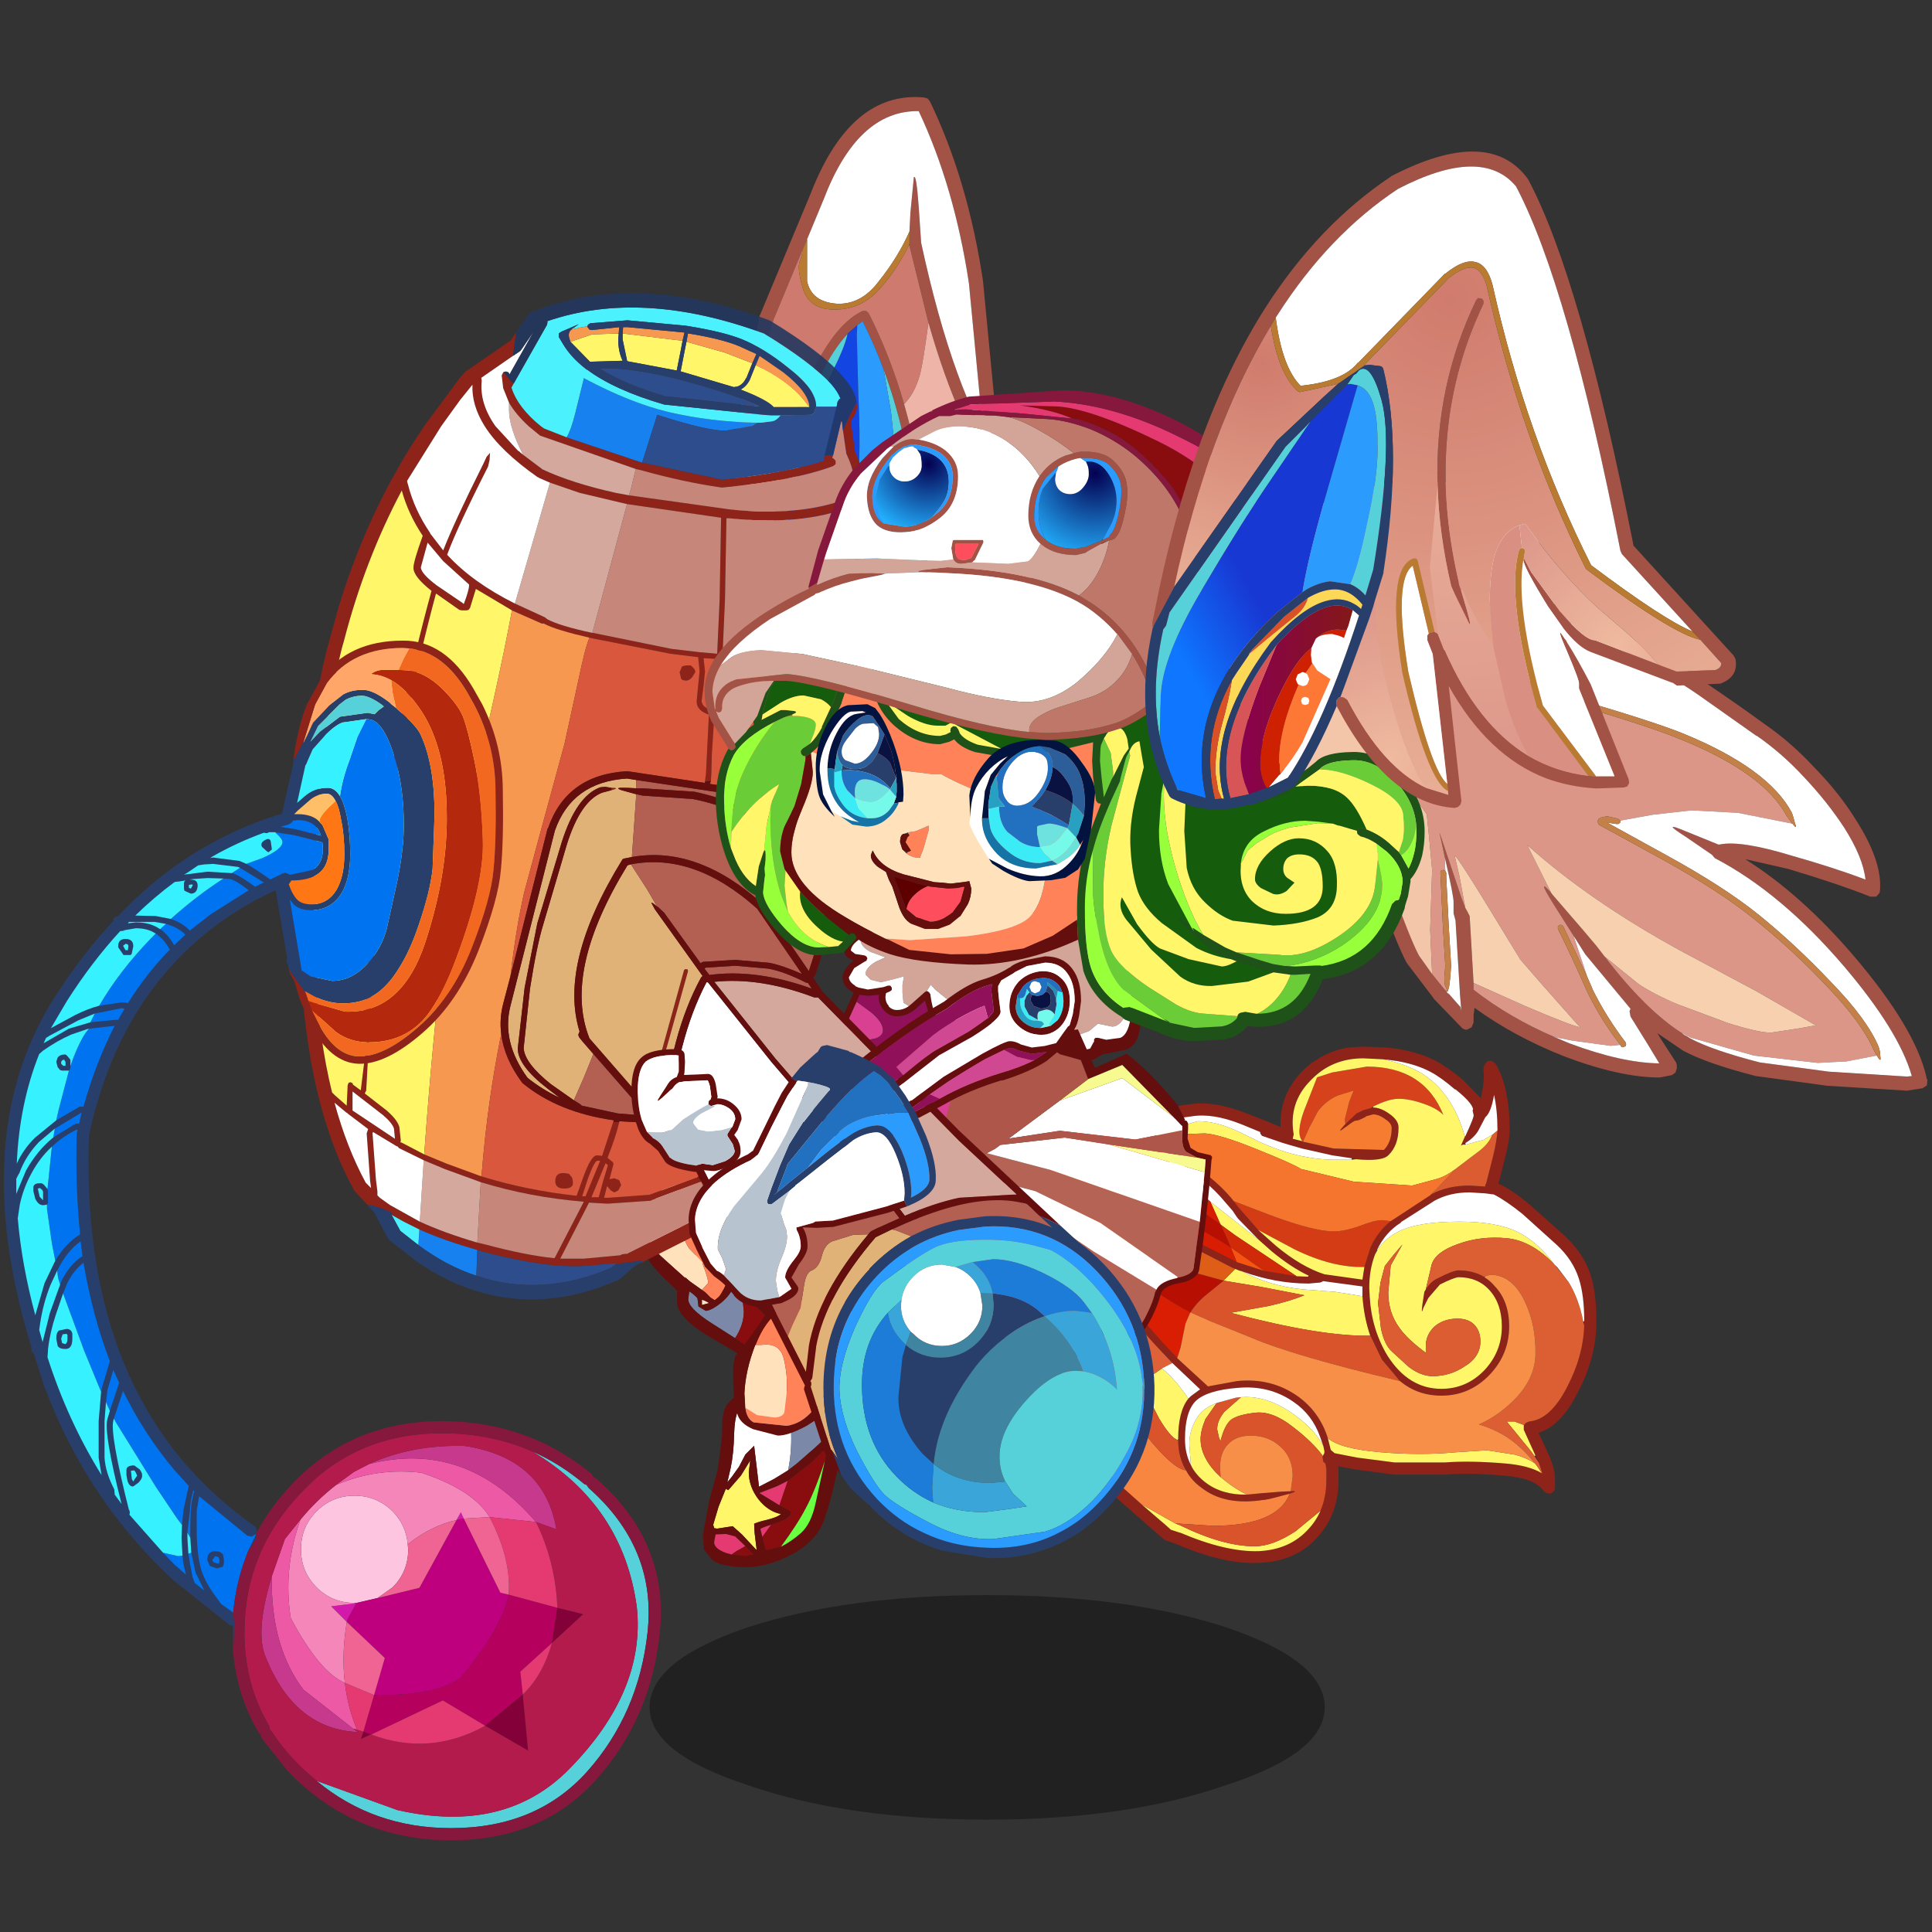 <svg xmlns:ffdec="https://www.free-decompiler.com/flash" xmlns:xlink="http://www.w3.org/1999/xlink" ffdec:objectType="frame" height="90" width="90" xmlns="http://www.w3.org/2000/svg"><rect width="100%" height="100%" fill="#333333" stroke="none"/><use ffdec:characterId="30" height="239.3" transform="matrix(.342 0 0 .342 -1.967 4.518)" width="272.5" xlink:href="#a"/><defs><g id="a" transform="translate(5.75 -13.2)"><use ffdec:characterId="1" height="9.8" transform="matrix(1.657 0 0 3.121 88.483 217.258)" width="55.5" xlink:href="#b"/><use ffdec:characterId="3" height="31.25" transform="matrix(-1.328 0 0 1.328 113.8 155.9)" width="20.4" xlink:href="#c"/><use ffdec:characterId="5" height="28.05" transform="matrix(-1.328 0 0 1.328 116.6 176.2)" width="15.7" xlink:href="#d"/><use ffdec:characterId="7" height="52.95" transform="matrix(-1.328 0 0 1.328 217.45 142.55)" width="56.9" xlink:href="#e"/><use ffdec:characterId="9" height="62.5" transform="matrix(-1.328 0 0 1.328 262.6 65.55)" width="72" xlink:href="#f"/><use ffdec:characterId="11" height="27.95" transform="matrix(-1.328 0 0 1.328 155.4 124.35)" width="33.6" xlink:href="#g"/><use ffdec:characterId="13" height="34.85" transform="matrix(-1.328 0 0 1.328 165.15 140.2)" width="33.7" xlink:href="#h"/><use ffdec:characterId="15" height="58.35" transform="matrix(-1.328 0 0 1.328 143.2 13.2)" width="32.55" xlink:href="#i"/><use ffdec:characterId="17" height="129.75" transform="matrix(-1.328 0 0 1.328 157.25 39.9)" width="87.7" xlink:href="#j"/><use ffdec:characterId="23" height="66.75" transform="matrix(-1.328 0 0 1.328 194.05 53.15)" width="73.85" xlink:href="#k"/><use ffdec:characterId="25" height="67.5" transform="matrix(-1.328 0 0 1.328 236.45 20.6)" width="60.6" xlink:href="#l"/><use ffdec:characterId="27" height="35.95" transform="matrix(-1.328 0 0 1.328 147.25 130.25)" width="40.25" xlink:href="#m"/><use ffdec:characterId="29" height="123.05" transform="matrix(-1.328 0 0 1.328 90 87.25)" width="67.4" xlink:href="#n"/></g><g id="x" fill-rule="evenodd"><path d="m14.05 11.25.4.15 2.2 1.1-.05.1-1.7 1.45-1.2.85-.65-.7q0-.45.55-1.9l.45-1.05m-.35 5.2-.75-.2q.4-.25.75-.35v.55" fill="#ffe1bc"/><path d="m12.55 10.65.5.15 1 .45-.45 1.05q-.55 1.45-.55 1.9l.65.7-.35.25-.55.55-.4.25-.1-.05-.35-.3q-.45-.55-1-1.9l.05-.1q1.1-1.4 1.55-2.95" fill="#ff8259"/><path d="m9.6 15.15.75-.75q.4 1 1.35 1.8 1 .8 1.6.85l.75-.45.1-.8.05-.1q.45-.45.8-.65l.1.8q0 .95-2.45 2.5l-2.35 1.5q-.9-1.35-.9-2.75l.2-1.95" fill="#7c88a8"/><path d="m9.6 15.15-.2 1.95q0 1.4.9 2.75l-1.95 1.3-.45 1.55q-.25 1.35-.35 4-.25 3.25-2.3 3.2-2 0-2.95-1.8-.95-1.75-.95-3.65 0-2.4.8-4.25 1.1-2.45 3.2-2.45l.6.2.5.3 3.15-3.1" fill="#890d0f"/><path d="m16.6 12.6.1-.05.55.4.5.55-.2.15-1.35 1.4.05.2v.9q0 1.5-3.05 3.4l-4.25 2.5-.35.9-.3 1.6.1 1.55.15 1.8q0 1.4-.95 2.4-.9.95-2.15.95-2.15 0-3.65-1.4-1.8-1.8-1.8-5.2 0-3.05 1.45-5.3Q2.95 17 5.15 17l.7.05.5.2 4.15-4.55 1.35-2.25.7.2Q12.1 12.2 11 13.6l-.05.1q.55 1.35 1 1.9l.35.3.1.05.4-.25.55-.55.35-.25 1.2-.85 1.7-1.45m-6.3 7.25 2.35-1.5q2.45-1.55 2.45-2.5l-.1-.8q-.35.2-.8.65l-.05.1-.1.8-.75.45q-.6-.05-1.6-.85-.95-.8-1.35-1.8l-.75.75-3.15 3.1-.5-.3-.6-.2q-2.1 0-3.2 2.45-.8 1.85-.8 4.25 0 1.9.95 3.65.95 1.8 2.95 1.8 2.05.05 2.3-3.2.1-2.65.35-4l.45-1.55 1.95-1.3m3.4-3.4v-.55q-.35.1-.75.35l.75.2m1.65-1.55.05.05v-.05h-.05" fill="#650e0e"/><path d="m17.15 3.85.6.7Q19.5 6.7 19.5 8.6q0 1.25-1.55 2.8l-2.5 2.25-1.2-1-.65-.55 1.4-1.45q.85-1.25.85-2.85l-.1-2.3q.1-1.35 1.15-1.65h.25" fill="#ffe1bc"/><path d="m12.5 11.25.3-1.45.1-1.5q0-1.2-.45-2.05L14.2 3.3l.55-.85.25-.35q1.1.6 2.15 1.75h-.25q-1.05.3-1.15 1.65l.1 2.3q0 1.6-.85 2.85l-1.4 1.45q-.55-.5-1.1-.85" fill="#ff8259"/><path d="m15.45 13.65 2.5-2.25q1.55-1.55 1.55-2.8 0-1.9-1.75-4.05l-.6-.7Q16.1 2.7 15 2.1l-.25.35-.55.85-1.75 2.95q.45.85.45 2.05l-.1 1.5-.3 1.45-.5-.3-.05-2.65q-.05-.5-.85-1.6L9.2 4.15l.15-.35.65-1.1 1.8 2.55 1.35-2.1L14.4 1.6l.35-.45.65.55.5.4.35.3 1.5 1.25Q20.4 6.15 20.4 8q-.05 1.8-1 3.5-.9 1.45-2.75 3.05l-1.2-.9" fill="#650e0e"/><path d="m14.75 1.15-.35.45-1.25 1.55-1.35 2.1L10 2.7h.05l.55-.85q.6-.9 2.45-1.75l.3-.1 1.4 1.15" fill="#7c88a8"/></g><g id="y" fill-rule="evenodd"><path d="m10.2 26.2.2-1.65.05-.95q-.45-.2-1.1-.35-1.3-.3-1.65-.65 1.3-.25 2.3-1.5 1-1.3 1-2.8l-.15-1.2.95 1.55 1.3 1.5.2-.1.05-.05.75 1.85.55 1.85-.1.35-.3.05-1.6-.25-.95.85-1.45 1.55-.05-.05" fill="#fff669"/><path d="M7.05 10.1h.05l1.95.3 1.45.4q.85.15 1.4.85.55.75.6 2.75.05 2 .35 3.45l.35 1.5-.45-.55-.75-1.05-.65-1.25-.9-.9-.5 4.2L8.4 19l-1.3-.8-.15-.1q-.35-1.9-.3-3.65v-2.6q0-.85.35-1.7l.05-.05" fill="#fff"/><path d="M7 10.15q-.35.85-.35 1.7v2.6q-.05 1.75.3 3.65l-.85-.65-1.95-1.7-1.5-1.4-.45-3.05q.75-.45 2.25-.8l2.5-.4.05.05" fill="#7c88a8"/><path d="M13.3 11.5q.3.5.4 1.35l.05 1.75.2 1.75.25 1.75.85 3.1.65 3.5-.1 1.55-.8 1q-.75.7-3.15.8-2.4.1-5.05-1.3-2.6-1.4-3.35-3.6-.7-2-1.3-4.85-.75-3.7-.75-6.45v-1.2l.9-.25 1.15-.35 3.4-.5 3.6-.2q1.25 0 3 2.05l.05.1m0 8.55-.2.1-1.3-1.5-.95-1.55.15 1.2q0 1.5-1 2.8-1 1.25-2.3 1.5.35.35 1.65.65.65.15 1.1.35l-.05.95-.2 1.65v.15l.05-.1 1.45-1.55.95-.85 1.6.25.3-.05.1-.35-.55-1.85-.75-1.85h.05-.05l-.05.05M6.95 18.1l.15.1 1.3.8 1.55.8.5-4.2.9.9.65 1.25.75 1.05.45.55-.35-1.5q-.3-1.45-.35-3.45-.05-2-.6-2.75-.55-.7-1.4-.85l-1.45-.4-1.95-.3h-.15l-2.5.4q-1.5.35-2.25.8l.45 3.05 1.5 1.4 1.95 1.7.85.65m4.45 7.75-.05.05-.8.85.3.05.6.1 1.3-.15.55-.15q1.25-.45 1.25-1.1l-.15-.8-1.05-.05-.95.25-1 .95M7 19.2l-.2-.15-.65-.5-1.65-1.3-1-1-.55-.4.15.7.1.6.95 4.35q.45 2.1 1.5 3.05 1.1.95 2.05 1.4l1.55.35v-.05l.3-1.1.05-.2.2-.8q0-.1-1.1-.45l-.2-.05-.25-.1q-1.6-.5-1.6-1.2l1.2-.65.25-.15 1.8-1.1-1.8-.7L7 19.2" fill="#650e0e"/><path d="m11.4 25.85 1-.95.95-.25 1.05.05.15.8q0 .65-1.25 1.1l-.55.15-.5-.35-.9-.5.05-.05m-1.8-.9-.9-1.25q1.1.35 1.1.45l-.2.8M7.85 21.7 7 19.2l1.1.55 1.8.7-1.8 1.1-.25.15" fill="#e53972"/><path d="m12.75 26.75-1.3.15-.6-.1-.3-.05.8-.85.9.5.5.35m-9.55-9.6-.1-.6-.15-.7.55.4 1 1 1.65 1.3.65.5.2.15.85 2.5-1.2.65q0 .7 1.6 1.2l.25.1.2.05.9 1.25-.05.2-.3 1.1v.05l-1.55-.35Q6 23.65 5.15 22q-.95-1.75-1.95-4.85" fill="#890d0f"/><path d="M3.2 17.15q1 3.1 1.95 4.85.85 1.65 2.55 3.95-.95-.45-2.05-1.4-1.05-.95-1.5-3.05l-.95-4.35" fill="#6bff41"/><path d="m11.35 11.7-1.2.75-1.8.25q-.85-.05-1-.55L7.1 10q-.1-1.65.3-3.3.4-1.7 2.25-1.45h.65l.05.05q1 2.6 1.1 4.95l-.1 1.45" fill="#ffe1bc"/><path d="M1.05.9 2 .65 3.6.4q4.85 0 6.7 4.85h-.65Q7.8 5 7.4 6.7 7 8.35 7.1 10l.25 2.15q.15.5 1 .55l1.8-.25 1.2-.75q-.15 1.15-.85 1.5l-3.35.35Q4.8 13.35 3 9.8 1.55 4.9.2 2.3l.2-.4.65-1" fill="#ff8259"/><path d="M10.3 5.25Q8.45.4 3.6.4L2 .65 1.05.9 1.5.1h.2L3.15 0Q4.9 0 6.7.65q1.85.65 2.65 1.6l1.4 2.05L12 6l.1.05.3.35.2 1.05v1.6l-.1 1.75-.3 1.45q-.25 1.05-1.65 1.65l-2.5.65q-1.05.05-3-1L2.65 12 1.4 7.7.2 4.2q-.35-1.15 0-1.9Q1.55 4.9 3 9.8q1.8 3.55 4.15 3.75l3.35-.35q.7-.35.85-1.5l.1-1.45q-.1-2.35-1.1-4.95l-.05-.05" fill="#650e0e"/></g><g id="z"><path d="M22.5 20.85q-.85-1.8-2.45-2.8V18l-3.45-2.2q-1.55-.85-3.6-.85l-1.6.1-.75.1h-.1q-1.2.6-2.95 2l-3.55 3.2Q2.4 21.9 1.8 23.8q-.55 1.7-.55 4.35v.45q.1 3.15 1.75 6.3 1.7 3.35 3.9 3.55l.35.15.15.2.05.1v.4l-1.2 2.65-.35.75-.35 1.05h.05q1.35-.8 3.8-1 3.6-.3 6.15-.1h5.15l3.85-.5 2.3-.45.3-.25.1-.1.3-1.2q.85-2.7 3.1-4.3 2.7-1.9 6.2-1.55l3 .55.1-.1 3.05-2.8.75-.8q3.1-3.3 3.9-4.7.75-1.45 3.3-4.7l1.6-2 .85-1.05 2.65-3.85.15-.45.15-.2.3-.05.2.15.05.3-.7 1.35-1.45 2.1-1.6 2.1-.8 1-.85 1.05q-2.5 3.2-3.25 4.6-.75 1.45-3.95 4.8l-.8.85-2.85 2.7.95.7.25.25q1.05 1.3 1.05 4.15v.1q0 1.75-.8 3.1-.55 1.05-1.6 1.8-2.35 1.85-6.3 1.25h-.1l-.55-.1-.8-.2-1.3-.35-.45-.15q-.25-.15.35-.1l1.05.05 1.9.15 1.55.15q2.55.05 4.25-1.25.85-.65 1.35-1.5l.15-.3q.6-1.15.6-2.65 0-2.8-1.1-3.9-1.15-1.1-4.3-1.35-3.25-.3-5.75 1.45-1.9 1.3-2.7 3.55L28 41l-.1.5v.15l.05.15.05.05.05.15.05.1-.1.5-.2.15-.1.55v1.15q0 1.75.6 3.15.45 1.05 1.25 1.9 1.9 2.1 5.1 2.25 3.35.1 8.05-1.9h.05l.9-.3q.65-.6 1.2-1.05l1.8-1.55 2.35-2.1q1.2-1.15 5.75-8.1l.45-.7.3-.25h.1l.5.05.25.4-.1.5-.25.35-.1.1q-4.8 7.35-6.05 8.55l-5.5 4.8-.2.1-1 .35q-5 2.15-8.55 1.95-3.8-.15-6-2.65-2.15-2.35-2.15-5.85v-1.2l.05-.2-1.65.3-4.1.55H15.5q-2.5-.2-6 .1-3.2.25-4.1 1.6l-.3.2-.4.05-.35-.25-.05-.1-.05-.25v-.85q-.05-1.1.85-3l.85-1.8q-2.3-.65-4.05-4.15-1.9-3.6-1.9-7.3 0-2.9.6-4.75.7-2.15 2.6-3.95l3.65-3.25q1.85-1.55 3.2-2.15l-.65-2.5q-.5-1.9-.5-3 0-4.4 1.45-6.8l.4-.3.45.05.3.4.1.45q-.15.95.15 2.4l.1.55 1.85-1.9q1.6-1.3 2.7-1.9 2.1-1.1 5-1.4l2.5-.1 1.6.1q1.75.3 3.2 1.25.85.5 1.55 1.25 2.3 2.45 2.15 5.65 1.35-.6 3.6-1.45 3.25-1.25 5.65-.9l6.05.85.25.05 7.9 1.3q.25.05.4.25l.1.45-.25.4-.2.1h-.05v.05l-.1.25-2.7 2.2-.2.2q-7.75 6.35-11.65 8.7l-3.8 1.95-.35.15-.5.2h-.05l-.15.05q-3.45 1.25-6.8 1.25h-.05l-1.15-.1-.25-.1-.05-.05-4.05.55v1q-.15 2.15-.8 4.05l-.05.05L22 32.1l-1.85 2.2q-1.8 1.5-4.25 1.5-2.9 0-4.95-2.15-2-2.1-2-4.95 0-2.6 1.5-4.15.45-.55 1.05-.9l.05-.05q1.1-.65 2.6-.65.55 0 2.2.85.65.3 1.15 1.1l.15.25.2 1.3q.15 1.2-.1.35l-.5-1-.25-.3-.95-1.1q-1.4-.7-1.9-.75-2 0-3.2 1.35-1.25 1.4-1.25 3.7 0 2.55 1.75 4.45 1.85 1.95 4.45 1.95 3.35 0 5.5-3.35 1.65-2.7 1.85-6.05l.05-.95q0-1.9-.6-3.45l-.2-.45M55.1 9.2l-.25-.05-7.05-1.1h-.05L47.7 8l-1.45 1.15-.9.7-.1.1-4.3 3.3q-1.35 1-2.35 2.1l-1.3 1.5-.4.6-.15.2-2.1 2.15L33.3 21q-2 1.65-3.8 2.5l-.2.05.3.05 1.15-.05L34.1 23l2.8-.9 3.95-2q1.8-1.1 4.4-3l5.8-4.55L55.1 9.2m-24.95.5 1-.25-.1-.45q.55-3.2-1.7-5.5l-.2-.2q-2.1-2.1-5.25-2.1l-2 .1q-2.95.25-4.9 1.3-1.05.55-2.5 1.8v-.05Q12.8 5.7 12.65 6.4l.05.15-.1.45q-.1.15.85 2.2l.05.05.35.8.05.1-.2-.1-.25-.15Q12.4 9.25 12 8.4l-.6-1.15q-.6-.5-.9-2.3-.35 1.55-.35 3.6v.05q.05 1 .45 2.65l.7 2.75.1.2v.15l1.6-.1q2.25 0 3.95.9l.1.1 3.35 2.2.7.45q1.3 1.05 2.05 2.65l.65 2.05.2 1.3 3.9-.55q2.35-.75 4.95-2.9l1.85-1.65 2.05-2.35.45-.6q1.25-1.6 3.35-3.15l4.25-3.3.55-.45 1.4-1.1-5.25-.7q-2.15-.35-5.05.8l-1.95.8-.05.2-.15.2-2.05.7-.65.2-1.4.4-3.1.7-2 .3-.45.1q-2.65.25-3.3-.4-1.05-1-1.05-2.8-.05-.8 1-1.5.85-.6 1.6-.6l.2.05.9.25h-.05l.65.3 1.15 1.1.1.1q.9 1-.05.25l-.15-.1q-.85-.65-.95-.6l-.3-.05-.75-.35v-.05l-.75-.2q-.6 0-1.25.5-.65.4-.65.9 0 1.45.8 2.25l5.15-.15 3.15-.7.05-.05" fill="#8e2319" fill-rule="evenodd"/><path d="m37.2 15.85-.45.6-2.05 2.35-3.75 2q-3.9 1.9-7.15 1.8l-.65-2.05q-.75-1.6-2.05-2.65l.9-.1q.75 0 2.3.6 1.55.55 2.65.55 2.05 0 6.6-1.7l3.65-1.4" fill="#d43c16" fill-rule="evenodd"/><path d="M16.95 15.15q-1.7-.9-3.95-.9l-1.6.1v-.15l-.1-.2-.7-2.75q-.4-1.65-.45-2.65l.55.45q.3.85 1.25 1.6L14 12.2l.45.35 1.95 2.05.55.55" fill="#da5c30" fill-rule="evenodd"/><path d="m30.15 9.7-.05.05-.65-1.45-.9-1.7Q27.7 5.5 26.5 5l-1.6-.5.45 1.15.45 1.8-.05.5-1.15-1.1-.65-.3H24l-.9-.25-.2-.15q-1.6-.8-2.6-.8-1.15 0-2.55.5Q16.4 6.3 15.7 7q2-4.95 7.85-4.95l3.55.6 1.55.5L30 6.6q.85 2.35.15 3.1" fill="#d5421c" fill-rule="evenodd"/><path d="m30.1 9.75-3.15.7-5.15.15q-.8-.8-.8-2.25 0-.5.65-.9.65-.5 1.25-.5l.75.2v.05l.75.35.3.05q.1-.05.95.6l.15.1q.95.75.05-.25l-.1-.1.05-.5-.45-1.8-.45-1.15 1.6.5q1.2.5 2.05 1.6l.9 1.7.65 1.45" fill="#f67c32" fill-rule="evenodd"/><path d="M4.3 22.35Q6.05 20 8.1 19q2.15-1.05 5.95-1.05 4.5 0 6.5 1.15 1.15.65 1.9 1.75l.25.45q.6 1.55.6 3.45l-.05.95q-.2 3.35-1.85 6.05-2.15 3.35-5.5 3.35-2.6 0-4.45-1.95-1.75-1.9-1.75-4.45 0-2.3 1.25-3.7 1.2-1.35 3.2-1.35.5.05 1.9.75l.95 1.1.25.3.5 1q.25.85.1-.35l-.2-1.3-.15-.25-.6-2.55q-.4-1.3-2.7-2.1-2.3-.85-5-.6-2.55.25-4.9 2.7m42.35 24.6-1.8 1.55q-.55.45-1.2 1.05l-.9.3h-.05q-4.7 2-8.05 1.9-3.2-.15-5.1-2.25-.8-.85-1.25-1.9l2.55 2.1q2.35 1.55 4.2 1.55 3.25 0 7.65-2.15l.5-.2 3.45-1.95M28.05 42l-.05-.15-.05-.05-.05-.15v-.15l.1-.5q.85-1.7 3-3.25 2.7-1.95 5.3-1.8h.15l1.7 1.5q.75.9.75 1.8l-.2.9-.15.3q-.4-1.65-1.1-2.2-.7-.5-2.45-.7-1.75-.2-3.8 1.4-2.1 1.6-3.15 3.05m13.55.9-.15.3q-.5.85-1.35 1.5-1.7 1.3-4.25 1.25 1.05-.5 2.2-1.4l.5-.4q2.05-1.9 2.05-3.9 0-.85-.5-2.05l-1.15-1.65q1.3.5 1.9 1.35.95 1.4.9 2.95l-.15 2.05m1.3-2.65q0-2.85-1.05-4.15 1.4-2.05 2.7-3.1l.95.65 1.35.6-2 3.9q-1.2 2-1.9 2.2l-.05-.1m-15.35-.1-.3 1.2-.1.1-.3.25-2.3.45-3.85.5h-5.15q-2.55-.2-6.15.1-2.45.2-3.8 1l.5-.75.2-.25q.8-.55 2.05-.9l2.9-.45 3.1.2q3.7.35 7.8 0 4.15-.35 5.4-1.45m-21.3 1.8 1.2-2.65v-.5l.95-.35h.8l-2.45 3-.4.55-.05-.05h-.05M39.6 15.9l-1.05 2.35-1.5 1.1-6.3 4.2-1.15.05-.1-.1q1.8-.85 3.8-2.5l1.35-1.2 4.95-3.9M21.9 1.3l2-.1q3.15 0 5.25 2.1l.2.2q2.25 2.3 1.7 5.5l.1.45-1 .25q.7-.75-.15-3.1l-1.35-3.45-1.55-.5-3.55-.6Q17.7 2.05 15.7 7q.7-.7 2.05-1.15 1.4-.5 2.55-.5 1 0 2.6.8v.1q-.75 0-1.6.6-1.05.7-1 1.5 0 1.8 1.05 2.8.65.65 3.3.4l.45.05h1.7q3.9 0 8-1.95 2.3-1.15 2.9-1.35 1.65-.65 3.2-.65l3.15.9 1.3.4-.55.45-1.75-.4-2.9-.1q-1.55.1-5.25 1.6-3.75 1.5-4.6 2.05l-5.4 1.3-6 .4-2.6-.7q-.95-.3-1.85-1L14 12.2l-2.05-1.55Q11 9.9 10.7 9.05l.85.5 1.85.5h.3l.2.1-.05-.1-.35-.8V9.2q1.25-4.45 4.4-6.45 1.7-1 4-1.45m12.8 17.5-1.85 1.65q-2.6 2.15-4.95 2.9l-3.9.55-.2-1.3q3.25.1 7.15-1.8l3.75-2m-14.8 1.5 1.2 2.15.25 2.75q0 2.1-1.15 3.65-.8 1.15-2.7 2.55v-.7q0-1.15-.9-2-.95-.8-2.35-.8-1.1 0-1.7.6-.65.65-.65 1.75 0 1.6 1.7 2.6 1.45.95 3.2.95 1.2 0 2.45-.95l1.7-1.55q.8-.7 1.15-2.4l.3-2.6-.25-2.1-.45-1.7-.9-1.15-.9-1.05m3.3 9.35q.65-1.9.8-4.05l2.8-.45 3.3-.25q3.4-.35 6.25-1.85l.15-.05h.05l.5-.2 1.2 1.2-3.9.65-4.4.85q1.45.6 3.65 1.1l3.9.7q-9.25 2.45-14.3 2.35" fill="#fff669" fill-rule="evenodd"/><path d="M54.75 36.75Q50.2 43.7 49 44.85l-2.35 2.1-3.45 1.95-3.85.25q-6.6 0-7.9-3.3l1.3.35.8.2.55.1h.1q3.95.6 6.3-1.25 1.05-.75 1.6-1.8h.05q1.5-.2 5-4.8l2.5-3.45 5.1 1.55" fill="#f88641" fill-rule="evenodd"/><path d="M28.3 47.6q-.6-1.4-.6-3.15V43.3l.1-.55.2-.15.1-.5-.05-.1q1.05-1.45 3.15-3.05 2.05-1.6 3.8-1.4 1.75.2 2.45.7.7.55 1.1 2.2l.15-.3.2-.9q0-.9-.75-1.8l-1.7-1.5.5.05 2 .55 1.15 1.65q.5 1.2.5 2.05 0 2-2.05 3.9l.05-1.05q0-1.5-.85-2.35-.8-.85-2.3-.85-1.75 0-2.95 1.05-1.35 1.15-1.35 3.1l.2 1.55q-.6-.05-.35.1l.45.15q1.3 3.3 7.9 3.3l3.85-.25-.5.2q-4.4 2.15-7.65 2.15-1.85 0-4.2-1.55l-2.55-2.1m13.8-4.15q.8-1.35.8-3.1h.05q.7-.2 1.9-2.2l2-3.9 2.8.95-2.5 3.45q-3.5 4.6-5 4.8h-.05M20.15 34.3 22 32.1l1.15-2.4.05-.05q5.05.1 14.3-2.35l-3.9-.7q-2.2-.5-3.65-1.1l4.4-.85 3.9-.65 1.6 1.3q1.15.9 1.8 1.95l-2.15.95-4.1 1.65q-4.45 1.9-15.25 4.45" fill="#d9542a" fill-rule="evenodd"/><path d="m2.85 24.15 1.45-1.8q2.35-2.45 4.9-2.7 2.7-.25 5 .6 2.3.8 2.7 2.1l.6 2.55q-.5-.8-1.15-1.1-1.65-.85-2.2-.85-1.5 0-2.6.65l-.15-.05-.5-.15q-2.35 0-3.65 2.95-1.05 2.3-1 5.2.05 2.9 2.85 5.3 1.35 1.2 2.95 1.9-1.5.45-2.8 1.25-1.6 1.05-2.95 2.75l-.2.25-.5.75h-.05l.35-1.05.45-.7.4-.55 2.45-3h-.8l-.95.35H7.4l-.15-.2-.35-.15q-2.2-.2-3.9-3.55-1.65-3.15-1.75-6.3l.1-.4q.45-2.35 1.5-4.05" fill="#db5f33" fill-rule="evenodd"/><path d="m19.9 20.3.9 1.05.9 1.15.45 1.7.25 2.1-.3 2.6q-.35 1.7-1.15 2.4l-1.7 1.55q-1.25.95-2.45.95-1.75 0-3.2-.95-1.7-1-1.7-2.6 0-1.1.65-1.75.6-.6 1.7-.6 1.4 0 2.35.8.9.85.9 2v.7q1.9-1.4 2.7-2.55 1.15-1.55 1.15-3.65l-.25-2.75-1.2-2.15" fill="#db5d31" fill-rule="evenodd"/><path d="m53.4 18.7-.85 1.05-1.6 2-2.9 1.35q-3.05 2.25-5.3 3.55l-1.1.6q-.65-1.05-1.8-1.95l-1.6-1.3 2.55-.7 6.75-2.3 5.85-2.3m-14.85-.45q2.85-2.05 4.2-2.95 1.65-1.1 3.8-1.55l4.5-1.2-5.8 4.55q-3.3.6-7.75 3.5l.45-1.05.6-1.3" fill="#b71002" fill-rule="evenodd"/><path d="M50.95 21.75q-2.55 3.25-3.3 4.7-.8 1.4-3.9 4.7l-.75.8-.35-1.1-.5-2.45-.5-1.15 1.1-.6q2.25-1.3 5.3-3.55l2.9-1.35" fill="#d91e04" fill-rule="evenodd"/><path d="m55.5 35.8-.3.25-.45.7-5.1-1.55-2.8-.95-1.35-.6-.95-.65-1.05-.55.8-.85q3.2-3.35 3.95-4.8.75-1.4 3.25-4.6l4 13.6" fill="#df6138" fill-rule="evenodd"/><path d="m4.3 22.35-.3.3-1.15 1.5q-1.05 1.7-1.5 4.05l-.1-.05q0-2.65.55-4.35.6-1.9 2.25-3.45l3.55-3.2q1.75-1.4 2.95-2h.1l.75-.1 1.6-.1q2.05 0 3.6.85l3.45 2.2v.05q1.6 1 2.45 2.8h-.05q-.75-1.1-1.9-1.75-2-1.15-6.5-1.15-3.8 0-5.95 1.05-2.05 1-3.8 3.35M28 41l.35-1q.8-2.25 2.7-3.55 2.5-1.75 5.75-1.45 3.15.25 4.3 1.35 1.1 1.1 1.1 3.9 0 1.5-.6 2.65l.15-2.05q.05-1.55-.9-2.95-.6-.85-1.9-1.35l-2-.55-.5-.05h-.15q-2.6-.15-5.3 1.8-2.15 1.55-3 3.25m13.85-4.9-.25-.25-.95-.7 2.85-2.7 1.05.55q-1.3 1.05-2.7 3.1m3.4-26.15q-1.85 2.75-4.8 5.25l-.85.7-4.95 3.9 2.1-2.15.15-.2.4-.6 1.3-1.5q1-1.1 2.35-2.1l4.3-3.3m-20.15 1.5 2-.3 3.1-.7 1.4-.4.65-.2 2.05-.7.15-.2.05-.2 1.95-.8q2.9-1.15 5.05-.8l5.25.7-1.4 1.1-1.3-.4-3.15-.9q-1.55 0-3.2.65-.6.2-2.9 1.35-4.1 1.95-8 1.95h-1.7v-.15M10.15 8.6v-.05q0-2.05.35-3.6.3 1.8.9 2.3L12 8.4q.4.85 1.45 1.5l-.05.15-1.85-.5-.85-.5-.55-.45m3.3.6Q12.5 7.15 12.6 7l.1-.45-.05-.15q.15-.7 1.85-2.05v.05q1.45-1.25 2.5-1.8 1.95-1.05 4.9-1.3-2.3.45-4 1.45-3.15 2-4.4 6.45h-.05M24 25.6v-1l4.05-.55.05.05.25.1 1.15.1h.05q3.35 0 6.8-1.25-2.85 1.5-6.25 1.85l-3.3.25-2.8.45" fill="#fff" fill-rule="evenodd"/><path d="m35.85 45.95-1.55-.15-1.9-.15-1.05-.05-.2-1.55q0-1.95 1.35-3.1 1.2-1.05 2.95-1.05 1.5 0 2.3.85.85.85.85 2.35l-.05 1.05-.5.4q-1.15.9-2.2 1.4m7.15-14-3.05 2.8-.1.1-3-.55q-3.5-.35-6.2 1.55-2.25 1.6-3.1 4.3-1.25 1.1-5.4 1.45-4.1.35-7.8 0l-3.1-.2-2.9.45q-1.25.35-2.05.9 1.35-1.7 2.95-2.75 1.3-.8 2.8-1.25-1.6-.7-2.95-1.9-2.8-2.4-2.85-5.3-.05-2.9 1-5.2 1.3-2.95 3.65-2.95l.5.15.1.1q-.6.35-1.05.9-1.5 1.55-1.5 4.15 0 2.85 2 4.95Q13 35.8 15.9 35.8q2.45 0 4.25-1.5 10.8-2.55 15.25-4.45l4.1-1.65 2.15-.95.5 1.15.5 2.45.35 1.1" fill="#f78f48" fill-rule="evenodd"/><path d="m44.8 9.4-4.25 3.3q-2.1 1.55-3.35 3.15l-3.65 1.4q-4.55 1.7-6.6 1.7-1.1 0-2.65-.55-1.55-.6-2.3-.6l-.9.1-.7-.45-3.35-2.2-.1-.1-.55-.55-1.95-2.05q.9.7 1.85 1l2.6.7 6-.4 5.4-1.3q.85-.55 4.6-2.05 3.7-1.5 5.25-1.6l2.9.1 1.75.4" fill="#f6752e" fill-rule="evenodd"/><path d="m34.1 23-3.35.55 6.3-4.2 1.5-1.1-.6 1.3-.45 1.05-3.4 2.4" fill="#d02a08" fill-rule="evenodd"/><path d="m37.5 20.6-.6 1.5-2.8.9 3.4-2.4" fill="#f65411" fill-rule="evenodd"/><path d="m54.85 9.15.25.05-4.05 3.35-4.5 1.2q-2.15.45-3.8 1.55-1.35.9-4.2 2.95l1.05-2.35.85-.7q2.95-2.5 4.8-5.25l.1-.1.9-.7L47.7 8l.05.05h.05l7.05 1.1m-9.6 7.95q-2.6 1.9-4.4 3l-3.95 2 .6-1.5q4.45-2.9 7.75-3.5" fill="#d81d03" fill-rule="evenodd"/><path d="M56.05 14.85 53.4 18.7 47.55 21l-6.75 2.3-2.55.7-1.2-1.2.35-.15 3.8-1.95q3.9-2.35 11.65-8.7l.2-.2 2.7-2.2.15-.05.15 5.3" fill="#df5e17" fill-rule="evenodd"/><path d="m55.1 9.2-.25-.05" fill="none" stroke="red" stroke-linecap="round" stroke-linejoin="round" stroke-width=".1"/></g><g id="A" fill-rule="evenodd"><path d="M60.4 33.15q-1.9 3.15-3.7 8.25-2.35 6.4-3.25 8l-2.7 3.55-.1.15-2.85 2.95q-.2.2-.5.2l-.5-.25-.2-.5v-.75l-.1-.75q-4.05 2.95-9.25 5-5.7 2.15-9.75 2.15l-1.25-.25-.35-.25-.15-.45V60q0-.3.15-.5l1.55-2.4.3-.5-2.65 1.8q-2.4 1.3-7.45 2.6l-7.35 1-8.15.5-1.6-.25-.45-.3-.05-.55.1-.2v-.1q1.15-5 7.35-12.3 5.5-6.45 11.25-10.05l-4.4 1Q9.3 41.25 5.9 42.6h-.6l-.35-.4-.05-.4v-.15q-.1-2.9 2.5-6.95 1.7-2.75 4.2-5.3 2.4-2.6 5.15-4.5 2.6-1.9 5.85-4.1 3.25-2.25 8.15-4.85l6.75-3.5h.05l.55-.05.45.4v.5l-.35.45-6.75 3.5Q26.55 19.8 23.4 22l-5.8 4.1h-.05q-2.6 1.8-4.9 4.3-2.35 2.5-4.05 5.1-1.95 3.05-2.2 5.35 3.15-1.2 7.55-2.45 5.25-1.6 7.4-1.15h.15l3.45-1.4q2.5-1.05-.1.6l-2.7 1.85-.3.35q-6.8 3.55-13.25 11.1Q2.95 56.4 1.65 61l.5.05 8-.5 7.1-.95q4.85-1.25 7.1-2.45l.4-.25.2-.1-.2.15.25-.2.15-.1q3.8-2.4 8-7.9l.85-1.1 1.35-1.6 3.15-3.65.15-.2q1.75-1.95-.75 1.95l-1.55 2.45-1.2 1.9-4.65 5.6.1.25-.1.55-1.8 2.9-1.15 1.9q3.85-.05 9.2-2.05L38.3 57q4.65-2 8.3-4.85v-.7l.4-6.85.25-.5.2-.35.4-1.05L50.1 36l-.55 2.55q-.95 4.15-.9 4.65v1.1l-.2.75-.45 7.4v.1l-.15 1.75.1-.4.05-.05.05-.05 1.1-1.25.15-.1.05-.1.05-.1.15-.1 1.3-1.6 1.35-1.9q.85-1.55 3.1-7.75 2.3-6.4 4.7-9.85l.5-.3.5.1.35.5-.15.5-.8 1.3" fill="#a35346"/><path d="M44.55 1.2Q47.35 0 52 0q7.85 0 14.95 5.1 2.95 2.15 4.2 5.1.6 1.55.8 3.45-4.05 1.9-8.25 4.85-5.4 3.85-6.75 6.4l-2.6 5.1-2.95 4.15-.25 2.45-.3 3.25.2 6.15-.2 4.55-1.3 1.6-.15.1-.05.1v-.05l-.1.05.3-.7.05-.7-.1-1.25.25-4.15.25-5.4-.05-.2-.25-.1-.2.1.05-1.4.55-2.55-2.25 6.7-.4 1.05.6-3.25.5-2.15q-.55.55-3.45 5.3l-3.3 5.4-2.3 2.65-3.55 4-.3.3q1.05-.2 5.7-2.2l5.25-2.35v.7Q42.95 55 38.3 57l-1.75.35-4 .55-1-.1q1.95-2.5 3.35-5.35 1.65-3.75 3.05-6.55v-.25l-.15-.15h-.25l-.15.15-2.45 5.15 1.4-4.2 1.55-2.45q2.5-3.9.75-1.95l2.45-4.9Q34.75 43 25.45 48.1l-7.95 4.25-6 3.45 1.65.3 2.95.45q1.3 0 4.45-1l5.1-1.9q2.5-1.05 4.05-2.1l3.45-2.8q-4.2 5.5-8 7.9l-.15.1-.25.2.2-.15q.7-.45-.6.25l-6.5 1.85-6.55.75-2.95-.15-3.1-.6.35-.65q1.2-2.75 4.8-6.5 3.6-3.8 7.3-6.75 3.6-2.95 9.6-6.25l6.4-3.5.1-.1.05-.15v-.25l-.1-.15-.15-.1-.7-.15-1.1.25-.2.15-.05.05-3.3-.6-4-.45-4.75.25-5.55 1.1v-.05l.55-.75q2.35-4.4 10.9-7.85 2.85-1.2 10.45-3.45l.15-.05V23l.3.05q1.6 0 3.65-1.65l2.9-3q1.4-1.8 1.95-4.8.45-2.55.45-7.35l-.3-3.6-.4-1.45" fill="#db9688"/><path d="m33.15 48.75-3.45 2.8q-1.55 1.05-4.05 2.1l-5.1 1.9q-3.15 1-4.45 1l-2.95-.45-1.65-.3 6-3.45 7.95-4.25q9.3-5.1 15.65-10.8l-2.45 4.9-.15.2-3.15 3.65-1.35 1.6-.85 1.1m13.45 2.7-5.25 2.35q-4.65 2-5.7 2.2l.3-.3 3.55-4 2.3-2.65 3.3-5.4q2.9-4.75 3.45-5.3l-.5 2.15-.6 3.25-.2.35-.25.5-.4 6.85" fill="#f6d0af"/><path d="M37.55 12.45v-.05l1.8-4.75q1.05-2.85 2.1-4.15 1.1-1.45 3.1-2.3l.4 1.45.3 3.6q0 4.8-.45 7.35-.55 3-1.95 4.8l-2.9 3q-2.05 1.65-3.65 1.65l-.05-.15.55-.15.2-.2.05-.2-.15-.2h-.25q-8.4 2.45-11.5 3.7-8.8 3.6-11.2 8.15l-.15.45-.2.75-.05.05q-.1.45.35-.15h.05L19.5 34l4.75-.25 4 .45 3.3.6v.2l.2.15h.2l.95-.15-5.9 3.25q-6.05 3.3-9.7 6.25-3.7 3-7.35 6.85-3.7 3.8-4.9 6.65l-.15.55v.2l-.05.5q.05.25.35-.3l.05-.05 3.1.6 2.95.15 6.55-.75 6.5-1.85q1.3-.7.6-.25l-.2.1-.4.25q-2.25 1.2-7.1 2.45l-7.1.95-8 .5-.5-.05q1.3-4.6 6.95-11.25 6.45-7.55 13.25-11.1l.3-.35 2.7-1.85q2.6-1.65.1-.6l-3.45 1.4h-.15q-2.15-.45-7.4 1.15-4.4 1.25-7.55 2.45.25-2.3 2.2-5.35 1.7-2.6 4.05-5.1 2.3-2.5 4.9-4.3h.05l5.8-4.1q3.15-2.2 8.05-4.75l6.75-3.5.35-.45v-.5l-.45-.4-.55.05m-1.2 34.15-1.4 4.2-.5 1.15-.1.25Q32.95 55 31 57.55l-.05.2.05.2h.05l.25.1.2-.1.05-.15 1 .1 4-.55L38.3 57l-1.55.65q-5.35 2-9.2 2.05l1.15-1.9 1.8-2.9.1-.55-.1-.25 4.65-5.6 1.2-1.9m13.2-8.05-.05 1.4-.1.2v.45l-.25 4.9-.25 4.2.1 1.3.1.8.15.55.1-.05v.05l-.05.1-.1.1h-.05l-1.1 1.25-.05.05-.05.05-.1.4.15-1.75v-.1l.45-7.4.2-.75v-1.1q-.05-.5.9-4.65" fill="#fff"/><path d="m71.95 13.65.05 1.6q0 6.35-3.6 11.3-3.65 4.95-5.45 5.5-1.8.5-2.55 1.1l.8-1.3.15-.5-.35-.5-.5-.1-.5.3q-2.4 3.45-4.7 9.85-2.25 6.2-3.1 7.75l-1.35 1.9.2-4.55-.2-6.15.3-3.25.25-2.45L54.35 30l2.6-5.1q1.35-2.55 6.75-6.4 4.2-2.95 8.25-4.85" fill="#f3c5a9"/><path d="m36 22.95-.15.05q-7.6 2.25-10.45 3.45-8.55 3.45-10.9 7.85l-.55.75-.05.05q-.45.6-.35.15l.05-.05.2-.75.15-.45q2.4-4.55 11.2-8.15 3.1-1.25 11.5-3.7h.25l.15.2-.05.2-.2.2-.55.15-.25.05M31.55 34.8l.05-.05.2-.15 1.1-.25.7.15.15.1.1.15V35l-.05.15-.1.1-6.4 3.5q-6 3.3-9.6 6.25-3.7 2.95-7.3 6.75-3.6 3.75-4.8 6.5l-.35.65-.05.05q-.3.55-.35.3l.05-.5v-.2l.15-.55q1.2-2.85 4.9-6.65 3.65-3.85 7.35-6.85 3.65-2.95 9.7-6.25L32.9 35l-.95.15h-.2l-.2-.15v-.2m3.4 16 2.45-5.15.15-.15h.25l.15.15v.25q-1.4 2.8-3.05 6.55-1.4 2.85-3.35 5.35l-.05.15-.2.1-.25-.1H31l-.05-.2.05-.2q1.95-2.55 3.35-5.35l.1-.25.5-1.15M49.5 39.95l.2-.1.25.1.05.2-.25 5.4-.25 4.15.1 1.25-.05.7-.3.7-.15-.55-.1-.8-.1-1.3.25-4.2.25-4.9v-.45l.1-.2m-.35 12.6h.05l.1-.1-.15.1" fill="#c38049"/></g><g id="B"><path d="m8.35 14.45-.25.2q-1 .6-2.25.6L4.75 15l-.8-.5-2.3-.45Q.1 13.65 0 10.85-.15 8 .75 4.95q.9-3 2.35-4.35l.1-.1q.1-.1.25-.1l.25.15.05.1v.1l-.1.25Q2.25 2.25 1.5 5.2 1.1 7.05 1 8.55v1.75q.2 2.1 1.1 2.5l1.45.2.85-.2h.25l.15.15v.25l.05.05.35.65.4.1 2.15.1 1.5-1.3.2-.15.2.05.75.1h.9l1.95-.2h.05l.65-.25q1.3-.65 2.1-2.2l.15-.15.2-.05.2.15q.35.4 1.25.7l1.7.3q1.05 0 1.55-.7h-.05q.35-.55.55-2.1l.15-.2.2-.1.2.1 1.35 1.2.3.25q.55.4 1.25.4.45 0 .8-.35v-.05q.35-.4.35-.95l-.05-.35-.05-.05-.35-.15-.2-.15v-.25l.15-.2h.25l.45.15 1.6.25.95-.2.35-.15v-.05q.6-.35.65-.85l-.55-.95L28.35 5l-.2-.1-.1-.25.1-.2.2-.1.95-.15.45-.35q-.05-.6-.95-1.2l-.1-.05-.85-.45q-1.25-.65-2.3-.9l-.25-.15-.05-.15.05-.1.15-.2.25-.05 1.55.5.9.45q2.3 1.1 2.25 2.3.05.75-.95 1l.4.35q.75.8.75 1.4 0 .9-.95 1.45l-.2.1 1.85 4.05.05.1q2.15 4.6 2.25 8.85l-.1.25-.25.1-.25-.1-.05-.2h-.05v-.25q-.15-4.05-2.15-8.35l-.1-.2-1.5-3.3-.3-.7-.85.1-1.15-.1.05.2q0 .8-.55 1.4-.55.6-1.3.6-1.1 0-2-.8l-.9-.8-.5 1.7v.05q-.5.8-1.55 1l-.55.05-1.9-.35q-.75-.25-1.2-.6-.9 1.45-2.2 2.1l-.55.2.25 1.9.1 1.75-.65 3.55q.1.35 1.35 1.6l2.05 1.95h.05q1.3 1.45 2.35 2.1l.9.45.2.2v.25l-.2.15h-.25l-1-.5q-1.1-.65-2.5-2.15l-2.05-1.95q-1.6-1.6-1.55-2.15v-.05l.05-.15.25-1.1.3-2.2-.05-1.7-.2-1.8-1.8.2h-.95l-.8-.1-.55.5-.65.55" fill="#650e0e" fill-rule="evenodd"/><path d="m25.25.95.05.15.25.15q1.05.25 2.3.9l.85.45.05.15q0 .7-1.05 1.25l-1.5.55 1 .45q1.05.65 1.05 1.3l-.55.55-1.05.25-1.25-.3-1.1-.3.15.85v.85l-.1 1-.55.35-.3-.25-1.35-1.2-.2-.1-.4-.65-.45.5-1.1.9-1.4.65-1.35.35-.95-.15-.05-.1-.1.05-1.85 1.4q-1.8 1.1-3.75 1.1l-1.05-.1-.35-.2q-2.15.8-2.65.8l-1.2-.45-.9-.75-1.45.3q-.9 0-1.55-1.55L1 8.55q.1-1.5.5-3.35.75-2.95 2.15-4.2l.1-.25v-.1L5.9.35 10.4 0l10.65.5 4.2.45" fill="#d3a498" fill-rule="evenodd"/><path d="M28.8 2.65q.9.6.95 1.2l-.45.35-.95.15-.2.1-.1.2.1.25.2.1 1.05.65.55.95q-.05.5-.65.85v.05l-.35.15-.95.2-1.6-.25-.45-.15h-.25l-.15.2v.25l.2.15.35.15.05.05.05.35q0 .55-.35.95v.05q-.35.35-.8.35-.7 0-1.25-.4l.55-.35.1-1v-.85l-.15-.85 1.1.3 1.25.3 1.05-.25.55-.55q0-.65-1.05-1.3l-1-.45L27.7 4q1.05-.55 1.05-1.25l.05-.1M21.95 8l-.2.1-.15.2q-.2 1.55-.55 2.1h.05q-.5.7-1.55.7l-1.7-.3q-.9-.3-1.25-.7l-.2-.15-.2.05-.15.15q-.8 1.55-2.1 2.2l-.65.25h-.05l-1.95.2h-.9l-.75-.1-.2-.05-.2.15-1.5 1.3L5.6 14l-.4-.1-.35-.65-.05-.05v-.25l-.15-.15H4.4l-.85.2-1.45-.2q-.9-.4-1.1-2.5V8.55l.4 1.55q.65 1.55 1.55 1.55l1.45-.3.9.75 1.2.45q.5 0 2.65-.8l.35.2 1.05.1q1.95 0 3.75-1.1l1.85-1.4.15.05.95.15 1.35-.35 1.4-.65 1.1-.9.45-.5.4.65" fill="#fff" fill-rule="evenodd"/><path d="M20.3 26.9v-.25l-.2-.2-.9-.45q-1.05-.65-2.35-2.1h-.05l-2.05-1.95q-1.25-1.25-1.35-1.6l.65-3.55-.1-1.75-.25-1.9.55-.2q1.3-.65 2.2-2.1.45.35 1.2.6l1.9.35.55-.05 3.55 5.4 2.05 3.2 2.4 3.55.5.55-2.6 1.4-2 .85-.15.2-.75.25h-1.05l-1.75-.25m8.85-17.8 1.5 3.3-.95.4-1.4.3-1.15-.25q-.7-.3-.7-.8 0-.85 1.2-1.85l1.5-1.1" fill="#d94092" fill-rule="evenodd"/><path d="M20.1 11.75q1.05-.2 1.55-1v-.05l.5-1.7.9.8q.9.8 2 .8.75 0 1.3-.6t.55-1.4l-.05-.2 1.15.1.85-.1.3.7-1.5 1.1q-1.2 1-1.2 1.85 0 .5.7.8l1.15.25 1.4-.3.95-.4.1.2q2 4.3 2.15 8.35v.25h.05l-.55.6-1.35.9-1.35.95-1.1.8-.5-.55-2.4-3.55-2.05-3.2-3.55-5.4" fill="#90115a" fill-rule="evenodd"/><path d="m9 13.9.55-.5.8.1h.95l1.8-.2.2 1.8.05 1.7-.3 2.2-1.8-2.3L9 13.9" fill="#ff8259" fill-rule="evenodd"/><path d="M8.35 14.45 9 13.9l2.25 2.8 1.8 2.3-.25 1.1-2.2-2.7q-1.4-1.6-2.25-2.95" fill="#842924" fill-rule="evenodd"/><path d="m23.85 26.9-.75.25h-1.05l-1.75-.25" fill="none" stroke="#650e0e" stroke-linecap="round" stroke-linejoin="round" stroke-width="1.6"/></g><g id="C" fill-rule="evenodd"><path d="m32.75 29 .45-.45.2-.1.2.1.1.2-.1.25-.7.6-2.6 2.8q-.95 1.1-1.8 1.1-1.3 0-3.5-1l-1.9-.95-7.95 3.3q-.7.05-1.6-1.95l-.95-1.6-2.2.2-2.1.15q-1 .05-2.1-2.15-.7-1.45-.9-2.35-.25-.8-1.8-1.1l-.7-.15q-1.35-.45-1.45-1.3Q.5 18.85.1 13.4l-.05-.15v-.2l.15-.15 1.3-.3.75-.45.3-.95-.05-1v-.55l.1-.2q.05-.1.2-.1h.1l-.1-.05.75-1.5.4-.5Q6.4 4.35 8.8 2.5l3.25 1.45L13.8 0l6.35.9.7.65-4.4.45-.8.55-2.15.6-.75 1.95-3.5-1.45-5.2 5.3-.9.95-.05-.05v1.35q0 .95-.4 1.35l-1.1.6-.9.2.1 1.3.5 5.1.65 4.8q.15.6 1.5.9h.15v.05q1.75.35 2.15 1.2l.15.3q.15.85.85 2.25.85 1.75 1.55 1.8l2.05-.15 2.25-.15q.5-.1 1.45 1.9.7 1.55 1.1 1.6l7.8-3.3h.15L25.3 32h-.05q2 .9 3.25.9l1.4-.85q1.55-1.8 2.85-3.05" fill="#650e0e"/><path d="M32.75 29q-1.3 1.25-2.85 3.05l-1.4.85q-1.25 0-3.25-.9h.05l-2.2-1.05h-.15l-7.8 3.3q-.4-.05-1.1-1.6-.95-2-1.45-1.9l-2.25.15-2.05.15q-.7-.05-1.55-1.8-.7-1.4-.85-2.25l-.15-.3 6.5-3.95 11-7.5-5.1 1.35-6.65 3.25-7.95 5.55.05.05h-.15q-1.35-.3-1.5-.9l-.65-4.8 15.2-5.3 6.65-1.75 6.05 3.15L32.75 29" fill="#b56355"/><path d="M5.75 26.7q-.4-.85-2.15-1.2v-.05l-.05-.05 7.95-5.55 6.65-3.25 5.1-1.35-11 7.5-6.5 3.95M1.3 19.75l-.5-5.1 9.85-2.85 4.5-.7 6.6.75.55.4.85.45-6.65 1.75-15.2 5.3m1.8-9.4v-.4l.05-.05.9-.95L9.25 5l6.4 2.3 5.25 3.9-5.25-.8-7.75.9-4.8-.95" fill="#fff"/><path d="m.8 14.65-.1-1.3.9-.2 9.05-1.35L.8 14.65m3.25-5.7 5.2-5.3 3.5 1.45 2.9 2.2L9.25 5l-5.2 3.95" fill="#f7fa8e"/><path d="m1.6 13.15 1.1-.6q.4-.4.4-1.35v-.85l4.8.95 7.75-.9 5.25.8-5.25-3.9-2.9-2.2.75-1.95 2.15-.6.8-.55 4.4-.45 5.9 5.4 2.45 8.9-6.05-3.15-.85-.45-.55-.4-6.6-.75-4.5.7-9.05 1.35" fill="#ae5649"/></g><g id="D" fill-rule="evenodd"><path d="m1.45 48.55-.35.4-.55.05q-.3-.1-.45-.35-.15-.3 0-.55l5.75-17.15 1.15-12v-.05Q8.55 8.55 12.45.45l.25-.3.35-.1q7.55-.7 11.65 9.9l5.15 12.35.05.1.1.3v.3q6.35 23.95-3.2 34.75l-.45.25-.5-.15-.2-.5q-.05-.25.15-.45l.55-.65 1.1-1.55L28.9 52l-.15-.3-2.4-16.3q-2.55-8-5.45-11.1l-.1-.1-.9-.8-.55-.4q-1.2 2.4-2.15 4.95-4.65 12.6-3.35 28.7l.15 1.2-.15.3-.3.2-.3-.15-.2-.3-.1-1.45q-1.1-13.7 2.15-24.95 1.4-4.9 3.65-9.35l.25-.2h.35q4.3 2 7.9 13.25l.05.05.55 3.9L29.5 50.5q2.65-7.2 1.15-17.8l-.05-.2-.1-.75-1.8-8.4-.15-.3-.05-.2-2.95-7.1-.5-1.15-1.7-4.1q-3.5-9.15-9.75-9.05Q9.95 9.2 8.45 19.1L7.3 31.15l-.05.15-2.1 6.3q4.9-7.35 8.2-22.65l.25-3.7q.25-3.45.5-3l.35 3.6.1 1.95v1.45l-1.95 7.9q-3.25 11.4-7.7 16.9l-.45.25-.25-.05-2.75 8.3" fill="#a35346"/><path d="m14.55 13.8-.1-1.95-.35-3.6q-.25-.45-.5 3l-.25 3.7q-3.3 15.3-8.2 22.65l2.1-6.3.05-.15L8.45 19.1q1.5-9.9 5.15-17.65 6.25-.1 9.75 9.05l1.7 4.1v4.3q-.45 2.1-3 2.3-2.55.15-4.4-2.35-1.95-2.45-3.1-5.05" fill="#fff"/><path d="m12.6 23.15 1.95-7.9.05-.05q1.35 2.7 3.15 4.65 1.85 1.95 4.4 1.95 2.6.05 3.3-2.05.65-2.15.35-2.9-.3-.75-.25-1.1l2.95 7.1.05.2.15.3 1.8 8.4v.15l-.05 3.75q-.35 2.5-2.6 3.5l-.55-3.9-.05-.05q-3.6-11.25-7.9-13.25H19l-.25.2Q16.5 26.6 15.1 31.5q-1.1-1.1-1.65-3.1-.3-1.2-.85-5.25" fill="#cf7a6e"/><path d="m1.45 48.55 2.75-8.3.25.05.45-.25q4.45-5.5 7.7-16.9.55 4.05.85 5.25.55 2 1.65 3.1-3.25 11.25-2.15 24.95-2.8-.7-5.45-2.4-3.05-2-6.05-5.5M30.6 32.5l.05.2q1.5 10.6-1.15 17.8l-1.65-11.35q2.25-1 2.6-3.5l.05-3.75.1.6" fill="#efb4a8"/><path d="m19.9 23.4.9.8.1.1q.3 1.4 1.5 3.75l1.7 3.65 2.1 7.55q.95 3.65 1.15 7.75l.1 7.7-1.1 1.55-3.85.35-1.2.1-.55-4.6-.45-6.45-.35-3.55-.25-4.9q-.1-2.55.1-6.95l.15-5.85-.05-1" fill="#1245e2"/><path d="M13.85 56.65q-1.3-16.1 3.35-28.7l-.75 4.3L16 36.5q0 3.15 1.2 8.55.9 4.2 3 11.7l-3.4.15-2.95-.25M20.9 24.3q2.9 3.1 5.45 11.1l2.4 16.3.15.3-1.45 2.7-.1-7.7q-.2-4.1-1.15-7.75l-2.1-7.55-1.7-3.65q-1.2-2.35-1.5-3.75" fill="#57d1d9"/><path d="M17.2 27.95q.95-2.55 2.15-4.95l.55.4.05 1-.15 5.85q-.2 4.4-.1 6.95l.25 4.9.35 3.55.45 6.45.55 4.6-1.1.05q-2.1-7.5-3-11.7-1.2-5.4-1.2-8.55l.45-4.25.75-4.3" fill="#2b9bfe"/><path d="M14.55 15.1v-1.3q1.15 2.6 3.1 5.05 1.85 2.5 4.4 2.35 2.55-.2 3-2.3v-4.3l.5 1.15q-.05.35.25 1.1.3.75-.35 2.9-.7 2.1-3.3 2.05-2.55 0-4.4-1.95-1.8-1.95-3.15-4.65l-.05-.1" fill="#b97a31"/></g><g id="E" fill-rule="evenodd"><path d="m65.7 9.25.25-.15.8-1 .05.05.15.3-.15 1.3-.6 1.5q-.7 1.2-2 2.4l-1.15.95-.1.05-9.75 3.4-.45.1q-4.45 1.25-8.35 1.8h-.1q-7.35-.7-11.35-2.2l-.25-.2v-.35l.25-.25h.1l-.1-.35.9.1.05.25v.25q3.85 1.25 10.4 1.95l8.25-1.75 7.75-2.6 2.3-.9.35-.25q2.35-1.9 3-3.95l-.25-.45m.1-2.8-.3-2.15-.05-.3.55.85 4.65 3.2.15.15.4.45 3.7 5q5.75 8.45 8.85 18.8l1.1 4 .4 1.65q1.15 5.3 1.75 11l.4 5.8Q89 79.6 82.1 92l-.1.15-1.25 1.35q-1.55.3-2.6.9l.1.15-1.25.7-1.6.8q-2.55 1.15-5.95 2.1l-.65.2q-6.5 1.7-10.25 1.45l-.65-.05-2.75-.25.2.2-.55-.15-2.2-.3-.1.15-4.95-2.5-1.85-1.5-.95-.85-1.05 2.05.65-1.8q.9-2.1 2.45-4.15l5 1.85h.05l4.15.3h.45l-.3-1.2-.4.45-.35.2-.4-.2-.3-.55.2-.5.5-.2.5.1-.4-1.5v-.1l.05-.15.5-.4.05-.05q-.85-2.15-1.2-3.65l.6-.05 1.15 3.5h.05l.45-.05q.6-.05 1.4 2.15l.7 1.95v.05q5.1-.55 9.8-2l3.55-1.3 2.3-.95 2.3-1.2.15-.05-.05-.15.15-1.4q.2-.75 1.3-1.7L81 82.1l.05-.05-.1-.05-.1-.2-.3-5.4v-.1l-.1-.2q0-6.95-1.7-19.9-1.7-12.9-5.05-25.35h-.05L71.3 32.5l-.25.05h-.5l-.2-.05-.15-.2-.6-1.95-3.7 2.2-.1.05-2.95 1.3h-.25l-.05.05q-1.3.65-4.6 1.4l-.2.05-8.1 1.6-2.85.35-.15 1.45.15 1.45.15 1.6q.05.85-1 1.3l-.25.1.2 4.05.1 2 .1.8-.6-.05-.05-.75-.05-1.95-.25-3.95-.9.15h-.15l-.15-.1-.05-.1-.05-.1-.35-2.65-.35-2.95-.9.05-7.35.25-2.95-.4-1.4-.45.05 1 .7 7.55.3 3.05v.2l.05.2.1 1.3v.05l.2 1.95v.3l.4 3-.65 1-.5-4.1-.05-.15v-.05l-.1-1.05-.05-.85-.1-1.35.05-.2-.1-.15-.3-3.05-.65-7.6-.15-1.7-.1-3.25.4-7.15.3-4.4.05-.4-.4-.75q-.5-1.65.7-4.2l.45-3.2-.05-.05q-.55-.65-.6-1.4l.05-.4.65 1.2.75 1.65-.35 2.4-.05.1q-1.15 2.45-.5 3.9l.35.55q4.9 1.9 12.15 1.15l10.35-1.45 1.35-.25q4.5-1 7.5-2.4l2-1.5.3-.25.1-.1.1-.05.15-.15 2.2-2.4Q69.25 11.3 69 9l.05-.3-3.25-2.25M31.1 21.9l-.3 4.2-.45 7.1.15 3.25 1.6.6h-.05l2.85.35 7.3-.25 1.1-.05h.1l.9-.05-.25-5.6-.15-8.35h-.25q-7.5.8-12.55-1.2m24.6 28.85V51q-.8-.2-.25-.25h.25m9.9-18.9q4.3-2.15 6.85-4.9l.1-.1Q71.5 24 68.35 17.8l-.15-.65-.05-.75.35.4.35.75q3 6 4.1 8.85l1.35-1.75v-.05q1.6-2.35 2.25-4.9l.1-.35v-.1l-3.5-5.6-1.95-2.7-1.25-1.55q.1 2.1-1.25 4.25-1.6 2.55-5.45 5.25h-.05l-.15.1-1.05.45-3.05 1.05-4.85 1.15-9.65 1.4.15 8.4.25 5.55 1.7-.15h.05l2.95-.35 8.1-1.65-.05.05h.05l.05-.05q3.3-.7 4.6-1.4h.05v-.05l.2-.15 3.05-1.4m11.6-11.6q-.65 2.4-2.15 4.65.95 2.65.95 3.25.05.9-1.85 2.4 3.45 12.55 5.15 25.6Q81 69.1 81 76.1l-.05.15.15.15-.2-.05-.15.05.65 5.35h.05l.75-.55.05-.15.2-.1.2.05.1.25.1 2.1 1.2-1.05.3-.3q2.65-10.8 1.6-27l-.4-5.9q-.6-5.7-1.8-11l-.4-1.65-.2-.7Q81 27.4 77.2 20.25m-6.9 9.65v.1q0 .45.5 1.8l.05.1.1-.1q.65-.45 2.65-1.8 1.6-1.2 1.65-1.85l-.7-2.55-1.6 1.9-2.65 2.4m-24.2 8.9.15-1.35-2.55.15.35 2.95.25 2.45h.05l1.05-.2v-.05l.35-.1q.65-.25.7-.8l-.2-1.55-.15-1.5m1.45-.6h.5l.4.1.25.6-.15.65q-.1.2-.55.2-.25 0-.55-.3l-.35-.55q0-.25.15-.4l.3-.3m32.6 47.85-2.4 1.45-.15.05-.1.15-2.55 1.25-2.15.9-3.7 1.35q-5.05 1.55-10.55 2v.05l2.9 5.6.1.15q2.95-.3 7.05-1.4l.85-.2q3.4-1 5.9-2.15l3.05-1.7 1.05-.75.25-.25v-.4l.15-1.2.35-4.75v-.1l-.05-.05m2.65-1.95-.1.1-2.05 1.55.15.45-.35 4.85-.1.75.55-.55q1.95-3.6 3.2-8.2l-1.2 1-.1.05M78 85.7l-.1 1.05 4.35-2.9V81.9l-3.1 2.4q-.95.8-1.15 1.4m-26.25-2.25-.15.1h-.1l-.15-.15-1.25-5.7v-.05l-2.25-8.05v-.15q.05-.1.15-.1h.15l.1.1 2.25 8.15 1.3 5.7-.05.15m4.3 6 .5 1.65.45 1.65h.75l-1.45-3.5-.25.2m3.75 1.2.25-.3q1.4-.35 1.4.75 0 .75-.9.75-.85 0-.9-.5 0-.55.15-.7M57.15 89h-.3l1.5 3.65h.35l-.6-1.85q-.65-1.75-.95-1.8m.85 4.3h-.05l-1.75.1H56l-4.35-.3-.05-.05-5.1-1.9L45 94.1l1.5.65 1.7.85 5.8 2.9.05.05h.2l.35.05.2.1 3.75.35h2.4L58.1 93.5l-.1-.2" fill="#8e2319"/><path d="M40.7 13.3q4.65-.05 9.2-1.1 3.9-.95 8.6-3.45l.05.1.85 3.45q.45 1.8.9 2.5l-7.75 2.6L51 12.5q-5.45 1.75-7.15 1.6l-2.5-.45-.65-.35m28.75 84.85q3.4-.95 5.95-2.1l.1 1.6q-2.9 2.15-5.95 3.15l-.1-2.65" fill="#1681ef"/><path d="m33.85 16.7-1.25-5.05h2.1l.15.45.1.25.3.15 2.95.05h.15q.4.5.8.6l1.2.15h.35l.65.35 2.5.45q1.7.15 7.15-1.6l1.55 4.9-8.25 1.75q-6.55-.7-10.4-1.95v-.25l-.05-.25m21.5 83-.2-.2 2.75.25.65.05q3.75.25 10.25-1.45l.65-.2.1 2.65q-6.65 2.25-13.8-.8l-.4-.3m-5.3-89.1-9.55 1.05q2-1.1 8.3-2.8 5.35-1.3 8.1-1.1-2.6 1.65-6.9 2.9l.05-.05" fill="#2e4d8d"/><path d="m32.6 11.65-.1-.5-.2-.3h-.1q.25-.7.95-1.5 2-2.2 6.9-5.2Q52.6-.45 62.3 2.9l-.05.05.05.3 3.4 6 .25.45q-.65 2.05-3 3.95l-.35.25-2.3.9q-.45-.7-.9-2.5l-.85-3.45v-.1h-.05q-4.7 2.5-8.6 3.45-4.55 1.05-9.2 1.1h-.35l-1.2-.15q-.4-.1-.8-.6h.95l.75-.05 10.15-1.05h.05q5.15-1.5 7.95-3.6h.05l.05-.05q1.55-1.2 2.35-2.55l.45-.75v-.35l-.3-.2-.25-.1-1.5-.65.55.4h.05l.15.15-.9-.2-.75-.15-.05-.15-.25-.15-3.8-.3-5.95.55q-3.8.6-5.8 1.4-2.3.95-4.65 2.85-3 2.3-2.95 4.05h-2.1m42.8 84.4 1.6-.8 1.25-.7-.9 1.65-1.85 1.45-.1-1.6" fill="#4bf1fd"/><path d="m65.9 32.55 3.7-2.2.6 1.95.15.2.2.05h.5l.25-.05 2.35-1.65h.05q3.35 12.45 5.05 25.35 1.7 12.95 1.7 19.9l.1.2v.1l.3 5.4.1.2.05.1-2.25 1.75q-1.1.95-1.3 1.7l-.15 1.4.05.15-.15.05-2.3 1.2q-1.75-24.1-4.15-33.9-3.4-14.05-4.85-21.9M48 5l.2 1 .4 2.05h-.05l-5.4 1.6-.35-.05q-.6-.2-.9-.85l-.05-.05-.6-1.5 2.85-1.1L48 5m-7.1 2.4.6 1.5q.35.7.95 1-2.75 1.05-3.4 1.8H35.4l.05-.05q1.7-2.5 5.45-4.25M54.05 7 49 7.95l-.4-2-.2-1.05 6.15-.75v.6L54.1 6.9l-.05.1m5.85-2-2 2.05-3.35-.1Q55 6 55 4.75l-.05-.55.1-.05 2.65.1 2.2.75m17.3 15.25q3.8 7.15 5.95 15.5l.2.7.4 1.65q1.2 5.3 1.8 11l.4 5.9q1.05 16.2-1.6 27l-.3.3-1.2 1.05-.1-2.1-.1-.25-.2-.05-.2.1-.05.15-.75.55h-.05l-.65-5.35.15-.05.2.05-.15-.15.05-.15q0-7-1.7-19.95-1.7-13.05-5.15-25.6 1.9-1.5 1.85-2.4 0-.6-.95-3.25 1.5-2.25 2.15-4.65" fill="#fff669"/><path d="m58.15 3.4.75.15.9.2q.45.35.15 1.1L59.9 5l-2.2-.75-2.65-.1h-.1l-.05-.65 2.8.3.25-.05.2-.25v-.1m-.2 31.95q3.3-.75 4.6-1.4l.05-.05h.25l2.95-1.3.1-.05q1.45 7.85 4.85 21.9 2.4 9.8 4.15 33.9l-2.3.95-3.55 1.3-.05-.3q-.6-7.45-2-14.3.2-1.55-.2-3.1l-.75-2.85q-.55-4.8-1.4-8.55l-1.55-5.75-2.6-9.55-1.45-6.65q-.65-3.15-1.1-4.2M41.25 7.2l-.4-.9v-.05l1.75-.8q1.8-.75 5.2-1.3h.05L48 5l-3.9 1.1-2.85 1.1m-5.85 4.45q.05-1.45 2.65-3.5l2.45-1.7.4.95q-3.75 1.75-5.45 4.25h-.05m13-6.75-.2-.85h.05l5.8-.55h.45l.05.65-6.15.75" fill="#f79850"/><path d="m31.95 14.1.1-.9h.1l.8 3.4.1.35h-.1l-.25.25v.35l.25.2q4 1.5 11.35 2.2h.1q3.9-.55 8.35-1.8l.45-.1.5 2.05.2.65-10.35 1.45q-7.25.75-12.15-1.15l-.35-.55q-.65-1.45.5-3.9l.05-.1.35-2.4m-.85 7.8q5.05 2 12.55 1.2h.25l.15 8.35.25 5.6-.9.05h-.1l-1.1.05-7.3.25-2.85-.35h.05l-1.6-.6-.15-3.25.45-7.1.3-4.2m26.55 12.95-8.1 1.65-2.95.35h-.05l-1.7.15-.25-5.55-.15-8.4 9.65-1.4 3.55 13.2m11.8 62.55-.85.2q-4.1 1.1-7.05 1.4l-.1-.15-2.9-5.6v-.05q5.5-.45 10.55-2l.35 6.2M58 93.3l.1.2 2.85 5.55h-2.4l-3.75-.35-.2-.1-.35-.05h-.2L54 98.5l-5.8-2.9-1.7-.85-1.5-.65 1.5-2.95 5.1 1.9.05.05 4.35.3h.2l1.75-.1H58" fill="#c6867a"/><path d="m53.2 18.05 9.75-3.4.1-.05 1.15-.95q1.3-1.2 2-2.4V12q0 1.8-1.45 4.6l-2 1.5q-3 1.4-7.5 2.4l-1.35.25-.2-.65-.5-2.05m-18.3 54.2q5.55-2.1 10.25-1.6L38.9 78.5l-6.7 7.75-2.45 2.95-4.15 5.45q-3-1.3-5.55-1.85l-5.9-.35 5.9-5.5 14.45-14.7h.4m30.7-40.4-3.05 1.4-.2.15-.05.05q-1.3.7-4.6 1.4l-.05.05v-.05l-3.55-13.2 4.85-1.15L62 19.45l3.6 12.4m9.75 63.4q-2.5 1.15-5.9 2.15l-.35-6.2 3.7-1.35 2.15-.9.4 6.3" fill="#d5a89e"/><path d="m66.75 8.1-.25-.05-.25.1-.1.2L63.7 4l1.2 1.75.15.2.75.5 3.25 2.25L69 9q.25 2.3-1.4 4.65l-2.2 2.4-.15.15-.1.05-.1.1-.3.25q1.45-2.8 1.45-4.6v-.75l.6-1.5.15-1.3-.15-.3-.05-.05m-36.4 81.25 2.3-2.75 6.65-7.75 6.5-8.15h.15q3.1 5.9 3.8 14.9l.05.2-3.35 3.85-.1.05-2.1 4.2v.05l-.1.1-2.7 5.4Q40.4 96.8 38.1 94.3q-3.4-3.8-7.75-4.95m-12.5 13.2q.3-.95 1-1.65t1.55-1l1.4-.25q1.75 0 2.95 1.25 1 1 1.2 2.35l.05.6q0 1.55-1 2.7l-.25.2Q23.55 108 21.8 108q-1.7 0-2.95-1.25-1.2-1.2-1.2-2.9l.2-1.3M62 19.45l1.05-.45.15-.1h.05q3.85-2.7 5.45-5.25 1.35-2.15 1.25-4.25l1.25 1.55 1.95 2.7 3.5 5.6v.1l-.1.35q-.65 2.55-2.25 4.9v.05l-1.35 1.75q-1.1-2.85-4.1-8.85l-.35-.75-.35-.4.05.75.15.65q3.15 6.2 4.2 9.05l-.1.1q-2.55 2.75-6.85 4.9L62 19.45m8.3 10.45 2.65-2.4 1.6-1.9.7 2.55q-.05.65-1.65 1.85-2 1.35-2.65 1.8l-.1.1-.05-.1q-.5-1.35-.5-1.8v-.1m4.65 59.05 2.55-1.25.1-.15.15-.05 2.4-1.45.05.15-.35 4.75-.15 1.2v.4l-.25.25-1.05.75-3.05 1.7-.4-6.3M78 85.7q.2-.6 1.15-1.4l3.1-2.4v1.95l-4.35 2.9.1-1.05m4.8-1.6.1-.05 1.2-1q-1.25 4.6-3.2 8.2l-.55.55.1-.75.35-4.85-.15-.45 2.05-1.55.1-.1" fill="#fff"/><path d="m32.35 55.7-.4-3v-.3l-.2-1.95v-.05l-.1-1.3-.05-.2v-.2l-.3-3.05-.7-7.55-.05-1 1.4.45 2.95.4 7.35-.25.9-.05.35 2.95.35 2.65.05.1.05.1.15.1h.15l.9-.15.25 3.95.05 1.95.05.75.1.3-6 .9h-.1q-3.35 1.3-5.65 3.85l-.25.4-.35.75v.05l-.75.45-.15-1.05m13.75-5.6-.1-.8-.1-2-.2-4.05.25-.1q1.05-.45 1-1.3l-.15-1.6-.15-1.45.15-1.45 2.85-.35 8.1-1.6.2-.05q.45 1.05 1.1 4.2l1.45 6.65 2.6 9.55 1.55 5.75q.85 3.75 1.4 8.55l-3.8-15.1-.05-.05q-1.9-5.5-8.1-5.85h-.05l-7.95 1.2v-.15m22.95 40.5q-4.7 1.45-9.8 2v-.05l-.7-1.95q-.8-2.2-1.4-2.15l-.45.05h-.05L55.5 85l-.05-.15q5.7-.8 9.35-3.8l.05-.05q1.85-2.5 2.15-5 1.4 6.85 2 14.3l.05.3M54.9 85.05q.35 1.5 1.2 3.65l-.05.05-.5.4-.05.15v.1l.4 1.5-.5-.1-.5.2-.2.5.3.55.4.2.35-.2.4-.45.3 1.2H56l-4.15-.3h-.05l-5-1.85-.05-.05.25-.5 3.45-3.9.05-.2.2-.1.65-.75 3.55-.2v.1M47.55 38.2l-.3.3q-.15.15-.15.4l.35.55q.3.3.55.3.45 0 .55-.2l.15-.65-.25-.6-.4-.1h-.5m-1.45.6.15 1.5.2 1.55q-.05.55-.7.8l-.35.1v.05l-1.05.2h-.05l-.25-2.45-.35-2.95 2.55-.15-.15 1.35M57.15 89q.3.05.95 1.8l.6 1.85h-.35L56.85 89h.3m2.65 1.65q-.15.15-.15.7.05.5.9.5.9 0 .9-.75 0-1.1-1.4-.75l-.25.3m-3.75-1.2.25-.2 1.45 3.5H57l-.45-1.65-.5-1.65" fill="#d9573c"/><path d="m26.95 96.05 1.65.8q5.15 6 6.1 11.2v.05l.4 3.2.15.25.05.05-.1.15v.25l.05.15v.05l-2.05 6.4-.1.1-.65.9q1.5-3.35 1.5-7.35 0-2.2-.45-4.2-1-4.45-4.3-7.95h.05q-1.95-2.05-4.3-3.35l1.55-.6.45-.1m26.2-44.65h.05l1.45-.4q.9-.3-.5-.25l-1 .05v-.85l.95-.15q5.65.35 7.4 5.35l4.55 17.95q.95 3.7-1.75 7.4-1.5 1.2-3.3 2.05l1.25-.95q3.05-2.35 3.05-4.1v-.05l-.7-6.2-1.3-6.6-2.5-8.3q-1.5-4.75-3.95-5.65l-.5-.05-.65.1h-.25q-.55.05.25.25l.95.25q2.2.85 3.6 5.25l2.45 8.3q.65 2.1 1.35 6.55l.65 6.1q-.1 1.55-2.8 3.7l-2.35 1.65-1.05-2.4-.95-2.35 1-1.15v-.05h.05l.4-.5.1-.25-.1-.3h-.05q2.2-7-4.35-17.65-.1-.15-.25-.15l-.75-.15-.2-2.85-.25-3.6m.55 7.2.35.1q6.65 10.85 3.9 17.75L51.9 83.4l-.1-.1-1.3-5.7-2.25-8.15-.1-.1H48q-.1 0-.15.1v.15l2.25 8.05v.05l1.25 5.7.15.15h.1l.15-.1.05.05-.9 1.05h-.05l-.4.5q-.75-9-3.95-14.85l-.1-.1-.05-.05 4.4-6.15.5-.7.35-.65q-.05-.1-.6.4l1.05-1.8 1.65-2.55M37.6 107l-1.85 3.65-.3-2.6V108q-.95-5.35-6.1-11.45l1.55.05 2.1.65q.8.3 1.1 1.45.3 1.25 1.05 1.55.6.2.8 1.6l.35 2.25.85 1.8.45 1.1" fill="#e1b277"/><path d="m11.8 94.65 1.3-1.2q2.85-.85 6.95.1 2.5.6 5.45 1.85l1.45.65-.45.1-1.55.6q-2.25-1.2-4.9-1.7l-2.65-.35q-3.75-.2-6.9 1.15l1.3-1.2m41.8-36.8q-6.7-1.2-13.4 4.8l-.05.05-4.7 6.85q-1.75-5.2-2.8-11.75l-.1-.15q1.15-.95 4.05-2.1l5.35-1.95q3.05-1.25 5.4-1.7l5.15-.35.65-.15.25 3.6.2 2.85m-.45-7.05h-.6l-5.35.35q-2.4.5-5.5 1.75l-5.35 1.95-1.95.8q2.4-2.55 5.35-3.7l13.4-2v.85m6.4 32-.65.4-.15.15-3.7.8-3.05.25 5.55-6.35.95 2.35 1.05 2.4M43 69l3.05.2.1.1-.5.65q-4.8-.65-10.5 1.4l.4-.6h.15q2.25-1.15 3.9-1.45L43 69m3.5-.3-.2-.1-3.3-.2-3.5.3q-1.45.3-3.35 1.15l4.6-6.7q6.45-5.8 12.95-4.55l-1.65 2.55-1.05 1.8h-.05l-.65.6-3.75 5.2-.05-.05m-5.05 30.75L37.6 107l-.45-1.1-.85-1.8-.35-2.25q-.2-1.4-.8-1.6-.75-.3-1.05-1.55-.3-1.15-1.1-1.45l-2.1-.65-1.55-.05-.2-.25-.15-.1-.6-.3-.25-.1-2-.9 4.2-5.55q4.35 1.15 7.75 4.95 2.3 2.5 3.35 5.15" fill="#b35f51"/><path d="M34.7 11.65q-.05-1.75 2.95-4.05Q40 5.7 42.3 4.75q2-.8 5.8-1.4l5.95-.55 3.8.3.25.15.05.15v.1l-.2.25-.25.05-2.8-.3.05.65v.05l.05.55q0 1.25-.45 2.2l3.35.1 2-2.05.05-.15q.3-.75-.15-1.1l-.15-.15h-.05l-.55-.4 1.5.65.25.1.3.2v.35l-.45.75q-.8 1.35-2.35 2.55l-.05.05h-.05q-2.8 2.1-7.95 3.6h-.05L40.05 12.5l-.75.05h-1.1l-2.95-.05-.3-.15-.1-.25-.15-.45M52.5 99.4l.1-.15 2.2.3.55.15.4.3q7.15 3.05 13.8.8 3.05-1 5.95-3.15l1.85-1.45.9-1.65-.1-.15q1.05-.6 2.6-.9l-.75.85L78.6 97l-.2.2-2.75 2.15q-3 2.05-6.05 3-7.05 2.2-14.55-1.1l-.2-.1-1.6-1.4-.75-.35M48 5l-.15-.85h-.05q-3.4.55-5.2 1.3l-1.75.8v.05l.4.9.6 1.5.05.05q.3.65.9.85l.35.05 5.4-1.6h.05L48.2 6 48 5m-7.1 2.4-.4-.95-2.45 1.7q-2.6 2.05-2.65 3.5v.05h3.65q.65-.75 3.4-1.8-.6-.3-.95-1l-.6-1.5M9.65 95.65q1.05-.55 2.15-1l-1.3 1.2q3.15-1.35 6.9-1.15l2.65.35q2.65.5 4.9 1.7 2.35 1.3 4.3 3.35h-.05q3.3 3.5 4.3 7.95.45 2 .45 4.2 0 4-1.5 7.35l.65-.9-.95 2.5-.95 1.35-1 .95-.85.75-.25.15h-.05l.1.05q-1.55 1.6-3.3 2.7-1.9 1.2-4.1 1.85l-4.65.75q-2.95.1-5.5-.75-2.05-.65-3.85-1.85-1.55-1.05-2.9-2.5-5-5.3-4.85-12.55.2-7.3 5.2-12.5 1.25-1.3 2.6-2.25l1.85-1.7m10.4.45-2.7-.35q-6.7-.35-11.4 4.55-4.75 4.95-4.9 11.85v.55q.05 6.45 4.55 11.25 1.9 2.05 4.2 3.2 3.25 1.7 7.25 1.55 3.65-.1 6.65-1.55 2.6-1.2 4.7-3.4 4.5-4.8 4.5-11.5 0-2.2-.45-4.2-1-4.05-4-7.25-3.5-3.7-8.4-4.7m-8.8 8.85.85-.75q1.45-1.1 3.5-1.45l1-.15-.1 1.15q0 2.25 1.6 3.85t3.85 1.6q2.05 0 3.55-1.3l.35 1.25.4 3.95q.15 3-2.5 6l-1.1 1q-.2-2-.85-3.8-.95-2.75-3.05-5.65-1.7-2.4-4.4-4.2-1.55-1-3.1-1.5M48.4 4.9l.2 1.05.4 2L54.05 7l.1-.1h-.05l.45-2.15v-.6l-.05-.65h-.45l-5.8.55h-.05l.2.85m1.65 5.7-.05.05q4.3-1.25 6.9-2.9-2.75-.2-8.1 1.1-6.3 1.7-8.3 2.8l9.55-1.05" fill="#283f6c"/><path d="m16.6 102.6 1.25-.05-.2 1.3q0 1.7 1.2 2.9Q20.1 108 21.8 108q1.75 0 2.95-1.25l.25-.2.5 1.35q-1.5 1.3-3.55 1.3-2.25 0-3.85-1.6t-1.6-3.85l.1-1.15m-9.3 8q1.1-3.15 3.95-5.65 1.55.5 3.1 1.5 2.7 1.8 4.4 4.2 2.1 2.9 3.05 5.65.65 1.8.85 3.8-2.4 1.95-5.85 1.95l-1.5-.15q.75-1.5.55-3.25-.3-2.5-2.9-5.3t-4.9-2.8l-.75.05" fill="#3f84a1"/><path d="m20.4 99.9-1.55-.45-.2-.05-2.1-.3q-2.2 0-5.2 1.45-2.95 1.45-4.1 2.95l-.85 1.15q-2.25 3.5-2.55 7.8.75-.75 1.6-1.2.9-.5 1.85-.65l.75-.05q2.3 0 4.9 2.8 2.6 2.8 2.9 5.3.2 1.75-.55 3.25l-.8 1.25-1.4 1.3 1.65.25 2.65.35q2.95 0 5.3-1 2.1-.95 3.75-2.65 3.55-3.65 3.55-9.45 0-4.4-2.65-7.35l-1.4-1.35q-.2-1.35-1.2-2.35-1.2-1.25-2.95-1.25l-1.4.25m-2.9-2.8q3.5 0 5.15.85 1.6.8 5.15 3.45 1.15.85 2.9 4.65 1.75 4 1.6 6.7-.15 2.7-1.8 6.05-1.7 3.3-2.75 4.4-1.05 1.05-4.6 2.9-3.5 1.85-6.65 1.7l-5.25-.75q-2.1-.6-4.25-2.55-2.2-2-3.95-5.2-1.85-3.25-1.85-6.65 0-4.5 3.65-9.25 2.8-3.65 5.8-5.25l1.1-.3q2.75-.8 5.75-.75" fill="#57d1d9"/><path d="m18.65 99.4-.55.5q-1.2 1.15-1.5 2.7l-1 .15q-2.05.35-3.5 1.45l-.85.75q-1.6-.55-3.1-.55l-1.3.15-.45.1.85-1.15q1.15-1.5 4.1-2.95 3-1.45 5.2-1.45l2.1.3m4 20.7 1.1-1q2.65-3 2.5-6l-.4-3.95-.35-1.25.3-.3q1.3-1.3 1.55-3 2.65 2.95 2.65 7.35 0 5.8-3.55 9.45-1.65 1.7-3.75 2.65l.1-1.5-.15-2.45" fill="#1e7cd9"/><path d="M20.4 99.9q-.85.3-1.55 1-.7.7-1 1.65l-1.25.05q.3-1.55 1.5-2.7l.55-.5.2.05 1.55.45m4.6 6.65q1-1.15 1-2.7l-.05-.6 1.4 1.35q-.25 1.7-1.55 3l-.3.3-.5-1.35m-18.6-1.9.45-.1 1.3-.15q1.5 0 3.1.55-2.85 2.5-3.95 5.65-.95.15-1.85.65-.85.45-1.6 1.2.3-4.3 2.55-7.8m16.3 19.4q-2.35 1-5.3 1l-2.65-.35-1.65-.25 1.4-1.3.8-1.25 1.5.15q3.45 0 5.85-1.95l.15 2.45-.1 1.5" fill="#39a5d9"/><path d="M20.05 96.1q4.9 1 8.4 4.7 3 3.2 4 7.25.45 2 .45 4.2 0 6.7-4.5 11.5-2.1 2.2-4.7 3.4-3 1.45-6.65 1.55-4 .15-7.25-1.55-2.3-1.15-4.2-3.2-4.5-4.8-4.55-11.25v-.55q.15-6.9 4.9-11.85 4.7-4.9 11.4-4.55l2.7.35m-2.55 1q-3-.05-5.75.75l-1.1.3q-3 1.6-5.8 5.25-3.65 4.75-3.65 9.25 0 3.4 1.85 6.65 1.75 3.2 3.95 5.2 2.15 1.95 4.25 2.55l5.25.75q3.15.15 6.65-1.7 3.55-1.85 4.6-2.9 1.05-1.1 2.75-4.4 1.65-3.35 1.8-6.05.15-2.7-1.6-6.7-1.75-3.8-2.9-4.65-3.55-2.65-5.15-3.45-1.65-.85-5.15-.85" fill="#2b9bfe"/><path d="m65.7 9.25-3.4-6-.05-.3.05-.05Q52.6-.45 40.05 4.15q-4.9 3-6.9 5.2-.7.8-.95 1.5h.1l.2.3.1.5 1.25 5.05-.9-.1-.8-3.4v-.05h-.05l-.05.05-.1.9-.75-1.65-.65-1.2q.1-1.25 1.55-2.85 2.05-2.35 7.3-5.55l.1-.05q4.55-1.7 8.75-2.35 5.5-.85 10.4 0 2.7.5 5.25 1.5l.3.25L65.45 4l.05.3.3 2.15-.75-.5-.15-.2L63.7 4l2.45 4.35.1-.2.25-.1.25.05-.8 1-.25.15" fill="#233860" fill-opacity=".898"/><path d="m31.7 56.7.65-1 .15 1.05.75-.45v-.05l.35-.75.25-.4q2.3-2.55 5.65-3.85h.1l6-.9-.1-.3.6.05v.15l7.95-1.2h.05q6.2.35 8.1 5.85l.05.05 3.8 15.1.75 2.85q.4 1.55.2 3.1-.3 2.5-2.15 5l-.05.05q-3.65 3-9.35 3.8l.05.15-.6.05v-.1l-3.55.2-.65.75-.2.1-.05.2L47 90.1l-.25.5.05.05q-1.55 2.05-2.45 4.15l-.65 1.8-7.85 15.45v.05l.05.05.05.3-2.1 6.4-.05.15-1.65 2.2.95-2.5.1-.1 2.05-6.4v-.05l-.05-.15v-.25l.1-.15-.05-.05-.15-.25-.4-3.2v-.05q-.95-5.2-6.1-11.2l-1.65-.8-1.45-.65q-2.95-1.25-5.45-1.85-4.1-.95-6.95-.1l-1.3 1.2q-1.1.45-2.15 1l10.4-9.75 14-14.25.95-1.45-.2-.2q-1.8-5.3-2.9-12.1l-.2-1.2m21.45-5.3-.65.15-5.15.35q-2.35.45-5.4 1.7l-5.35 1.95q-2.9 1.15-4.05 2.1l.1.15q1.05 6.55 2.8 11.75l4.7-6.85.05-.05q6.7-6 13.4-4.8l.75.15q.15 0 .25.15 6.55 10.65 4.35 17.65H59l.1.3-.1.25-.4.5h-.05v.05l-1 1.15L52 84.4l3.05-.25 3.7-.8.15-.15.65-.4 2.35-1.65q2.7-2.15 2.8-3.7l-.65-6.1q-.7-4.45-1.35-6.55l-2.45-8.3q-1.4-4.4-3.6-5.25L55.7 51v-.25l.65-.1.5.05q2.45.9 3.95 5.65l2.5 8.3 1.3 6.6.7 6.2v.05q0 1.75-3.05 4.1l-1.25.95q1.8-.85 3.3-2.05 2.7-3.7 1.75-7.4L61.5 55.15q-1.75-5-7.4-5.35l-.95.15-13.4 2q-2.95 1.15-5.35 3.7l1.95-.8 5.35-1.95q3.1-1.25 5.5-1.75l5.35-.35h.6l1-.05q1.4-.05.5.25l-1.45.4h-.05m.55 7.2q-6.5-1.25-12.95 4.55l-4.6 6.7q1.9-.85 3.35-1.15l3.5-.3 3.3.2.2.1.05.1v-.05l3.75-5.2.65-.6H51q.55-.5.6-.4l-.35.65-.5.7-4.4 6.15h-.05l.1.05.1.1q3.2 5.85 3.95 14.85l.4-.5h.05l.9-1.05.1-.1 6.05-6.95q2.75-6.9-3.9-17.75l-.35-.1M43 69l-3.4.3q-1.65.3-3.9 1.45h-.15l-.4.6q5.7-2.05 10.5-1.4l.5-.65-.1-.1L43 69m-8.1 3.25h-.4l-14.45 14.7-5.9 5.5 5.9.35q2.55.55 5.55 1.85l4.15-5.45 2.45-2.95 6.7-7.75 6.25-7.85q-4.7-.5-10.25 1.6m6.55 27.2 2.7-5.4.1-.1v-.05l2.1-4.2.1-.05 3.35-3.85-.05-.2q-.7-9-3.8-14.9h-.15l-6.5 8.15-6.65 7.75-2.3 2.75-4.2 5.55 2 .9.25.1.6.3.15.1.2.25q5.15 6.1 6.1 11.45v.05l.3 2.6L37.6 107l3.85-7.55" fill="#650e0e"/><path d="m42.75 85.85-.4-1.1q0-.9.9-1.6.7-.55 1.6-.55l-.05-.15.2-1.3q.25-1.1.85-1.05l.95.05 1.3.05h.15l-.05-.3-.05-1.05.05-.8q.1-.5.9-.5 2.6 0 3.5.85 1.05.9 1.05 3.45 0 1.65-.45 3.1V85l-.25.75q-.5 1.15-1.2 1.5l-.85.75-.75 1.15q-.6.65-3.05 1h-.05L46.6 90l-.2-.05-1.05.1h-.05q-.5.05-1.5-.45-1.4-.7-1.35-1.6 0-.6.25-1.05v-.05l.4-.55-.35-.5m.6-.3.35.55.1.15v.2l-.55.85-.2.7q.05.55 1 1.05l1.25.4 1.05-.15h.05l.45.15.15.05q2.15-.3 2.65-.8h.05l.65-1q.4-.7 1.15-1.05h-.05l.6-.6.55-1.25q.4-1.4.4-2.95 0-2.2-.8-3-.85-.7-3.1-.7l-.3.05v1.65l.2.55q.6.25.85.65l.85 1.3q.6.9-.2.2l-.85-.8-.2-.15q-.3-.45-.7-.65h-.05l-.6-.1-1.35-.05-.9-.05q-.1.05-.25.6l-.15 1.1.1.3h.05l.1.1.05.15v.2l-.1.1-.2.1-.2-.1h-.05l-.35-.1h-.1q-.6.05-1.15.45-.6.45-.6 1.1l.3.8h.05" fill="#650e0e"/><path d="m52.05 86.05-.6.6h.05q-.75.35-1.15 1.05l-.65 1h-.05q-.5.5-2.65.8l-.15-.05-.45-.15h-.05l-1.05.15-1.25-.4q-.95-.5-1-1.05l.2-.7.55-.85v-.2l-.1-.15-.35-.55 1.05.3 1.4.15 1-.2.5-.65q0-.45-.85-1l-1.35-.7.15-.15.2.1.2-.1.1-.1q.9.45 2.6 1.55l.6.55.55.5.85.3h1l.65-.05h.05" fill="#b7c4cf"/><path d="M43.35 85.55h-.05l-.3-.8q0-.65.6-1.1.55-.4 1.15-.45l.05.05.3.2 1.35.7q.85.55.85 1l-.5.65-1 .2-1.4-.15-1.05-.3m2.4-2.35V83l-.05-.15-.1-.1h-.05l-.1-.3.15-1.1q.15-.55.25-.6l.9.05 1.35.05.6.1h.05q.4.2.7.65l.2.15.85.8q.8.7.2-.2l-.85-1.3q-.25-.4-.85-.65l-.2-.55V78.2l.3-.05q2.25 0 3.1.7.8.8.8 3 0 1.55-.4 2.95l-.55 1.25H52l-.65.05h-1l-.85-.3-.55-.5-.6-.55q-1.7-1.1-2.6-1.55" fill="#fff"/></g><g id="F" fill-rule="evenodd"><path d="m55.95 28.25-.05-.1.1-.35.3-.1h.05v-.05l.2-.25 1.05-.25.25.05q1.1.1 1.9 2.1l.85 2.55.3.65.95 2.05h-.05q.55 1.05 1.25 1.7l.75.5.2.25-.05.3-.2.2-.25.05-.1-.05-.45-.25-.15-.15q-.95-.75-1.7-2.15l-.05-.05-1.25-2.8v-.05l-.8-2.4q-.65-1.6-1.4-1.65l-.65.15-.2.05q.25 3.75-2.25 6.1-2.2 2-4.8 2l-.95-.25-.5-.25q-.6.8-2.1 1.3l-3.05.55-5.6-.7-3.5-.85.1 1.9-.1 1.7-.3 2.4-.2.25-.3.05 1.35 3.55q1.1 3.5 1.1 7.1v1.25l-.1 2.05-.55 3.2q-.95 2.9-3.9 4.7l-.35.3-3.55 1.35q-1.85.85-3.55.85l-3-.15q-1.55-.25-2.5-1.4l-.95.1q-4.85.05-6.75-4.9-6.1-.75-8.4-7.25l-.05-.3-.3-.95-.25-1.5v-.25q-.8-.9-1.2-2.45Q0 46.55 0 45.25q0-3.05 2.25-5.6 2.4-2.65 5.2-2.55 2.8.05 3.7 1l.8.65 2.3 1.65.6.3q2.5 1.15 8.7 1.3l.3.1.1.35-.15.25-.25.15q-7.4-.2-9.75-1.8l-.55-.4-2.45-1.75-.2-.2q-.85-.7-3.15-.75Q5 37.85 2.9 40.2 1 42.3.85 44.75v.05q-.05 1.65.25 2.75.2.85.55 1.5l.75-1.35.25-.35.65-.6q1.25-1.2 2.65-1.7l.45-.15.3.05.2.25h.05l-.05.3-.3.25q-.85.2-1.65.75l-1.1.85Q2.3 48.8 2.25 50.4l.2 1.25.2.6.35.1.35.35q1.95 5.65 7.25 6.35l.05-.05h.55l2.05.1h.05l1.05-.05 1.2-.2 1.35-.4 2.4-.8 1.15-.5 2.25-1.3 1.05-.7h.05l-.15.35.4-.55q2.4-1.65.6-.05l-2.35 2.15-.8.6-1.65.7-.5.2h-.1l-2.1.7-1.65.45-1.75.25h-.5l-1.55-.1q1.55 4.1 5.5 4.1h.05l1.15-.2.5.1q.25.1.3.35v.05l.05.15q.6.7 1.6.85l2.8.15 2.35-.5 4.25-1.65.5.05.15.05q2.45-1.6 3.3-4.05.65-1.9.65-6.25 0-2.9-.8-5.8l-.3-1.05q-.7-2.3-2.5-6.1l-.05-.3-.55-2.05-.1-.25-.25-.45.05-.3.5.7 1.1 2.2.15.25.8 1.85.25-2.15.15-1.6-.05-1.2-.05-.4-.3-.7-.2-.3-.05-.1.05-.05-1.65-1.95-1.5-1.8h.1l.5.35 1.5 1.4 1.65 1.5.25.2.15.15 3.95 1.05 5.45.65h.25l2.5-.45q1.4-.5 1.85-1.2v-.05l.15-.35.2-.25.3-.05.25.2.05.3-.05.1.5.25.6.15q2.3 0 4.25-1.75l1.35-1.85q.75-1.6.65-3.6m6.2-1.95.3-.05 1.25.35q2.7 1 4 3.35.6 1.1 1.2 3.95l-.1.35v.05q1.95 1.3 2.75 2.7 1.2 2.25 1.15 5.35-.1 2.95-1.05 5.55-1.1 2.95-3 3.9-.2 1.4-2.15 3.65-2.25 2.55-4.3 2.5l-2.45-.25h-.05l-.05-.05h-.05l-1.05-1.1-.15-.2-.1-.15v-.1q0-.2.15-.3.1-.15.3-.1h.1l.2.15.6.7.45.4V57l1 .1 1.1.05q1.75-.05 3.7-2.25 1.85-2.15 1.95-3.35v-.1l-.15-1.4-.05-.3.05-.7-.1-.85q-.05-1.3.15-.95l.05.05.5 1.55.3 2q1.45-.95 2.3-3.25l.25-.65q.65-2.15.7-4.65.1-2.85-1-4.9-1.05-1.8-4.2-3.4l-.95-.45-.45-.15-.4-.15q-.65-.25-.2-.35l.9-.1h.5l1.95 1-.1-.55q-.45-2-.9-2.9-1.45-2.55-4.75-3.3l-.25-.2-.05-.3.2-.25M26.1 64.9l.1-.1-.2.1h.1" fill="#1e5218"/><path d="M35.65 54.3v-1.25q0-3.6-1.1-7.1L33.2 42.4l.3-.05.2-.25.3-2.4.1-1.7-.1-1.9 3.5.85 5.6.7 3.05-.55q1.5-.5 2.1-1.3l.5.25.95.25q2.6 0 4.8-2 2.5-2.35 2.25-6.1l.2-.05.65-.15q.75.05 1.4 1.65l.8 2.4v.05l1.25 2.8.05.05q.75 1.4 1.7 2.15-1.8.75-6 1.5l-6.55.8-.65-.05-.05.05h-.05l-.05.05q-2.25 1.25-5.6 2.4L38.1 43.5l.5 3.1.25 3q.4 3.3 1.8 4.55 1.45 1.25 6.3 1.85l5.85.4 2.15-.15.05.1-2.15 1.05-4.25.45-3.7-.05-3.75-.55-3-1.3-2.5-1.65m16.1-6.4-.35-.9-.55-1.95v-.4l1.3.55.2.05.35.05.3.05-.05.15-.1.15.2.2.2.5-.55.85.05.05.25.1.15.15q-.6.45-1.3.45l-.1-.05" fill="#ff8259"/><path d="M26.35 38.95q.5-1.55.1-3.5t.65-3.95l1.05-1.3 27.8-1.95q.1 2-.65 3.6L53 33.4q-1.75 1-3.05 1h-.8l-.65-.35h-.05l-.45.3-4.65 2.45h-.25l-5.45-.65-3.95-1.05-.15-.15-.25-.2-1.65-1.5-1.5-1.4-.5-.35h-.1l1.5 1.8 1.65 1.95-.05.05q-.55-.75-1.05-.75-.75 0-1.1 1.2l-.15 1-.05.3-.2-.4q-.3-.55-.85-.65l-.2 1.2-.25 1.45.8 3q.75 3 .55 5.55-.15 2.5-.75 4.25-.65 1.7-2.45 3.2L23.4 57.2q-1.65.85-3.55 1.15l1.65-.7.8-.6 2.35-2.15q1.8-1.6-.6.05l-.4.55.3-.45 2.35-4.4q.95-2.45.95-5.55L27 41.35l-.3-1.55-.35-.85m31.5-11.75q.95-.55 1.5-.7l2.15-.25.65.05-.2.25.05.3.25.2q3.3.75 4.75 3.3.45.9.9 2.9l-1.85-1.2q-1.3-.75-2.35-.75l-1.8.4q-.65.35-1 .8l-.3-.65-.85-2.55q-.8-2-1.9-2.1m-34 14.9.65-.4.15 3.5-.25 3.8q-.45 2.15-1.85 3.5-1.35 1.35-2.85 1.9l-4.2.5q-2.7-.1-4.55-.85Q9.05 53.2 9 50.9q-.1-2.4.95-3.6 1.15-1.35 2.95-1.35 1.45 0 2.95 1.35 1.55 1.4 1.55 2.85 0 .45-.6.9l-1.25.6q-.65.2-1.4-.3l-.8-.85.75-.5q.4-.35.4-.9 0-.65-.4-1.1-.45-.4-1.25-.4-1.3 0-1.9.85-.5.75-.5 2.45 0 2.8 3.8 2.8 2.1 0 3.45-1.3 1.35-1.35 1.15-3.7v-.2l-.05-.3q-.35-2-2.3-2.95-2.15-1.1-4.25-1.1l-1.35.1-1.5.2-.55.2h-.1l-1.85.55-.2-.25-.3-.05-.45.15Q7 42.65 8 41.75q1.3-1.2 3.95-1.2l1.3.1.55.4q2.35 1.6 9.75 1.8l.25-.15.15-.25-.1-.35m-4.6 16.45.4.2q.7.35 1.15.35l3.4-.75 2.95-1.1q.9-.5 2.35-2.5L31.05 52q.45 1.1-.45 2.3l-2.55 3.05-3 2.8q-1.4 1-3.25.95l-3.7-.45-2.6-.95 1.65-.45 2.1-.7m40.4-2-.6-.7q3.25-2.45 5-4.45.25 1.85-1.8 3.7-1.45 1.3-2.6 1.45" fill="#155d0d"/><path d="M10.8 38.9q-2.2 0-5.35 1.55Q2.3 42 2.2 43.6q-.15 1.55.05 2.55l.4 1.2-.25.35q-.85-.45-1.35-2l-.1-.45-.1-.5Q1 42.3 2.9 40.2q2.1-2.35 4.55-2.25 2.3.05 3.15.75l.2.2m-6 9.25L5.1 51q.4 2.8 3.8 5.05t6.05 1.85l4.35-.25-2.4.8-1.35.4-1.2.2h-.2Q11.2 58.7 8.55 57q-4.2-2.8-4.2-6.25 0-.75.45-2.6m27.15-8.5v-.55l.25-1.9.7-1.5.3.7.05.4.05 1.2-.15 1.6-.25 2.15-.8-1.85-.15-.25M19.2 64.2l1.3-.1 2-.15q1.4-.05 3-.95l2.7-1.7q3.15-2.1 3.95-3.85.8-1.8.8-5.45.05-3.7-.85-7.45l-1.9-7.1.05-.1.05-.3.25.45.1.25.55 2.05.05.3q1.8 3.8 2.5 6.1l.3 1.05-.05 4.1q.05 1.4-.7 5-.8 3.55-2.35 5.1l-4.25 3.1h-.1l-.6.35-2.35.5-2.8-.15q-1-.15-1.6-.85l-.05-.15v-.05m44.3-26.65.25-.05.2-.2.05-.3-.2-.25-.75-.5-.25-.65q-.35-.8-.35-1.3 0-.75 1.9-.9h.9l.45.15.95.45q2 2.4 3.3 5.3 1.05 2.35 1.15 6-2.05-3.15-4.9-4.9l.75 1.8.1.35q.25 5.3-1.1 9.35l-.65 1.6.15-.85.2-1.85-.1-1.55.1-.15.45-1.8q0-1.45-.45-2.55l-1-2.05-.7-2.3-.45-2.55v-.3m-49.75 22.4q.65 1.7 1.85 2.9.85.8 1.6 1.1-3.95 0-5.5-4.1l1.55.1h.5" fill="#6acd38"/><path d="m26.7 39.8.3 1.55.25 3.75q0 3.1-.95 5.55l-2.35 4.4-.3.45.15-.35h-.05l-1.05.7q1.35-2.15 2.55-5.85 1.5-4.75 1.5-8.45l-.05-1.75M9.4 44.45l1.5-.2 1.35-.1q2.1 0 4.25 1.1 1.95.95 2.3 2.95l.05.3-.2-.3-.5-1-.9-.75-1-.6q-.8-.55-2.4-1l-2.9-.45-1.55.05m3.9 14.65h-.05L11.2 59h-.55l-.05.05q-5.3-.7-7.25-6.35L3 52.35l-.35-.1-.2-.6-.2-1.25q.05-1.6 1.6-3.05l1.1-.85-.1.75-.05.2v.7q-.45 1.85-.45 2.6 0 3.45 4.2 6.25 2.65 1.7 5.6 2.05h-.1.15l-.9.05M2.4 47.7l-.75 1.35q-.35-.65-.55-1.5-.3-1.1-.25-2.75v-.05l.1.5.1.45q.5 1.55 1.35 2m24.3 16.85 4.25-3.1q1.55-1.55 2.35-5.1.75-3.6.7-5l.05-4.1q.8 2.9.8 5.8 0 4.35-.65 6.25-.85 2.45-3.3 4.05l-.15-.05-.5-.05L26 64.9l.2-.1-.1.1.6-.35M66.65 34q3.15 1.6 4.2 3.4 1.1 2.05 1 4.9-.05 2.5-.7 4.65l-.05-1.55v-.1q-.1-3.65-1.15-6-1.3-2.9-3.3-5.3m1.1 13.25q-.2-.35-.15.95l.1.85-.05.7.05.3.15 1.4v.1q-.1 1.2-1.95 3.35-1.95 2.2-3.7 2.25l-1.1-.05q2.4-.75 3.8-2.95l.4-.65.65-1.6q1.35-4.05 1.1-9.35l.45 2.15.25 2.55" fill="#98ff3b"/><path d="M24.5 41.7q1.4-1.15 1.85-2.75l.35.85.05 1.75q0 3.7-1.5 8.45-1.2 3.7-2.55 5.85l-2.25 1.3-1.15.5-4.35.25q-2.65.4-6.05-1.85T5.1 51l-.3-2.85v-.7l.05-.2.1-.75q.8-.55 1.65-.75l.3-.25.05-.3H6.9l1.85-.55h.1l.55-.2 1.55-.05 2.9.45q1.6.45 2.4 1l1 .6.9.75.5 1 .2.3v.2q.2 2.35-1.15 3.7-1.35 1.3-3.45 1.3-3.8 0-3.8-2.8 0-1.7.5-2.45.6-.85 1.9-.85.8 0 1.25.4.4.45.4 1.1 0 .55-.4.9l-.75.5.8.85q.75.5 1.4.3l1.25-.6q.6-.45.6-.9 0-1.45-1.55-2.85-1.5-1.35-2.95-1.35-1.8 0-2.95 1.35Q8.9 48.5 9 50.9q.05 2.3 1.95 3.15 1.85.75 4.55.85l4.2-.5q1.5-.55 2.85-1.9 1.4-1.35 1.85-3.5l.25-3.8-.15-3.5m-4.65 16.65q1.9-.3 3.55-1.15l3.55-2.55q1.8-1.5 2.45-3.2.6-1.75.75-4.25.2-2.55-.55-5.55l-.8-3 .25-1.45.2-1.2q.55.1.85.65l.2.4-.05.3-.05.1 1.9 7.1q.9 3.75.85 7.45 0 3.65-.8 5.45-.8 1.75-3.95 3.85L25.5 63q-1.6.9-3 .95l-2 .15-1.3.1q-.05-.25-.3-.35l-.5-.1-1.15.2h-.05q-.75-.3-1.6-1.1-1.2-1.2-1.85-2.9l1.75-.25 2.6.95 3.7.45q1.85.05 3.25-.95l3-2.8 2.55-3.05q.9-1.2.45-2.3l-1.55 2.75q-1.45 2-2.35 2.5l-2.95 1.1-3.4.75q-.45 0-1.15-.35l-.4-.2h.1l.5-.2m10.5-21.6.15-1q.35-1.2 1.1-1.2.5 0 1.05.75l.05.1.2.3-.7 1.5-.25 1.9v.55l-1.1-2.2-.5-.7m13 .05L48 34.35l.45-.3h.05l.65.35h.8q1.3 0 3.05-1l2.3-1.55-1.35 1.85Q52 35.45 49.7 35.45l-.6-.15-.5-.25.05-.1-.05-.3-.25-.2-.3.05-.2.25-.15.35v.05q-.45.7-1.85 1.2l-2.5.45m-30.1 3.85-1.3-.1q-2.65 0-3.95 1.2-1 .9-2.05 3.3-1.4.5-2.65 1.7l-.65.6-.4-1.2q-.2-1-.05-2.55.1-1.6 3.25-3.15Q8.6 38.9 10.8 38.9l2.45 1.75m49.8-4.4q-.7-.65-1.25-1.7h.05l-.95-2.05q.35-.45 1-.8l1.8-.4q1.05 0 2.35.75l1.85 1.2.1.55-1.95-1h-.5l-.9.1q-.45.1.2.35v.15h-.5q-1.9.15-1.9.9 0 .5.35 1.3l.25.65m8.1 10.7-.25.65q-.85 2.3-2.3 3.25l-.3-2-.5-1.55-.05-.05-.25-2.55-.45-2.15-.1-.35-.75-1.8q2.85 1.75 4.9 4.9v.1l.05 1.55M61.1 57.1l-1-.1v-.05l-.45-.4q1.15-.15 2.6-1.45 2.05-1.85 1.8-3.7l1.5-2.15.1 1.55-.2 1.85-.15.85-.4.65q-1.4 2.2-3.8 2.95" fill="#fff669"/><path d="m62.8 37.1.15.15-.2 1.9q0 1.25 1.1 3.8t1.1 4.45q0 3.4-5.55 6.65-1.75 1.05-4.1 2.2h-.35l-2.15.15-5.85-.4q-4.85-.6-6.3-1.85-1.4-1.25-1.8-4.55l-.25-3-.5-3.1 5.75-1.65q3.35-1.15 5.6-2.4l.05-.05h.05l.05-.05.65.05 6.55-.8q4.2-.75 6-1.5M53 45.35l-.3-.05-.35-.05-.2-.05-1.3-.55v.4L51.4 47l.35.9v.05h.1q.7 0 1.3-.45l.3-.3.1-.1.05-.1.2-.65q0-.75-.35-.85l-.35-.1-.1-.05m-6.3 4.95v.05l-.2.75q0 .85.35 1.6l.75 1.2 1.1.9 1.2.45h1.35l1.45-.55q.75-.45 1.2-1.7l.7-2.1.35-.7.3-.8.8-.5q.75-.6.75-1.2l-.1-.3-.1-.2q-.7 1.7-3.15 2.45l-3.15.8-.8.05-.9.1-1.25-.15-.65-.1v-.05" fill="#ffe1bc"/><path d="m47.25 50.9.7.15.95.05 1.85-.2.1-.05h.1q.8.3 1.5 1 .6.65.7 1.35l-.1.1-.9.75-1.45.45q-1.1 0-2.3-.95l-.8-1.1-.4-1.45.05-.1" fill="#fe4d5d"/><path d="M50.95 50.85 52 50.6l1.3-.4 1.1-.3h.05l-.15.35-.3.75-.7 1.85-.15.35q-.1-.7-.7-1.35-.7-.7-1.5-1" fill="#5e0000"/><path d="m58.3 56.2-.25.15q-1.3.85-3.25 1.5-2.7.85-8 1.05-5.35.15-11.25-2.55l.1-2.05 2.5 1.65 3 1.3 3.75.55 3.7.05 4.25-.45L55 56.35l.3-.1q2.35-1.15 4.1-2.2 5.55-3.25 5.55-6.65 0-1.9-1.1-4.45-1.1-2.55-1.1-3.8l.2-1.9.45.25.1.05v.3l.45 2.55.7 2.3 1 2.05q.45 1.1.45 2.55l-.45 1.8-.1.15-1.5 2.15q-1.75 2-5 4.45l-.2-.15h-.1q-.2-.05-.3.1-.15.1-.15.3v.1m-4.85-10.7q.35.1.35.85l-.2.65-.05.1-.1.1-.45.15-.25-.1-.05-.05.55-.85-.2-.5-.2-.2.1-.15h.5m-6.75 4.8v.05l.65.1 1.25.15.9-.1.8-.05 3.15-.8q2.45-.75 3.15-2.45l.1.2.1.3q0 .6-.75 1.2l-.8.5-.3.8-.35.7-.7 2.1q-.45 1.25-1.2 1.7l-1.45.55H49.9l-1.2-.45-1.1-.9-.75-1.2q-.35-.75-.35-1.6l.2-.75v-.05m4.15.55-.1.05-1.85.2-.95-.05-.7-.15-.05.1.4 1.45.8 1.1q1.2.95 2.3.95l1.45-.45.9-.75.1-.1.15-.35L54 51l.3-.75.15-.35.05-.05h.05l.1-.1q-.1 0-.15.1l-.1.05-1.1.3-1.3.4-1.05.25h-.1" fill="#650e0e"/><path d="m44.7 48.05-1.9 1q-1.7.75-3.35.8-1.65.05-2.95-1.3-.8-.8-1.25-1.85l.1-.1v.05q.5.8 1.4 1.4l.8.5.1.05 2.2.45q2.5 0 4-1.5 1.5-1.55 1.55-3.4v-.25l-.3-2.8-.6-1.65-.95-1.15-.85-.8q2.15 1.05 3.3 3.25.55 1.1.6 3.05l.1.55q-.2.9-1.75 3.3l-.25.4m16.15-4.9-.95.55-1.15.45-.75.15q1.55-.85 2.25-1.9 1-1.4 1-3.4v-.25q-.05-1.9-.95-3.6-.9-1.75-2-1.95l-1-.15.35-.15 1.15.05q.85.1 2.1 2.2 1.2 2.15 1.15 3.9l-.35 2.4-.85 1.7m-21.1-6 .2-.05q1.2-.2 2.25.95 1.1 1.2 1.1 2.7 0 .7-.35 1.2-.4.65-1.15.65-1.25 0-2.15-1.25-.9-1.25-1-2.35-.05-1.1.3-1.4.35-.35.8-.45M57.6 34.2q.4.1.8.5l.9 1.15q.5.65.5 1.2 0 .6-.4.9l-.95.35q-.85 0-1.7-1.1-.8-1-.8-1.95l.1-.7.45-.4h.15l.95.05" fill="#fff"/><path d="m44.7 48.05-.35.5-1.15.75q-1.7.95-2.65 1.05l-2.25-.1-1.45-.25-1.3-.85-.7-1.1L34.2 45l-.4-3.7q0-1.3 1.35-3.1 1.3-1.9 2.65-2.25l1.7-.1q3.6 0 5.3 1.95 1.7 1.95 1.9 3.75l-.1 2.25q-.05-1.95-.6-3.05-1.15-2.2-3.3-3.25l.85.8.95 1.15.6 1.65.3 2.8h-.7l.05-.95v-.5l-.25-1.7v-.05l-.5-1.1-.35-.5-.2-.3-.5-.6q-1.45-1.45-3-1.65l-.4-.05h-.15l-.95.15-1.6.7q-.75.65-1.2 1.4-.8 1.4-.8 3.7l.1 1.2.6 1.85.05.05.15.3-.4.75-.35-.5.25.6q.45 1.05 1.25 1.85 1.3 1.35 2.95 1.3 1.65-.05 3.35-.8l1.9-1M54 42.3l-.1-.05-.4-.05-.05-.75q0-2.4 1.05-5.3.65-1.8 1.4-2.95l.45-.6.8-.4 2 .1q1.35.3 2.35 2.35 1 2 .95 4.15-.05 2.1-.4 2.95-.35.9-1.55 2l.35-.6.85-1.7.35-2.4q.05-1.75-1.15-3.9-1.25-2.1-2.1-2.2l-1.15-.05-.35.15 1 .15q1.1.2 2 1.95.9 1.7.95 3.6l-.75.1-.1-.85-.15-1-.05-.1-.55-1.5q-.55-.85-1.45-1.6-.95-.75-1.6-.35l-.7 1.05-.5.8-.65 1.55q-.4 1.25-.55 2.85v.2l-.05.5v.75l.05.55.25.7-.45-.1" fill="#02133f"/><path d="m44.75 42.95-.05.95-.15 1q-.3 1.15-1.75 2.35-1.45 1.25-3.35 1.25l-1.25-.25.85-.85.35-.55h.05q1.15 0 2.05-.55l1.3-1q.85-.95.85-2.6l1.1.25m13.65-1.1.8-.8q.65-.9.6-2.05l.2.05.55.15v1.45q-.15.9-1 2-.9 1.1-2.45 1.25l.95-1 .35-1.05" fill="#3bebf5"/><path d="M36.65 44.9q1.35-.5 1.95-.45l.95.2.2.1v.75l-.3 1.35h-.05q-1.2-.05-2-1l-.75-.95m18.2-3.95q.3-.3.8-.5 1-.55 1.8-.55 1 0 1 1.35l-.05.6q-.7.4-1.65.4-.75 0-1.65-1l-.25-.3" fill="#6ee2df"/><path d="M38.2 48.25q-1.15-.45-2-1.7l-.45-.7.85-.9.05-.05.75.95q.8.95 2 1l-.35.55-.85.85m16.25-5.85-.25-.7.6-.7.05-.05.25.3q.9 1 1.65 1 .95 0 1.65-.4l-.35 1.05-.95 1h-.4q-1.05 0-1.8-.85l-.45-.65" fill="#75faea"/><path d="m36.5 44.6-.4-2.2q1.15-.9 2.8-1.4l.4.6 1 1.1q-1.65.6-2.9 1.35l-.9.55m19.6-7.4.5.8q.75.85 1.7.85t1.4-.4l.1.55-.5-.05q-3 0-4.5 1.9l-.55-1v-.15l.55-1.45q.35-.55 1.3-1.05" fill="#283f6c"/><path d="M54.2 39.7q.15-1.6.55-2.85l.65-1.55.7 1.9q-.95.5-1.3 1.05l-.55 1.45h-.05m-16.05-1.05q.05 1.2.75 2.35-1.65.5-2.8 1.4v-.65q0-.9.75-1.9.65-.95 1.3-1.2" fill="#0a1242"/><path d="m34.95 43.65-.1-1.2q0-2.3.8-3.7.45-.75 1.2-1.4l1.6-.7.95-.15v.05l-.85.7q-.4.6-.4 1.2v.2q-.65.25-1.3 1.2-.75 1-.75 1.9v.65q-.65.55-1.15 1.25M55.4 35.3l.5-.8.7-1.05q.65-.4 1.6.35.9.75 1.45 1.6l.55 1.5.05.1q-.05.9-.45 1.35l-.1.1q-.45.4-1.4.4T56.6 38l-.5-.8-.7-1.9m2.2-1.1-.95-.05h-.15l-.45.4-.1.7q0 .95.8 1.95.85 1.1 1.7 1.1l.95-.35q.4-.3.4-.9 0-.55-.5-1.2l-.9-1.15q-.4-.4-.8-.5" fill="#2c5e99"/><path d="M39.95 36.55q1.55.2 3 1.65l.5.6.2.3.25.55-.1.9v.1l-.1 1.1-.1.25-.55.7h.6q0 1.65-.85 2.6l-1.3 1q-.9.55-2.05.55l.3-1.35v-.75l-.2-.1-.95-.2q-.6-.05-1.95.45l-.15-.3.9-.55q1.25-.75 2.9-1.35l-1-1.1-.4-.6q-.7-1.15-.75-2.35v-.2q0-.6.4-1.2l.85-.7.1-.05.45.05m-.2.6q-.45.1-.8.45-.35.3-.3 1.4.1 1.1 1 2.35t2.15 1.25q.75 0 1.15-.65.35-.5.35-1.2 0-1.5-1.1-2.7-1.05-1.15-2.25-.95l-.2.05m18.65 4.7.05-.6q0-1.35-1-1.35-.8 0-1.8.55-.5.2-.8.5l-.05-.1q1.5-1.9 4.5-1.9l.5.05q.05 1.15-.6 2.05l-.8.8" fill="#2271c0"/><path d="m35.75 45.85-.15-.3-.05-.05-.6-1.85q.5-.7 1.15-1.25l.4 2.2.15.3-.05.05-.85.9M54.2 41.7l-.05-.55v-.75l.05-.5.05-.05.55 1V41l-.6.7" fill="#27a0c1"/><path d="M44.7 43.9h.7v.25q-.05 1.85-1.55 3.4-1.5 1.5-4 1.5l-2.2-.45.55-.35 1.25.25q1.9 0 3.35-1.25 1.45-1.2 1.75-2.35l.15-1m15.2-.2-1.2.85-1.4.2h-.15q-1.15-.05-2-.8-.75-.6-1.2-1.6l.05-.05.45.1.45.65q.75.85 1.8.85h.4q1.55-.15 2.45-1.25.85-1.1 1-2V39.2l-.05-.35.75-.1V39q0 2-1 3.4-.7 1.05-2.25 1.9l.75-.15 1.15-.45" fill="#1673a5"/><path d="m35.35 46.6.4-.75.45.7q.85 1.25 2 1.7l-.55.35-.1-.05-.8-.5q-.9-.6-1.4-1.4v-.05" fill="#6ae1d9"/><path d="m44 39.6.5 1.1v.05l.25 1.7v.5l-1.1-.25h-.6l.55-.7.1-.25.1-1.1v-.1l.1-.9.1-.05M60.25 37l.15 1 .1.85-.1-.05v.05h.1l.05.35-.55-.15-.2-.05-.1-.55.05-.05.05-.05q.4-.45.45-1.35" fill="#27a1c3"/><path d="m62.3 19.75.85.5.05-.1v.1l-.05.1q2.1.95 4.4 2.4 6.4 4.1 6.3 8.15 0 1.55-.7 3.05l-1.75 2.8-.25.2-.3-.1-.2-.25.1-.3v-.05l1.65-2.65.3-.7-.05.05-.25.1-.25-.1-.1-.3q.1-1.7-1.7-2.3-1.55-.55-3.6-.55H65.5q-2.95.2-12.55 3.15-8.3 2.45-12.7 2.8l-1.4.1q-4.4-.05-7.45-1.1-3.1-1-8.55-6.3l-.1-.25.1-.25.1-.05.15-.05.25.1 3.95 3.5q2-6.35 6.85-9.6l1.3-.8q4.75-2.55 13.5-2.9l1.85.2q1.75.25.85.3l-1.7.05-.95.05q-9.85.4-14.5 3.6-1.65 1.15-2.95 2.65h-.05L30 27.05q-1.3 2.05-2.1 4.6l-.15.15q2.25 1.75 3.85 2.3 2.95 1 7.25 1.05l1.7-.1q4.3-.4 12.15-2.8 9.75-2.95 12.75-3.15l5.15.55q2.3.8 2.15 3.05h.05l.25-1.8q-.05-1.35-.85-2.7-1.45-2.35-5.1-4.75L62.6 21l-.15-.15-.25-.05q-1.75-.8-3.4-1.2l-.95-.25-2.1-.4-.45-.15 1.35-.05 2.4.05q1.6.4 3.25 1.15v-.2M50.75 2.2l-.25-.05v-.1l.25.15M16.4 11.55l-.1.5v-.3l.1-.2M36 6.45l.85.25q1.5.6 2.45 1.85l.2.25q1.15 1.75 1.15 4.05 0 1.8-1.25 2.9l-.2.15q-1.3 1-3.45 1l-.85-.2-.15-.05-.05-.05-.15-.1-1.35-.75-.65-.35.55.35-.75-.35-.25-.05-.25-.1q-.65-.5-1.05-2.45-.45-1.9-.25-3.1.15-1.3 1.3-2.4.85-.9 2.65-1h.8l.7.15m15.9-1.4h.1q1.25-.25 2.45.7l1.15 1.2q1.7 2.2 1.6 4.1-.1 1.9-1.05 2.8-1 .85-2.9.7-1.85-.1-3.6-1.5-1.8-1.45-1.8-4.25 0-1.55 1.25-2.6 1.05-.85 2.8-1.15m-13.05 10.3q1.2-.9 1.2-2.5 0-2.25-1.25-3.95l-1.15-1.05-.1-.05q-.85-.55-1.9-.8l-.3-.05h-.8q-1.5.05-2.25.75-1 1-1.15 2.05-.15 1.15.25 2.95.35 1.65.85 2.1l.1.2v.05l.25.1.4.2.1.05 1.8.7h.2l.65.15q1.9 0 3.05-.85l.05-.05M55.8 13.4q.8-.7.85-2.4.05-1.7-1.5-3.7l-.45-.6-.65-.55-.6-.35-.55-.2-.3-.05-.5.05q-1.7.25-2.65 1-1.05.9-1.05 2.2 0 2.55 1.6 3.8l.5.4.45.3q1.15.65 2.35.7l2.2-.35.25-.2.05-.05v.05-.05m-9.4 4.25-.2-.2h-.05l-.9-1.85v-.1l.05-.15h2.95l.15.05.15.8-.2 1.15q-.3.5-.9.45l-1.05-.15m1.75-1.45-.05-.45h-2.35l.75 1.45.6.2h.35l.35-.1q.35-.3.35-1.1" fill="#a35346"/><path d="m38.85 15.35-.05.05q-1.15.85-3.05.85l-.65-.15h-.2l-1.8-.7-.1-.15-.7-1.25q-.7-1.25-.7-2.7 0-1.35.75-2.6.85-1.4 2.1-1.4h.3l-.15.35q-.15.3-.15.95 0 .7.6 1.4.55.65 1.3.65.7 0 1.15-.45.4-.45.4-1.1l-.1-.7 1.35 1.7q.45 1 .45 2.45 0 1.5-.75 2.8" fill="url(#o)"/><path d="m55.5 13.65-2.2.35q-1.2-.05-2.35-.7l-.45-.3-.4-.5q-.65-.75-.95-1.4-.35-.75-.35-1.7 0-2.7 3.15-3.3h.1l-.3.45q-.15.35-.15 1.2 0 .65.55 1.15.5.45 1.2.45.6 0 1.05-.4.5-.45.5-1.15l.1-.05.9 1.4.45 1.9-.4 1.75-.3.6-.15.25" fill="url(#p)"/><path d="M37.65 7.85 38.8 8.9q1.25 1.7 1.25 3.95 0 1.6-1.2 2.5.75-1.3.75-2.8 0-1.45-.45-2.45L37.8 8.4l-.1-.15-.1-.35.05-.05M33 15.35l-.4-.2-.25-.1V15l-.1-.2q-.5-.45-.85-2.1-.4-1.8-.25-2.95.15-1.05 1.15-2.05.75-.7 2.25-.75h.8-.05l-.5.35h-.35q-1.25 0-2.1 1.4-.75 1.25-.75 2.6 0 1.45.7 2.7l.7 1.25v.1M49.45 6.6q.95-.75 2.65-1l.5-.05.3.05.55.2.6.35.65.55.45.6q1.55 2 1.5 3.7-.05 1.7-.85 2.4l-.05.05-.1-.05.3-.6.4-1.75-.45-1.9-.9-1.4-.1-.05v-.2l-.35-.6-.6-.55-.55-.4-.55-.15-.25-.05V5.7l-.05.05q-.1 0-.15.1l-.25.15-.1.1h-.1q-3.15.6-3.15 3.3 0 .95.35 1.7.3.65.95 1.4l.4.5-.5-.4q-1.6-1.25-1.6-3.8 0-1.3 1.05-2.2" fill="#2b9bfe"/><path d="m54.8 5.75.35.25 2.7 2.55q1.25 1.5 1.85 3.3l1.7 4.85.2.65-5.4-.1-4.7.2-1.85.05-1.3-.15.2-1.15-.15-.8-.15-.05H45.3l-.05.15v.1l.9 1.85h.05l.2.2-3.7.15-2-.25q-.6-.35-1.3-1.8 1.25-1.1 1.25-2.9 0-2.3-1.15-4.05 1.45-2.35 3.55-3.7 2.2-1.4 4.65-1.4 1.6 0 2.65.55l1.55.8q-1.75.3-2.8 1.15-1.25 1.05-1.25 2.6 0 2.8 1.8 4.25 1.75 1.4 3.6 1.5 1.9.15 2.9-.7.95-.9 1.05-2.8.1-1.9-1.6-4.1l-1.15-1.2h.35m-19.45 1.2.3.05q1.05.25 1.9.8l.05.1.1.35.1.15.1.7q0 .65-.4 1.1-.45.45-1.15.45-.75 0-1.3-.65-.6-.7-.6-1.4 0-.65.15-.95l.15-.35h.05l.5-.35h.05m16.7-.85.1-.1.25-.15q.05-.1.15-.1h.05l.25.05.55.15.55.4.6.55.35.6v.3q0 .7-.5 1.15-.45.4-1.05.4-.7 0-1.2-.45-.55-.5-.55-1.15 0-.85.15-1.2l.3-.45m-.4 12.55 3.65.15.45.15 2.1.4.95.25q1.65.4 3.4 1.2l.25.05.15.15 4.5 2.45q3.65 2.4 5.1 4.75l-1.15-.85q-.9-.6-3-.7l-4.25.4-6.2 1.35-8.55 2.1q-4.45 1.2-7.55 1.45-3.05.25-5.9-2.05-2.85-2.4-4.1-4.9h.05q1.3-1.5 2.95-2.65 4.65-3.2 14.5-3.6l.95-.05 1.7-.05" fill="#fff"/><path d="m42.7 2.75.8-.1.6-.05 3.95-.1.6.15h1.15q2.4 1.1 5 3.1h-.35q-1.2-.95-2.45-.7h-.1l-1.55-.8Q49.3 3.7 47.7 3.7q-2.45 0-4.65 1.4-2.1 1.35-3.55 3.7l-.2-.25q-.95-1.25-2.45-1.85L36 6.45q1.55-1.25 3.45-2.3 1.9-1.1 3.25-1.4m18.9 14.6.7 2.4v.2q-1.65-.75-3.25-1.15l-2.4-.05-1.35.05-3.65-.15q.9-.05-.85-.3l-1.85-.2q-8.75.35-13.5 2.9-1.15-.85-1.95-2.35t-1.15-3.3l.75.35h.1l1.35.75.15.1.05.05.15.05.85.2q2.15 0 3.45-1l.2-.15q.7 1.45 1.3 1.8l2 .25 3.7-.15 1.05.15q.6.05.9-.45l1.3.15 1.85-.05 4.7-.2 5.4.1m5.15 12.45q2.05 0 3.6.55 1.8.6 1.7 2.3l.1.3.25.1.25-.1.05-.05-.3.7-1.65 2.65-1.15-1.2-1.15-1.65-.85-2.35-.85-1.25m-26.2 5.25v-.25q0-1.15-2.75-2.2l-3.3-1.05q-1.8-.55-3-1.85-1.05-1.1-1.5-2.65L31.5 25q1.25 2.5 4.1 4.9 2.85 2.3 5.9 2.05 3.1-.25 7.55-1.45l8.55-2.1 6.2-1.35 4.25-.4q2.1.1 3 .7l1.15.85q.8 1.35.85 2.7l-.25 1.8h-.05q.15-2.25-2.15-3.05l-5.15-.55q-3 .2-12.75 3.15-7.85 2.4-12.15 2.8" fill="#d3a498"/><path d="M21.65 26.3v-.8q2.2-9.95 2.9-11.85 1.5-3.9 5.3-7.05 2-1.6 4.4-2.6 2.5-.95 4.45-1.05l4-.2q-1.35.3-3.25 1.4-1.9 1.05-3.45 2.3l-.7-.15h-.8q-1.8.1-2.65 1-1.15 1.1-1.3 2.4-.2 1.2.25 3.1.4 1.95 1.05 2.45l.25.1.25.05q.35 1.8 1.15 3.3.8 1.5 1.95 2.35l-1.3.8q-4.85 3.25-6.85 9.6l-3.95-3.5-.25-.1-.15.05-1.3-1.6m8.35.75q.45 1.55 1.5 2.65 1.2 1.3 3 1.85l3.3 1.05q2.75 1.05 2.75 2.2v.25l-1.7.1q-4.3-.05-7.25-1.05-1.6-.55-3.85-2.3l.15-.15q.8-2.55 2.1-4.6" fill="#bf7769"/><path d="M36.15 2.9H36l-.15.05q-1.05.1-3.6 1.35t-5.7 4.8q-3.15 3.55-5.7 15.9l-1.6-3.25-1.65-4.85-.65-2.1Q20.2 8.75 27.3 5.25q7.05-3.45 10.5-3.6l3.7-.1Q38.2 2 36.15 2.9" fill="#890d0f"/><path d="m16.35 12.15.15.15h.35l1.2-2.3q1.05-2.3 7.5-5.4Q32 1.45 37.95 1.15l8.6.3 1.7.55-1.15-.05-6 .45-4.95.5Q38.2 2 41.5 1.55l-3.7.1q-3.45.15-10.5 3.6-7.1 3.5-10.35 9.55-.7-2.1-.7-2.6l.1-.05" fill="#e53972"/><path d="M54.8 5.75q-2.6-2-5-3.1h-1.15l-.6-.15-3.95.1-.6.05-.8.1-4 .2q-1.95.1-4.45 1.05-2.4 1-4.4 2.6-3.8 3.15-5.3 7.05-.7 1.9-2.9 11.85v.8l-.3-.5-.5-.8q2.55-12.35 5.7-15.9 3.15-3.55 5.7-4.8 2.55-1.25 3.6-1.35L36 2.9h.15l4.95-.5 6-.45 1.15.05-1.7-.55-8.6-.3q-5.95.3-12.4 3.45-6.45 3.1-7.5 5.4l-1.2 2.3h-.35l-.15-.15-.05-.1.1-.5q2.4-5.3 9.6-8.7Q32.05 0 37.15 0l9.6.65q1.8.45 3.75 1.4v.1l.25.05.9.45 4 2.7 1 .8.25.25L58.5 8q1.35 1.65 2 3.55l1.7 4.85 1 3.75-.05.1-.85-.5-.7-2.4-.2-.65-1.7-4.85q-.6-1.8-1.85-3.3L55.15 6l-.35-.25" fill="#86183d"/><path d="M48.15 16.2q0 .8-.35 1.1l-.35.1h-.35l-.6-.2-.75-1.45h2.35l.05.45" fill="#fe4d5d"/></g><g id="G" fill-rule="evenodd"><path d="M17.75 48.85q-1.55 2-2.85 2.5L6.55 54.5H6.5l-.45.3-4.45-.2q-1.9-.7-1.55-2.55l.2-.35L10.5 40.45q5.4-27.4 10.8-37.55l.1-.15q4-5.35 13.95-.2l.05.05q7.35 4.9 12.8 13.35Q55.9 28 59.65 47.35l.2.95v.45l-.05.05-.05.05v-.15l-2.15-4.05q-3.45-16.1-9.9-26.75l-.5-.85-.2-.3q-5.25-8.2-12.35-12.9-8.6-4.45-12.1-.25-5.35 10.15-10.7 37.35l-.15.35-7.25 7.95-.8.85-2.15 2.4q0 .5.6.7l3.8.15h.2l1.85-.7 6.5-2.5q1.05 0 3.45-2.8l.1-.1.05-.05L21 43.15l.7-1.35.05-.1.05.2q0 .7-2.5 4.75l-1.55 2.2m23.2 8.05q-5.25 10-12.1 10.45l-.35-.1-.25-.25-.1-.35.15-1.3 1.15-10.5q-4 7.15-9.95 9.45-2.45.9-5.2 1.05l-2.8-.1-.35-.1-.2-.35.05-.4 3.9-9.75q1.35-2.6 2.4-4.25l.1-.2.15-.2q1.1-1.75-.25 1.35-1.3 3.05-1.2 3.3v.45l-3.65 9h1.9l.8-.05q3.35-.4 6.15-2.05 5.2-3.15 8.55-10.8l.1-.1.55-1.4.05-.15q.1-.15.25-.2l.1-.05.4.05.2.1.15.2v.5l-.55 1.4-1.5 13.35-.05.7-.05.4 2.25-.7q4.45-2.05 8.1-9.05l.35-.25.35-.05.15.05.3.35-.05.5v.05M28.5 43.85q3.5-15.45-2.6-28.2v-.3q.05-.2.25-.25l.3-.05.2.25q4.25 8.8 3.95 18.95-.15 5.05-1.4 10.35l-.4.9-1.15 2.35q-.75 1.65-.05-.8l.6-2.05.2-.55.1-.6" fill="#a35346"/><path d="m40.65 23.75.15.05-.15-.05.05.05-.05-.05m18.1 25.3v.05-.05m-11.85-1.9v-.05.05" fill="#00c"/><path d="m17.75 48.85 1.55-2.2q2.5-4.05 2.5-4.75.85 4.8-2 14.95l-5.45 7.25h-1.9l3.65-9v-.45q-.1-.25 1.2-3.3 1.35-3.1.25-1.35l-.05-.05.2-.95.05-.15m-13.3.4 7.25-7.95.15-.35q5.35-27.2 10.7-37.35 3.5-4.2 12.1.25 7.1 4.7 12.35 12.9l.2.3q-.65 5.1-2.55 7-4.35-.45-5.85-2.35h-.05l-8.9-9.15h-.05q-1.85-1.5-3.05-1.2-1.25.25-1.8 2.4-3.45 15.5-10.1 28.7-7.45 5.6-10.4 6.8m35.5-.1.25.75.45-.2.75-.2q1.05 0 1.6.4l.1.1.45.95.05.7-.1.8-.05.05-.5.75-1.35.9 2.85 6.45q.9 1.6 2.3 3.3l.1.05 1.1 1.3-2-1q-3.65-5.4-7.3-16.65l.65-.55.45 1.6.2.5m4.2 4.35.3-.1.5.25.2.5-.2.5-.1.05-.4.15q-.3 0-.5-.2l-.2-.5.2-.5.2-.15m-.3 3.2-.1-.35.1-.3.35-.1.3.1.1.3-.1.35-.3.1-.35-.1M29.6 64.9l1.5-13.35.55-1.4v-.5l-.15-.2 1.65-6.95q2 1.45.45 10.9-2.35 10.15-4 11.5" fill="#fff"/><path d="m7.95 52.65-1.85.7h-.2l-3.8-.15q-.6-.2-.6-.7l2.15-2.4q2.85-.6 11.65-7.2l.1-.1q6.65-13.3 10.15-28.95.45-1.65 1.35-1.9.95-.2 2.55 1.05l8.65 8.9v.05H38l-.45-.05-1.15.15q-.2.1-.25.35-1.95 8 0 20.75v.1l.9 2.9q.05 4-1.7 10.3-1.75 6.35-3.6 8.85l-2.25.7.05-.4q2.1-1.05 4.65-12.05 1.75-10.85-1.15-11.8h-.2l-.1.05-.1.15-1.75 7.35-.1.05q-.15.05-.25.2l.85-6.85-.25-2.6-.55-5.85q.3-10.15-3.95-18.95l-.2-.25-.3.05q-.2.05-.25.25v.3q6.1 12.75 2.6 28.2l-.2.55-.25.6h.15-.15q-1.4 3.3-3.15 5.65l.35-4.3q0-3.3-.55-5.05-.75-2.3-2.5-2.95l-.6-.15q-3.5 5-7.4 8.6L11 49.55q-1.8 1.6-3.05 3.1" fill="url(#q)"/><path d="M47.7 17.9q6.45 10.65 9.9 26.75L47.1 29.7l-4.8-4.5-1.55-1.4-.1-.05.15.05.1.05.1.05 3.75.8.1-.05.1-.05q2-1.8 2.75-6.7" fill="url(#r)"/><path d="M24.9 50.65v.1l-1.25 5.5Q22.6 59.75 21.3 62q-2.8 1.65-6.15 2.05l5.15-6.9.1-.1q3.2-11.3 1.85-16.15l-.15-.2h-.15l.25-2.35q1.75.65 2.5 2.95.55 1.75.55 5.05l-.35 4.3" fill="#d98f81"/><path d="m21.75 41.7-.05.1-.7 1.35-2.95 4.05-.05.05-.1.1q-2.4 2.8-3.45 2.8l-6.5 2.5q1.25-1.5 3.05-3.1l3.2-2.75q3.9-3.6 7.4-8.6l.6.15-.25 2.35h-.1l-.2.15v.25l.1.6" fill="url(#s)"/><path d="m28.2 45-.6 2.05q-.7 2.45.05.8l1.15-2.35.4-.9q1.25-5.3 1.4-10.35l.55 5.85.25 2.6-.85 6.85-.05.15-.55 1.4-.1.1Q26.5 58.85 21.3 62q1.3-2.25 2.35-5.75l1.25-5.5v-.1q1.75-2.35 3.15-5.65h.15" fill="url(#t)"/><path d="M31.75 65.3q1.85-2.5 3.6-8.85 1.75-6.3 1.7-10.3l.15.55.4 1.2 2.95 8.05-.35.05-.35.25q-3.65 7-8.1 9.05" fill="url(#u)"/><path d="M46.75 63.9q-1.4-1.7-2.3-3.3l-2.85-6.45 1.35-.9.5-.75.5.75.2.25-.2.15-.2.5.2.5q.2.2.5.2l.4-.15q2 4.55 2 7.85l-.1 1.35m-2.9-7.2.35.1.3-.1.1-.35-.1-.3-.3-.1-.35.1-.1.3.1.35" fill="#fd7834"/><path d="M43 49.9q-.55-.4-1.6-.4l-.75.2-.45.2-.25-.75.85-.1q1.2 0 2.2.85m4.95 15.35-1.1-1.3-.1-.05.1-1.35q0-3.3-2-7.85l.1-.05.2-.5-.2-.5-.5-.25-.3.1-.2-.25-.5-.75.05-.05.1-.8-.05-.7q1.5 1.1 3.15 4.5 2.1 4.3 2.1 7.45 0 1.25-.65 2.4l-.2-.05" fill="#ce2102"/><path d="M43 49.9q-1-.85-2.2-.85l-.85.1-.2-.5-.45-1.6q1.2-.75 2.7-.3 2.2.7 5.05 3.8l.05.05 1.8 4.35q1.9 5 1.9 7.35 0 1.2-.4 2.45l-.45 1.2-1.8-.65q.65-1.15.65-2.4 0-3.15-2.1-7.45-1.65-3.4-3.15-4.5L43.1 50l-.1-.1" fill="url(#v)"/><path d="m47.1 50.6.1.15q6.6 8.75 4.65 15.6l-1.9-.4.45-1.2q.4-1.25.4-2.45 0-2.35-1.9-7.35l-1.8-4.35" fill="#d75556"/><path d="m49.9 51.55.05.1 1.2 1.75.55.85q.3 2 1.05 4.65.65 2.45.65 4.8l-.3 1.85-.35.85h-.25q1.95-7-4.8-16.05-3.15-3.5-5.55-4.2-1.65-.5-2.95.25-.4.2-.75.55l-.15-.45q1.4-1.75 3.2-1.55 1.1.1 2.4.85.25 1 1.2 1.8l2.35 1.9 2.4 2 .05.05" fill="#fdd756"/><path d="M51.7 54.25q3.25 5.8 1.75 12.2l-.7-.05.35-.85.3-1.85q0-2.35-.65-4.8-.75-2.65-1.05-4.65m-7.8-8.45 2.45 1.95 3.25 3.35.35.45h-.05l-.05-.05-2.4-2-2.35-1.9q-.95-.8-1.2-1.8" fill="#d95126"/><path d="m39.85 23.9.05.05.1.1 3.7 3.7v.05l4.15 6.1Q50.7 38.05 54.8 45q4.1 6.9 4.2 10.9l.1 4.15q-.6 2.9-1.85 5.45l-2.9.85q2.3-10.3-7.45-19.2l-2.45-1.95q-.5-3.25-2.3-9.6L38.8 24l.75-.15.3.05m7.05 23.25v-.05.05" fill="url(#w)"/><path d="m44.45 45.2-.55-.35q-1.25-.65-2.3-.75l-2.05.3q-.85-1.9-1.7-6.05-1.1-4.85-1.1-7.85t.35-4.25q.45-1.85 1.7-2.25l3.35 11.6q1.8 6.35 2.3 9.6" fill="#2b9bfe"/><path d="M39.55 44.4q-.85.35-1.55 1.15l-.8-2.65q-2.1-12.95-.85-17.4 1.1-3.9 2.3-3.05l.3.35.25.15.65.95-.3-.05-.75.15q-1.25.4-1.7 2.25-.35 1.25-.35 4.25t1.1 7.85q.85 4.15 1.7 6.05m4.15-16.65.4.45 2.1 2.1 11.9 17 .1.4.25.95.3.4v.05q1.3 5.9.35 10.95L59 55.9q-.1-4-4.2-10.9-4.1-6.95-6.95-11.1l-4.15-6.1v-.05" fill="#57d1d9"/><path d="m21.8 41.9-.05-.2-.1-.6v-.25l.2-.15h.25l.15.2q1.35 4.85-1.85 16.15l-.1.1-5.15 6.9-.8.05 5.45-7.25q2.85-10.15 2-14.95M3.65 50.1l.8-.85q2.95-1.2 10.4-6.8 6.65-13.2 10.1-28.7.55-2.15 1.8-2.4 1.2-.3 3.05 1.2h.05l8.9 9.15h.05q1.5 1.9 5.85 2.35 1.9-1.9 2.55-7l.5.85q-.75 4.9-2.75 6.7l-.1.05-.1.05-3.75-.8-.1-.05-.1-.05-.15-.05-.85-.6-.75-.5-.35-.25-.65-.45h-.1.15v-.05L29.45 13q-1.6-1.25-2.55-1.05-.9.25-1.35 1.9Q22.05 29.5 15.4 42.8l-.1.1q-8.8 6.6-11.65 7.2m27.25-.8 1.75-7.35.1-.15.1-.05h.2q2.9.95 1.15 11.8-2.55 11-4.65 12.05l.05-.7q1.65-1.35 4-11.5 1.55-9.45-.45-10.9l-1.65 6.95-.2-.1-.4-.05" fill="#b97a31"/><path d="m57.6 44.65 2.15 4.05v.15l.05-.05q2.2 9.85-1.7 17.35l-.2.2q-2 1-4.1 1.15l-1.85-.05L49.7 67h-.1q-2.1-.65-4.3-1.85l-.15-.2q-2.1-3.1-4.2-8.05v-.05l.05-.5-.3-.35-.15-.05-2.95-8.05-.4-1.2-.15-.55-.9-2.9v-.1q-1.95-12.75 0-20.75.05-.25.25-.35l1.15-.15.45.05h-.05.1l.65.45.35.25.75.5.85.6.1.05 1.55 1.4 4.8 4.5 10.5 14.95M39.85 23.9l-.65-.95-.25-.15-.3-.35q-1.2-.85-2.3 3.05-1.25 4.45.85 17.4l.8 2.65q.7-.8 1.55-1.15l2.05-.3q1.05.1 2.3.75l.55.35 2.45 1.95q9.75 8.9 7.45 19.2l2.9-.85q1.25-2.55 1.85-5.45.95-5.05-.35-10.95v-.05l-.3-.4-.25-.95-.1-.4-11.9-17-2.1-2.1-.4-.45-3.7-3.7-.1-.1-.05-.05m.8-.15.05.05-.05-.05m11.05 30.5-.55-.85-1.2-1.75-.05-.1h.05l-.35-.45-3.25-3.35-2.45-1.95q-1.3-.75-2.4-.85-1.8-.2-3.2 1.55l.15.45q.35-.35.75-.55 1.3-.75 2.95-.25 2.4.7 5.55 4.2 6.75 9.05 4.8 16.05h.25l.7.05q1.5-6.4-1.75-12.2m-12.4-7.2-.65.55q3.65 11.25 7.3 16.65l2 1 .2.05 1.8.65 1.9.4q1.95-6.85-4.65-15.6l-.1-.15-.05-.05q-2.85-3.1-5.05-3.8-1.5-.45-2.7.3" fill="#283f6c"/></g><g id="H" fill-rule="evenodd"><path d="m19.9 18 .05.2-.1.25-.25.15-.25-.1-.05-.05q-1.35-1.15-2.65-1.9h-.05l-2.55-1.35q-2.5-1.45-5.95-2.5v.05q-2.85-.9-4.55-2L2.05 9.5v-.05L.7 7.6l-.05-.2Q.4 7.1.2 6.1L0 4.6q0-2.1.85-3.25Q1.8 0 3.7 0l2.05.4q1.15.35 1.55.75h.05q1.25.8 2.8 1.25 1.65.5 3.9 2.25 4.65 2.6 10.3 7.35l.7.6.1.25-.1.25-.2.1-.3-.05-.5-.45q-5.75-4.8-10.4-7.4l-.05-.05Q11.45 3.6 9.95 3.1l-.8-.25.05.7-.15 1.15-.1.95.6.7L11.5 7.7l3.35 1.9q.7.35 3.4 2.6l.35.25 3.8 2.85-.45.5-3.8-2.85-3.6-2.8-3.4-1.9Q8.2 6.4 8.25 5.65l.15-1.1.1-1v-.5l-.3-.55-.05-.05-1.2-.7-.2-.15-1.2-.6L3.7.65q-1.55 0-2.3 1.1-.75 1-.75 2.85l.2 1.35.3 1.05.05.1.15.1 1.2 1.7 1.2.3 1.3.15 1.1-.3q.6-.35 1.15-.35.5 0 2.85 1.3l3.95 2.35 3.3 2.45v-.05l3.6 2.1-.45.5L17 15.3l-1.5-1.15-1.8-1.25q-1.95-1.25-3.85-2.35L7.9 9.6l-.6-.2q-.4 0-.85.25l-1.4.35-1.55-.2.45.3.85.55q1.45.75 3.55 1.35 3.5 1.1 6.05 2.55l.1.05 2.45 1.3H17l2.8 2.05.1.05M6.55 4.15v-.1l-.6-.95q-.7-.75-1.7-.85H4.2q-.95-.15-1.65.45-.45.35-.6.95H1.9l-.1.9q0 1.15.6 2l.75.6h.05l.9.2h.15q.9 0 1.65-.6.8-.65.8-1.6l-.15-1m.8 1q0 1.25-1.05 2.1-.95.8-2.2.8-1.35 0-2.2-1.1-.75-1-.75-2.4 0-1.6 1-2.4.85-.75 2.15-.6 1.25.2 2.1 1.05.95 1.05.95 2.55" fill="#650e0e"/><path d="M3.65 3.65q.3.4.9.4l.5-.1.05.15.1.4-.35.6-.7.25q-1.05 0-1.05-.8L3.15 4q.1-.25.35-.35h.15" fill="#091243"/><path d="m21 16.85-3.6-2.1v.05l-3.3-2.45L10.15 10Q7.8 8.7 7.3 8.7q-.55 0-1.15.35l-1.1.3-1.3-.15-1.2-.3-1.2-1.7-.15-.1-.05-.1-.3-1.05-.2-1.35q0-1.85.75-2.85.75-1.1 2.3-1.1L5.55 1l1.2.6.2.15 1.2.7.05.05.3.55v.5l-.1 1-.15 1.1q-.05.75 2.9 2.6l3.4 1.9 3.6 2.8 3.8 2.85-.4.45-.55.6M7.35 5.15q0-1.5-.95-2.55-.85-.85-2.1-1.05-1.3-.15-2.15.6-1 .8-1 2.4 0 1.4.75 2.4.85 1.1 2.2 1.1 1.25 0 2.2-.8 1.05-.85 1.05-2.1M5.1 2.7l.2.45-.2.45-.25.15-.15.05-.45-.2-.2-.45.2-.45.45-.15q.25 0 .4.15" fill="#fff"/><path d="m19.9 18-.1-.05L17 15.9h-.05l-2.45-1.3 1-.45L17 15.3l3.55 2.05-.65.65M4.8 10.65l-.85-.55-.45-.3 1.55.2 1.4-.35q.45-.25.85-.25l.6.2-1.3.7-1.45.35H4.8m17.6 4.65-3.8-2.85-.35-.25.7-.85L15.2 8.1q-2.45-1.85-5.3-3.05l-.35 1.3-.6-.7.1-.95.15-1.15-.05-.7.8.25q1.5.5 3.65 2.15l.05.05q4.65 2.6 10.4 7.4l-1.65 2.6" fill="#90115a"/><path d="m14.5 14.6-.1-.05Q11.85 13.1 8.35 12q-2.1-.6-3.55-1.35h.35l1.45-.35 1.3-.7 1.95.95q1.9 1.1 3.85 2.35l1.8 1.25-1 .45m3.75-2.4q-2.7-2.25-3.4-2.6L11.5 7.7 9.55 6.35l.35-1.3q2.85 1.2 5.3 3.05l3.75 3.25-.7.85" fill="#d14892"/><path d="M4.45 6.5v.1L4 6.7l-.2.25.25.25.15.15h-.1l-.9-.2V7.1l.05-.2L3 6.5l-.25-.35V6l-.05-.05q.35-.5.9-.5l.7.2q.25.2.15.85" fill="#72faea"/><path d="M6.25 4.3h.2l.1-.15.15 1q0 .95-.8 1.6-.75.6-1.65.6H4.2l-.15-.15-.25-.25.2-.25.45-.1h.2q.85 0 1.25-.8.4-.6.35-1.5" fill="#27a1c3"/><path d="M6.25 4.3h-.1q-.3 0-.45-.4l-.15-.55-.25.35-.25.25-.5.1q-.6 0-.9-.4l-.2-.55v-.45l-.55.45-.4.4-.1.05-.4.15-.1-.05h.05q.15-.6.6-.95.7-.6 1.65-.45h.05q1 .1 1.7.85l.6.95v.1l-.1.15h-.2M5.1 2.7q-.15-.15-.4-.15l-.45.15-.2.45.2.45.45.2.15-.05.25-.15.2-.45-.2-.45" fill="#2271c0"/><path d="M3.45 2.95v.15l.2.55H3.5q-.25.1-.35.35l-.05.55q0 .8 1.05.8l.7-.25.35-.6-.1-.4-.05-.15.25-.25.3.35.2.5v.6L5.35 6l-.9.5q.1-.65-.15-.85l-.7-.2q-.55 0-.9.5L2.5 4.9l.05-.25v-.3l.3-.8.6-.6" fill="#283f6c"/><path d="m5.3 3.7.25-.35.15.55q.15.4.45.4h.1q.05.9-.35 1.5-.4.8-1.25.8h-.2v-.1l.9-.5.45-.85v-.6l-.2-.5-.3-.35m-3.4-.05.1.05.4-.15.15.8v.3l-.05.25.2 1.05.05.05v.15L3 6.5l.25.4-.05.2-.05.05-.75-.6q-.6-.85-.6-2l.1-.9" fill="#3bebf5"/><path d="m2.4 3.55.1-.05.4-.4.55-.45v.3l-.6.6-.3.8-.15-.8" fill="#278db4"/><path d="m17.85 25.65.3-.6 1.8.6 5.5 1.45 1.8.1.25.15 1.65.45.05.05-.05.25q-.4.7-.4 1.65 0 .55.7 1.4.9 1.1.9 1.8l-.65 1.15 1.15.8.1.05 1.9.35q1.4 0 2.25-.95l1.55-1.65q.4-.35.7-.45l.65-.75.85-1.65v-.05l.65-1.45.1-1.3q-.05-2.05-2.1-3.9-1.45-1.25-3.65-2.25l-.05-.05-.4-.3-.1-.1-.1-.05-.15-.2-1.3-2.7-1.1-2.15-.55-1.05-.9-1.35v-.05l-.1-.1.6-.25v-.05l.05.05.95 1.45.7 1.35.9 1.85 1.35 2.75.1.05.4.3q2.25 1.05 3.75 2.35 2.35 2.05 2.35 4.4l-.1 1.45-.75 1.65-.8 1.6v.05l-.95 1-.6.45q-.65.5-1.45 1.5v.05q-1 1.15-2.75 1.15l-2.2-.4-.05-.05q-1.65-.65-1.6-1.5l.1-.2.6-.85-.75-1.35q-.9-1.15-.9-1.85 0-1.15.5-1.95l-1.45.05-1.7-.1-5.6-1.45-1.95-.65m3.85-14.2-.05.05.05-.05" fill="#650e0e"/><path d="m28 21.65-1.6-1.3q-1.55-1.25-2.7-2-1.25-.85-2.6-1-1.5-.2-2.75 2.7-.95 2.3-.95 4.25l.05.45q-1.8-.85-1.9-1.8v-.05q-.05-1.65 1-4.25l1.15-2.6.95-.05 2.9.4q2 .45 3.2 1.55l1.9 1.9 1.35 1.8" fill="#2b9bfe"/><path d="m19.8 12.9.75-.7.15-.1.55-.35q2.05 1.35 5.05 4.9l3.8 4.65.15.45.85 2.2.1.3.35.25q-1.1-.85-1.85-1.5L28 21.65l-1.35-1.8-1.9-1.9q-1.2-1.1-3.2-1.55l-2.9-.4-.95.05.85-1.4.65-.9.6-.85" fill="#2271c0"/><path d="M17.85 25.65q-2.95-1.2-2.95-2.7-.1-1.75 1-4.55l1.05-2.35L18 14.3l1.3-1.85v.05l1.3-1.15.1-.05.7-.4q.9-.5 2.15-1.05l.2-.05.1-.1 2.2-.6.5.1.15.1.25.4.05.1.15.1.45.4 1.2 1.1.9 1.1v.05l-.6.25-.05-.05H29l-1 .15-.75.15q-1.45.35-1.5.55v.1l.2.2L27 15.15l.15.2 1.3 1.65h.05l1.45 2.3.95 2.2.85 2.25.45 1.3v.2l-.1.15-.2.05-.2-.05-1.8-1.35-.3-.25-.3-.25v-.05l-.2-.15-.2-.15-2.9-2.3-2.65-2.05q-1.1-.7-2.3-.8Q19.95 18 19 20.3q-.9 2.2-.9 3.95v.05l.05.75-.3.6m10.15-4L29.7 23q.75.65 1.85 1.5l-.35-.25-.1-.3-.85-2.2-.15-.45-3.8-4.65q-3-3.55-5.05-4.9l-.55.35-.15.1-.75.7-.4.55-.2.3-.65.9-.85 1.4-1.15 2.6q-1.05 2.6-1 4.25v.05q.1.95 1.9 1.8l-.05-.45q0-1.95.95-4.25 1.25-2.9 2.75-2.7 1.35.15 2.6 1 1.15.75 2.7 2l1.6 1.3m-6.3-10.2-.05.05.05-.05" fill="#283f6c"/><path d="m18.15 25.05-.05-.75v-.05q0-1.75.9-3.95.95-2.3 2.05-2.25 1.2.1 2.3.8L26 20.9l2.9 2.3.2.15.2.15v.05l.3.25.3.25.45.85.45 1.45-.35 1.15-.2.5-.1.7q0 .95.6 2.3.55 1.3.55 2.3l-.15 1-.2.65-.1-.05-1.15-.8.65-1.15q0-.7-.9-1.8-.7-.85-.7-1.4 0-.95.4-1.65l.05-.25-.05-.05-1.65-.45-.25-.15-1.8-.1-5.5-1.45-1.8-.6M28 12.9l1-.15h.05l.05.05.1.1v.05l.9 1.35.55 1.05 1.1 2.15 1.3 2.7.15.2.1.05.1.1.4.3.05.05q2.2 1 3.65 2.25 2.05 1.85 2.1 3.9l-.1 1.3-.65 1.45v.05L38 31.5l-.65.75q-.3.1-.7.45l-.25-.6.4-1.15.45-.9q.1-1.95-1.65-4.4l-2.85-3.4q-1.1-1.35-2.55-4.1L28 13.2v-.3" fill="#fff"/><path d="m29.9 24.05 1.8 1.35.2.05.2-.05.1-.15v-.2l-.45-1.3-.85-2.25-.95-2.2L28.5 17h-.05l-1.3-1.65-.15-.2-1.05-1.25-.2-.2v-.1q.05-.2 1.5-.55l.75-.15v.3l2.2 4.95q1.45 2.75 2.55 4.1l2.85 3.4q1.75 2.45 1.65 4.4l-.45.9-.4 1.15.25.6-1.55 1.65q-.85.95-2.25.95l-1.9-.35.2-.65.15-1q0-1-.55-2.3-.6-1.35-.6-2.3l.1-.7.2-.5.35-1.15-.45-1.45-.45-.85" fill="#b7c4cf"/></g><g id="I" fill-rule="evenodd"><path d="m36.6 10.25.75 1.45.15.4.15-.05.05.45v.2l1.15 5.05q3.85 1.15 7.35 3.1 5.1 2.8 9.5 7.45h.15l.2.1.1.2-.05.1q3.1 3.3 5.85 7.55 9.35 14.25 2.6 36.2v.35l-.1.2-.15.1-.1.35-.85 2.65-.15.55-.1.15q-4.35 11.5-13.2 19.65l-5.65 4.5-.35.1v2.1l-.1-.35-.05-2 .1-1.1 1.25-.9.65-.9q.95-1.3 1.35-2.5.5-1.6.5-4.35v-1.8l-.25-1.5-4.95 4.05-.45.1-.4-.25-.05-.05q-.1-.2-.05-.4l.1-.3.15-.1q4.75-3.35 8.2-7.75 9.45-12.15 8.75-32.3Q55.7 37.1 46.2 29.65q-3-2.35-6.7-4.05l-1.2 7.05.1.15-.05.25-.15.15v.35l-.05.15-.05.15h-.05L36.4 36.2l.1-.25-.9.5q-2.15 1.1-4.5.6-2.45-.5-4.25-3.45-1.15-1.8-2.05-4.5-1.15-3.35-1.4-5.7l-.2-5.55q0-5.1 1.4-8.15.4-.95 2.4-2.65l.05-.05.1-.1.45-.35.2-.2q1.75-1.35 2.8-1.3 1.1 0 1.95.45l1.35 1.05 1.7 1.8.05.05.1.2.5 1.1.4.8-.05-.25m-6-4.6q-.75.05-1.95.9l-.25.2.55.4.4.4.7-.15 2.85.4 2.05 1.55 1 1.05-.8-1.65-2.2-2.2-.65-.5q-.8-.4-1.7-.4m2.3 10.3q.55-.9 1.3-.85 1.3 0 2.3.85l.8.7-.85-3.85-.1-.15-.1-.25-.55-1.25-1.2-1.35q-1.05-1.1-1.85-1.4l-2.45-.35h-.15l-.3.05q-1.45.35-2.55 4.2-.85 2.9-.85 6.6 0 2.4.6 5.4v.05l1.15 5.2q.5 1.95 1.9 3.5 1.65 1.85 3.7 1.85l2.15-.45h.05l.95-.65v-.1l1.2-7.15-.45.55q-.65.55-1.75.55-2.05 0-3.15-1.8-.85-1.5-.85-3.95 0-2 .3-3.7.3-1.5.75-2.25m2.1 2.6q.8-.75 2.2-.75h.4l-.05-.05-.35-.35-1.1-.95q-.8-.75-1.9-.75-.5.05-.85.75-.35.6-.55 1.85-.35 1.65-.35 3.6 0 2.25.8 3.65.9 1.5 2.6 1.5.85 0 1.35-.4.55-.5.95-1.65l-.2-.3-.05-.1q-1.65 0-2.55-.55-1.3-.75-1.3-2.7v-1l.05-.05.6-1.4.15-.15.15-.15v-.05m.3.6q-.3.35-.45.85l2.6-.65L39 19.1l-.85-.25-.3-.2-.15-.2h-.1l-.4-.05q-1.2 0-1.9.75m7.2 3.75.7-.3 2.7-.35.3.05-.2-.15q-2.55-1.45-5.3-2.45l-.25.05-.2-.05-.05-.05h-.65l-1.95.3-2.75.7h.05l-.2.05-.05.65q0 1.5 1 2.15l2.25.5h.25q.05-.1.15-.1.25-.15.45 0h.1l.15.1.1.05.95.45q.1-.1.15-.1 1.4-1 2.3-1.5m-2.3-2.55h.15q.8.3.55.8l-.55.5-.15.05-.15-.15-.15-.1v-.15l.1-.7.05-.15.15-.1m3.8 3.5 2.5-.15 1.95.25h.05l.4.05-.35-.2-1.1-.75-.65-.1h-.05l-.85-.05-2.45.3h-.05l-.25.1-2.45 1.5.9.45.15-.1Q43.3 24 44 23.85m.85.55-.7.05q-.6.15-1.9 1.15l3.95 2.5 2.1 1.65q.75-.8 1.95-1.2l1.55-.3 2.1-.05q-1.95-1.9-4.05-3.45l-.45-.05-.65-.1.1.1.05.15v.6l-.05.2-.65.3q-.65 0-.7-.8 0-.5.4-.6l.4-.05-.35-.05-1.45-.1-1.65.05m3.15.7.2.35.2-.1v-.3l-.35-.05-.05.1m3.35 4.5q1-.7 2.45-.7h.05l.8.1-.1-.15H51.9l-1.15.2q-1.25.35-2 1.1l1.15 1.1q.6-1.05 1.35-1.6l.1-.05m6.25 7.85q1.15.3 2.45.95l2.5 1.35-1.65-2.8q-2.55-4-5.45-7.15l-.4-.05v-.05H55l-1.15-.2q-1.25 0-2.05.55l-.2.1v.05q-.65.45-1.2 1.4l-.05.1q2.4 2.45 4.3 5.5l.15-.05.4-.05h.05l2.35.35m-3.3-5.25-.05-.15-.15-.7q0-.75.8-.75.75 0 .75.75v.1l-.55.8h-.65l-.15-.05m.3-.85.05.4h.25l.25-.45-.25-.2q-.3 0-.3.25m3.45 6.9-2.75-.55-.3.05.65 1.15H56l2.5.25 2.2.65 2.6 1.5-.25-.55-.4-.25-2.9-1.55-1.7-.7M56 39.5q1.95 3.8 3.2 8.3h.4l2.4 1.4 2.2 1.8q1.2 1.2 1.85 2.65-.25-6.1-2.3-11.25l-.4-.35q-1.5-1.05-2.9-1.65l-1.6-.55-.2-.05-2.65-.3m4.7 4.55h-.05l-.1-.2V43l.1-.15.1-.1q.25-.35.4-.3.45 0 .7.3l.15.45-.15.55-.25.3-.2.05h-.6l-.1-.05M5.9 86.6l.05-.05-.05.05m35.6 5v.05l.85 1.8-.15-.25-.75-1.15.05-.45m19.8-48 .2-.2v-.2l-.1-.15-.25-.1.05.1h-.05l-.1.15v.4h.25m.85 6.45L59.4 48.4l.25 1.15h.3l.15.05 2.2 1.35q1.65 1.35 2.8 3.4l1 2.4V55.2l-.25-.5-.05-.05q-.65-1.8-2.05-3.25l-1.6-1.35m-2.25.1h-.1v.05l.1.3v.1q.15 5.45-.35 10.3l.15.1q1.35.85 2.4 2.6l1.1 2.3.95 3.3q1.4-5.2 1.8-9.95l-.2-1.35q-.35-1.7-1.2-3.25-.85-1.6-2.1-2.75-1.1-1.05-2.55-1.75m3 6.1.2-.25q.3-.4.55-.35.65 0 .7.4v.4l-.2.8q-.35.7-.85.65l-.35-.05v-.05l-.05-.05-.05-.05v-1.3l.05-.15m1-.05-.25-.05-.15.15v-.05l-.15.25v.9l.35-.35.15-.65v-.05l.05-.15m-2 8.4q-1-2-2.4-3l-.2 1.55.1.05q1.15.75 2 2.35l.2.5 1.05 2.9.75 3 .35-1.25-.1-.7q-.3-2-1.05-3.9l-.7-1.5m-.6 2.35-.45-1.1q-.7-1.35-1.65-2.05-.9 5.4-2.7 10.1l.1.35.75 2.5v-.05l.05.35.25 3v3.75l-.3 1.8q3.45-5.55 5.55-12.1l-.05-.65v-.15q-.2-1.75-.8-3.55l-.75-2.2m.2 4.65-.15-.45-.4-.05-.1.1v.4q0 .5.25.55l.3-.1.1-.45m.15-.85h.05q.3.2.3.85l-.15.75q-.2.3-.75.3-.75.05-.75-1.05v-.5q.1-.5.6-.5l.7.15M56.1 79.8l-.65-1.95-.3-.9q-2.15 4.4-5.25 8.1l-1.5 1.65.05.15.5 2.35.15 1.5.05 1.35-.1 1.8-.1.85-.25 1.1 1.2-1.05 1.15-1.2 3.45-3.9-.05-.2.05-.25.05-.05q1.95-7.75 1.6-9.15l-.05-.2m.8-1.7-.15-1.25-.6-2.05-.6 1.3.1.35.4 1.2.45 1.35.25.85q.4 1.4-1.45 8.7l.7-.95.05-.55.05-.1q.85-1.65.95-3.15v-3.75l-.15-1.95m-8.35 13.4-.25-2.2v-.1l-.1-.95-.2-.9-.05-.2-.1.1v.1h.05v.05l.2.9.1.9v.05l.05 1.8V92l-.1 1.55-.45 2.05-.9 1.85 1-.8.2-.55v.05l.3-1.55.15-.95.1-1.6v-.55m5.3-6.2-.15.35.25.35.15.25.15-.25.05-.45v-.05l.05-.35-.35-.05-.15.2m-.4-.3.55-.4q.75 0 .8.4v.6l-.1.55q-.2.65-.6.6l-.55-.4q-.4-.45-.35-.7-.05-.25.25-.65m-8.2 9.35.05.3h.25l.35-.15.1-.2-.3-.4-.35.1-.1.35m-.35-.65h.05q.2-.3.75-.3.8 0 .8.9l-.25.6-.7.25-.6-.15q-.15-.15-.15-.65l.1-.65" fill="#283f6c"/><path d="m36.15 36.95-.35.95-2.5 2.25q-1.45 1.05-3.35 1.05-3.85 0-6.05-2.85-1.35-1.8-2.55-4.8-3.3-8.45-3.1-13.15.15-4.7.85-8.05.7-3.35 1.2-4.6.55-1.3 2.25-2.95 1.7-1.6 3.45-1.75l.9-.05h1.7q.6.05 1.1.4l-.05.05q-.95.05-1.9.55l-.1.05q-1.6.9-3.15 3.25-2.45 3.8-2.55 10.2-.15 6.35 2.25 13.6 2.45 7.2 8.2 6.95l3.15-.9.6-.2" fill="#b4290d"/><path d="m36.4 36.2-.25.75-.6.2-3.15.9q-5.75.25-8.2-6.95-2.4-7.25-2.25-13.6.1-6.4 2.55-10.2 1.55-2.35 3.15-3.25l-.15 1.3-.35 1.55-.1.1-.05.05q-2 1.7-2.4 2.65-1.4 3.05-1.4 8.15l.2 5.55q.25 2.35 1.4 5.7.9 2.7 2.05 4.5 1.8 2.95 4.25 3.45 2.35.5 4.5-.6l.9-.5-.1.25m-.6 1.7-.55 1.1Q33.5 42.55 31 42.65q-2.6.05-6.05-2.95-3.55-3.05-5.55-8.15-2-5.1-2.25-8.05-.3-3-.2-8.3.05-4.55 2.2-8.65l.7-1.25Q22.3 1.15 25.8.8l.55 1L26.9 3l-.9.05q-1.75.15-3.45 1.75-1.7 1.65-2.25 2.95-.5 1.25-1.2 4.6-.7 3.35-.85 8.05-.2 4.7 3.1 13.15 1.2 3 2.55 4.8 2.2 2.85 6.05 2.85 1.9 0 3.35-1.05l2.5-2.25" fill="#f36821"/><path d="m25.8.8.65-.05q5.15 0 7.8 3.6l1.2 2.2 1.15 3.7.05.25-.4-.8-.5-1.1-.1-.2-.05-.05-1.7-1.8-1.35-1.05q-.85-.45-1.95-.45-1.05-.05-2.8 1.3l-.2.2-.45.35.35-1.55.15-1.3.1-.05q.95-.5 1.9-.55h.1l-.05-.05q-.5-.35-1.1-.4h-1.7l-.55-1.2-.55-1" fill="#ffa668"/><path d="M32.9 15.95q-.45.75-.75 2.25-.3 1.7-.3 3.7 0 2.45.85 3.95 1.1 1.8 3.15 1.8 1.1 0 1.75-.55l.45-.55-1.2 7.15v.1l-.95.65h-.05l-2.15.45q-2.05 0-3.7-1.85-1.4-1.55-1.9-3.5l-1.15-5.2v-.05q-.6-3-.6-5.4 0-3.7.85-6.6 1.1-3.85 2.55-4.2l.3-.05h.15l.9 1.8.8 2.35q.75 1.95 1 3.75m2.4 3.2q.7-.75 1.9-.75l.4.05h.1l.15.2.3.2.85.25-1.55.25-2.6.65q.15-.5.45-.85m7.2 3.75q-.9.5-2.3 1.5-.05 0-.15.1l-.95-.45L39 24l-.15-.1h-.1q-.2-.15-.45 0-.1 0-.15.1h-.25l-2.25-.5q-1-.65-1-2.15l.05-.65.2-.05h-.05l2.75-.7 1.95-.3-.15.15q-.6.55-.6.85 0 .75 2.05 1.65l1.65.6m1.5.95q-.7.15-2.25 1.3l-.15.1-.9-.45 2.45-1.5.85.55m4.3 5.9-2.1-1.65-3.95-2.5q1.3-1 1.9-1.15l.7-.05q2.85 1.85 5.4 4.15-1.2.4-1.95 1.2m2.95-.1q-.75.55-1.35 1.6l-1.15-1.1q.75-.75 2-1.1l.6.55-.1.05m6.35 7.8-2.35-.35h-.05l-.4.05-.15.05q-1.9-3.05-4.3-5.5l.05-.1q.55-.95 1.2-1.4v-.05l.2-.1.45.45q3.25 3.35 5.35 6.95m.9 1.7L56 38.9h-.35L55 37.75l.3-.05 2.75.55.45.9M62 49.2l-2.4-1.4h-.4q-1.25-4.5-3.2-8.3l2.65.3.35.45q.8 1.2 1.55 3.4v.2l.1.2h.05v.05l1.05 4 .25 1.1M41.55 91.65l.4.25.45-.1 4.95-4.05.25 1.5v1.8q0 2.75-.5 4.35-.4 1.2-1.35 2.5l-.65.9-1.25.9q-.25-2.7-1.1-5.15l-.4-1.1-.85-1.8h.05m20.75-40.7-2.2-1.35-.15-.05h-.3l-.25-1.15 2.75 1.65.15.9m-2.5-.75.1-.05q1.45.7 2.55 1.75l.45 4.35-.05.15v1.3l.05.05.05.05v.5l-.5 3.5-.35 1.8q-1.05-1.75-2.4-2.6l-.15-.1q.5-4.85.35-10.3v-.1l-.1-.3m1.8 15.85-.2-.5q-.85-1.6-2-2.35l-.1-.05.2-1.55q1.4 1 2.4 3l-.05.5-.05.3-.2.65m-4.2 11-.05-.35v.05l-.75-2.5-.1-.35q1.8-4.7 2.7-10.1.95.7 1.65 2.05l.45 1.1-2.15 5.85-1.75 4.25M49.1 90.7l-.15-1.5-.5-2.35-.05-.15 1.5-1.65q3.1-3.7 5.25-8.1l.3.9.65 1.95-.1.15-.1.2-1.95 3.15-2.2 3.55-2.15 3.2-.5.65m1.95 2.85-1.15 1.2-1.2 1.05.25-1.1.1-.85.45.05 1.55-.35M56.5 79l-.45-1.35-.4-1.2-.1-.35.6-1.3.6 2.05.15 1.25-.4.9m-8.25 13v-.95l-.05-1.8v-.05l-.1-.9-.2-.9v-.05h-.05v-.1l.1-.1.05.2.2.9.1.95v.1l.25 2.2-.3.5m.2 1.65-.15.95-.3 1.55v-.05l-.2.55-1 .8.9-1.85.45-2.05.3.1m-3.55.05-.1.65q0 .5.15.65l.6.15.7-.25.25-.6q0-.9-.8-.9-.55 0-.75.3h-.05m.35.65.1-.35.35-.1.3.4-.1.2-.35.15h-.25l-.05-.3" fill="#0073f0"/><path d="m30.2 8.05 2.45.35q.8.3 1.85 1.4l1.2 1.35.55 1.25.1.25.1.15.85 3.85-.8-.7q-1-.85-2.3-.85-.75-.05-1.3.85-.25-1.8-1-3.75l-.8-2.35-.9-1.8m10 12.3-.15.1-.05.15-.1.7v.15l.15.1.15.15.15-.05.55-.5q.25-.5-.55-.8h-.15m-.65-.7h.65l.05.05.2.05.25-.05q2.75 1 5.3 2.45l.2.15-.3-.05-2.7.35-.7.3-1.65-.6q-2.05-.9-2.05-1.65 0-.3.6-.85l.15-.15m3.6 3.65.25-.1h.05l2.45-.3.85.05h.05l.65.1 1.1.75.35.2-.4-.05h-.05l-1.95-.25-2.5.15-.85-.55m1.7 1.1 1.65-.05 1.45.1.35.05-.4.05q-.4.1-.4.6.05.8.7.8l.65-.3.05-.2v-.6l-.05-.15-.1-.1.65.1.45.05q2.1 1.55 4.05 3.45l-2.1.05-1.55.3q-2.55-2.3-5.4-4.15m3.15.7.05-.1.35.05v.3l-.2.1-.2-.35m2.75 3.95 1.15-.2h2.65l.1.15-.8-.1h-.05q-1.45 0-2.45.7l-.6-.55m1.05 1q.8-.55 2.05-.55l1.15.2h.05v.05l.4.05q2.9 3.15 5.45 7.15l1.65 2.8-2.5-1.35q-1.3-.65-2.45-.95-2.1-3.6-5.35-6.95l-.45-.45m2.8 1.3q0-.25.3-.25l.25.2-.25.45h-.25l-.05-.4m-.3.85.15.05h.65l.55-.8v-.1q0-.75-.75-.75-.8 0-.8.75l.15.7.05.15m3.75 6.05 1.7.7 2.9 1.55.4.25.25.55-2.6-1.5-2.2-.65-.45-.9M62 49.2l-.25-1.1-1.05-4h.7l.2-.05.25-.3.15-.55-.15-.45q-.25-.3-.7-.3-.15-.05-.4.3l-.1.1-.1.15v.65q-.75-2.2-1.55-3.4l-.35-.45.2.05 1.6.55q1.4.6 2.9 1.65l.4.35q2.05 5.15 2.3 11.25Q65.4 52.2 64.2 51L62 49.2m-.7-5.6h-.25v-.4l.1-.15h.05l-.05-.1.25.1.1.15v.2l-.2.2m.85 6.45 1.6 1.35q1.4 1.45 2.05 3.25l.05.05.25.5v1.55l-1-2.4q-1.15-2.05-2.8-3.4l-.15-.9m.3 1.85q1.25 1.15 2.1 2.75.85 1.55 1.2 3.25l.2 1.35q-.4 4.75-1.8 9.95l-.95-3.3-1.1-2.3.35-1.8.5-3.5v-.45l.35.05q.5.05.85-.65l.2-.8v-.4q-.05-.4-.7-.4-.25-.05-.55.35l-.2.25-.45-4.35m1.45 4.3-.05.15v.05l-.15.65-.35.35v-.9l.15-.25v.05l.15-.15.25.05m-2 8.4.7 1.5q.75 1.9 1.05 3.9l.1.7-.35 1.25-.75-3-1.05-2.9.2-.65.05-.3.05-.5m-.6 2.35.75 2.2q.6 1.8.8 3.55v.15l.05.65q-2.1 6.55-5.55 12.1l.3-1.8v-3.75l-.25-3 1.75-4.25 2.15-5.85m.35 3.8-.7-.15q-.5 0-.6.5v.5q0 1.1.75 1.05.55 0 .75-.3l.15-.75q0-.65-.3-.85h-.05m-.15.85-.1.45-.3.1q-.25-.05-.25-.55v-.4l.1-.1.4.05.15.45m-5.4 8.2.05.2q.35 1.4-1.6 9.15l-.05.05-.05.25.05.2-3.45 3.9-1.55.35-.45-.05.1-1.8-.05-1.35.5-.65 2.15-3.2 2.2-3.55 1.95-3.15.1-.2.1-.15m.8-1.7.15 1.95v3.75q-.1 1.5-.95 3.15l-.05.1-.05.55-.7.95q1.85-7.3 1.45-8.7L56.5 79l.4-.9M48.25 92l.3-.5v.55l-.1 1.6-.3-.1.1-1.55m5.2-7q-.3.4-.25.65-.05.25.35.7l.55.4q.4.05.6-.6l.1-.55V85q-.05-.4-.8-.4l-.55.4m.4.3.15-.2.35.05-.05.35v.05l-.05.45-.15.25-.15-.25-.25-.35.15-.35" fill="#36f1ff"/><path d="m35 18.6-.15.15-.15.15-.6 1.4-.05.05v1q0 1.95 1.3 2.7.9.55 2.55.55l.05.1.2.3q-.4 1.15-.95 1.65-.5.4-1.35.4-1.7 0-2.6-1.5-.8-1.4-.8-3.65 0-1.95.35-3.6.2-1.25.55-1.85l.7.65q.95.95.95 1.4v.1" fill="#ff7614"/><path d="M33.35 16.45q.35-.7.85-.75 1.1 0 1.9.75l1.1.95.35.35.05.05h-.4q-1.4 0-2.2.75v-.05q0-.45-.95-1.4l-.7-.65" fill="#ffbf69"/><path d="M30.6 5.65q.9 0 1.7.4l.65.5 2.2 2.2.8 1.65-1-1.05L32.9 7.8l-2.85-.4-.7.15-.4-.4-.55-.4.25-.2q1.2-.85 1.95-.9m4.7 111.3q-5.85 4.85-13.8 4.85-8.75 0-13.95-5.8-5.3-5.95-6.2-14.3-.9-8.25 5.45-14.25l.6-.55.2-.3.25-.1q2.5-2.1 5.35-3.35-9.35 5.55-10.75 16-.9 8.6 6.9 16.55 6.6 6.75 17.65 4.25l8.3-3" fill="#57d1d9"/><path d="M25.95 92.7q.15-1.95 1.55-3.4 1.65-1.6 3.9-1.6 2.3 0 3.9 1.6t1.6 3.9q0 2.3-1.6 3.9t-3.9 1.6h-.2l-2.15-.5-1.55-1.1q-1.6-1.6-1.6-3.9l.05-.5" fill="#fdc5df"/><path d="M20.2 90.05h.2l.55.15 3.8 6.95 4.3 1.05 2.15.5.95 1.7.05.25-3.9 3.7 1.1 3.8q-6.3.1-8.9-1.8-4.25-5.15-4.9-8.5l.85-.2 3.75-7.6" fill="#bf007e"/><path d="M15.6 97.85q.65 3.35 4.9 8.5 2.6 1.9 8.9 1.8l1.1 3.75-.75.3h-.05l-7.35-3.5-4.35 2.6-3.85-3.2.25-2.35-3.25-2.95-.55-3.6 5-1.35" fill="#b5005e"/><path d="m10.6 99.2.55 3.6-3.2-2.95 2.65-.65m3.55 8.9 3.85 3.2-4.4 2.55.55-5.75m15.6 4.1.75-.3.25.75-1-.45" fill="#840039"/><path d="m20.2 90.05.3-.65.45.8-.55-.15h-.2m11.2 8.7 2.4.3-1.6 1.6-.05-.25-.95-1.7.2.05" fill="#d319ac"/><path d="m20.95 90.2-.45-.8-.3.65-2.65-.15q1.7-2.8 7-4.55 4.55-.55 8.75 1.25 2 1.55 3.65 3.55 1.8 5 1 10.1-2.95 5.55-5.55 6.65.35-2.95-.2-6.25l1.6-1.6-2.4-.3v-.05q2.3 0 3.9-1.6t1.6-3.9q0-2.3-1.6-3.9t-3.9-1.6q-2.25 0-3.9 1.6-1.4 1.45-1.55 3.4-2.35-1.9-5-2.5" fill="#f586ba"/><path d="M32.4 106.9q2.6-1.1 5.55-6.65.8-5.1-1-10.1l1.6 2L39.9 96q.1 7.2-3.25 11.6l-5.1 4-.4.1q.95-2.25 1.25-4.8m.9-20.3q-4.2-1.8-8.75-1.25-5.3 1.75-7 4.55l-4.75.5q7.25-8.45 17.1-5.95l1.55.8 1.85 1.35" fill="#ee59a5"/><path d="m31.55 111.6 5.1-4Q40 103.2 39.9 96q1.75 5.75.6 8.3-2.95 7.35-9.45 7.65l.5-.35M12.8 90.4l-2.1.75q1.25-7.3 9.4-8.55 5.4-.15 9.8 1.85-9.85-2.5-17.1 5.95" fill="#c6398c"/><path d="M13.2 83.15q4.1-1.8 8.95-1.85 8.95-.1 14.7 6.05 5.85 6.1 5.85 14.4 0 5.3-2.55 9.6l-.05.3-.2.25q-1.4 2.15-3.4 4l-1.2 1.05-8.3 3q-11.05 2.5-17.65-4.25-7.8-7.95-6.9-16.55 1.4-10.45 10.75-16m23.75 7q-1.65-2-3.65-3.55l-1.85-1.35-1.55-.8q-4.4-2-9.8-1.85-8.15 1.25-9.4 8.55l2.1-.75q-2 4.05-2.2 8.8l-2.65.65 3.2 2.95q.95 3.35 3 5.3l-.55 5.75 4.4-2.55q5.7 3.15 11.7.9h.05l1 .45-.25-.75.65-.2.4-.1-.5.35q6.5-.3 9.45-7.65 1.15-2.55-.6-8.3l-1.35-3.85-1.6-2" fill="#b21b4c"/><path d="M17.55 89.9q-2.25 4.35-1.95 7.95l-5 1.35q.2-4.75 2.2-8.8l4.75-.5m-6.4 12.9 3.25 2.95-.25 2.35q-2.05-1.95-3-5.3m6.85 8.5 4.35-2.6 7.35 3.5q-6 2.25-11.7-.9m12.5.6-1.1-3.75 3-1.25q-.3 2.55-1.25 4.8l-.65.2" fill="#e53972"/><path d="M20.95 90.2q2.65.6 5 2.5l-.05.5q0 2.3 1.6 3.9l1.55 1.1-4.3-1.05-3.8-6.95m11.25 10.45q.55 3.3.2 6.25l-3 1.25-1.1-3.8 3.9-3.7M17.55 89.9l2.65.15-3.75 7.6-.85.2q-.3-3.6 1.95-7.95" fill="#ef6493"/><path d="m43.85 99.7-.1 1.1.05 2 .1.35q-.3 4.85-2.65 8.85l-.2.2-.1.35-2.65 3.35-.95.95q-6.6 6.2-15.85 6.2-9.3 0-14.9-6.25-5.55-6.2-6.5-14.95-.95-8.9 5.8-15.25l.7-.65.3-.15.15-.3q6.4-5.3 15.05-5.45 9.5-.1 15.7 6.45 2.25 2.35 3.7 5.1l-.05.45.75 1.15.15.25.4 1.1q.85 2.45 1.1 5.15M13.2 83.15q-2.85 1.25-5.35 3.35l-.25.1-.2.3-.6.55q-6.35 6-5.45 14.25.9 8.35 6.2 14.3 5.2 5.8 13.95 5.8 7.95 0 13.8-4.85l1.2-1.05q2-1.85 3.4-4l.2-.25.05-.3q2.55-4.3 2.55-9.6 0-8.3-5.85-14.4-5.75-6.15-14.7-6.05-4.85.05-8.95 1.85" fill="#86183d"/><path d="m36.6 10.25-1.15-3.7-1.2-2.2Q31.6.75 26.45.75L25.8.8q-3.5.35-5.95 4.5l-.7 1.25q-2.15 4.1-2.2 8.65-.1 5.3.2 8.3.25 2.95 2.25 8.05 2 5.1 5.55 8.15 3.45 3 6.05 2.95 2.5-.1 4.25-3.65l.55-1.1.35-.95.25-.75 1.65-2.35h.05v.05l-.1.3-.4.7-.05.1-.5 1.7-1.1 2.65Q33.9 43.3 31 43.4q-2.8.1-6.55-3.15-3.65-3.15-5.75-8.45-2.05-5.25-2.3-8.25-.3-3-.2-8.35.05-4.55 2.1-8.65l.9-1.6q2.9-5 7.25-4.95 5.6 0 8.4 3.9l1.45 2.65q.9 2.25 1.35 5.45v.05l-.15.05-.15-.4-.75-1.45" fill="#8e2319"/></g><use ffdec:characterId="2" height="31.25" width="20.4" xlink:href="#x" id="c"/><use ffdec:characterId="4" height="28.05" width="15.7" xlink:href="#y" id="d"/><use ffdec:characterId="6" height="52.95" width="56.9" xlink:href="#z" id="e"/><use ffdec:characterId="8" height="62.5" width="72" xlink:href="#A" id="f"/><use ffdec:characterId="10" height="27.95" width="33.6" xlink:href="#B" id="g"/><use ffdec:characterId="12" height="34.85" width="33.7" xlink:href="#C" id="h"/><use ffdec:characterId="14" height="58.35" width="32.55" xlink:href="#D" id="i"/><use ffdec:characterId="16" height="129.75" width="87.7" xlink:href="#E" id="j"/><use ffdec:characterId="18" height="66.75" width="73.85" xlink:href="#F" id="k"/><use ffdec:characterId="24" height="67.5" width="60.6" xlink:href="#G" id="l"/><use ffdec:characterId="26" height="35.95" width="40.25" xlink:href="#H" id="m"/><use ffdec:characterId="28" height="123.05" width="67.4" xlink:href="#I" id="n"/><radialGradient cx="0" cy="0" gradientTransform="translate(33.8 8.55) scale(.011)" gradientUnits="userSpaceOnUse" id="o" r="819.2" spreadMethod="pad"><stop offset="0" stop-color="#040051"/><stop offset="1" stop-color="#22b1ff"/></radialGradient><radialGradient cx="0" cy="0" gradientTransform="translate(50.9 7.55) scale(.009)" gradientUnits="userSpaceOnUse" id="p" r="819.2" spreadMethod="pad"><stop offset="0" stop-color="#040051"/><stop offset="1" stop-color="#22b1ff"/></radialGradient><radialGradient cx="0" cy="0" gradientTransform="translate(29.35 15.15) scale(.062)" gradientUnits="userSpaceOnUse" id="q" r="819.2" spreadMethod="pad"><stop offset="0" stop-color="#d07b6d"/><stop offset="1" stop-color="#e8ae95"/></radialGradient><radialGradient cx="0" cy="0" gradientTransform="matrix(.03 0 0 .03 48.6 21.8)" gradientUnits="userSpaceOnUse" id="r" r="819.2" spreadMethod="pad"><stop offset="0" stop-color="#d07b6d"/><stop offset="1" stop-color="#e8ae95"/></radialGradient><radialGradient cx="0" cy="0" gradientTransform="translate(12.1 50.65) scale(.019)" gradientUnits="userSpaceOnUse" id="s" r="819.2" spreadMethod="pad"><stop offset="0" stop-color="#efba9f"/><stop offset="1" stop-color="#dc968a"/></radialGradient><radialGradient cx="0" cy="0" gradientTransform="translate(29.35 15.15) scale(.062)" gradientUnits="userSpaceOnUse" id="t" r="819.2" spreadMethod="pad"><stop offset="0" stop-color="#efba9f"/><stop offset="1" stop-color="#dc968a"/></radialGradient><radialGradient cx="0" cy="0" gradientTransform="translate(35.3 62.3) scale(.02)" gradientUnits="userSpaceOnUse" id="u" r="819.2" spreadMethod="pad"><stop offset="0" stop-color="#efba9f"/><stop offset="1" stop-color="#dc968a"/></radialGradient><linearGradient gradientTransform="matrix(.007 0 0 .012 45.05 56.25)" gradientUnits="userSpaceOnUse" id="v" spreadMethod="pad" x1="-819.2" x2="819.2"><stop offset="0" stop-color="#831818"/><stop offset="1" stop-color="#8a004f"/></linearGradient><linearGradient gradientTransform="matrix(.005 .003 -.009 .016 53.2 48.65)" gradientUnits="userSpaceOnUse" id="w" spreadMethod="pad" x1="-819.2" x2="819.2"><stop offset="0" stop-color="#1838d3"/><stop offset="1" stop-color="#0e76ff"/></linearGradient><path d="M27.75 0q0 2-8.15 3.4Q11.5 4.9 0 4.9q-11.5 0-19.65-1.5-8.1-1.4-8.1-3.4 0-2.05 8.1-3.5Q-11.5-4.9 0-4.9q11.5 0 19.6 1.4 8.15 1.45 8.15 3.5" fill-opacity=".349" fill-rule="evenodd" transform="translate(27.75 4.9)" id="b"/></defs></svg>